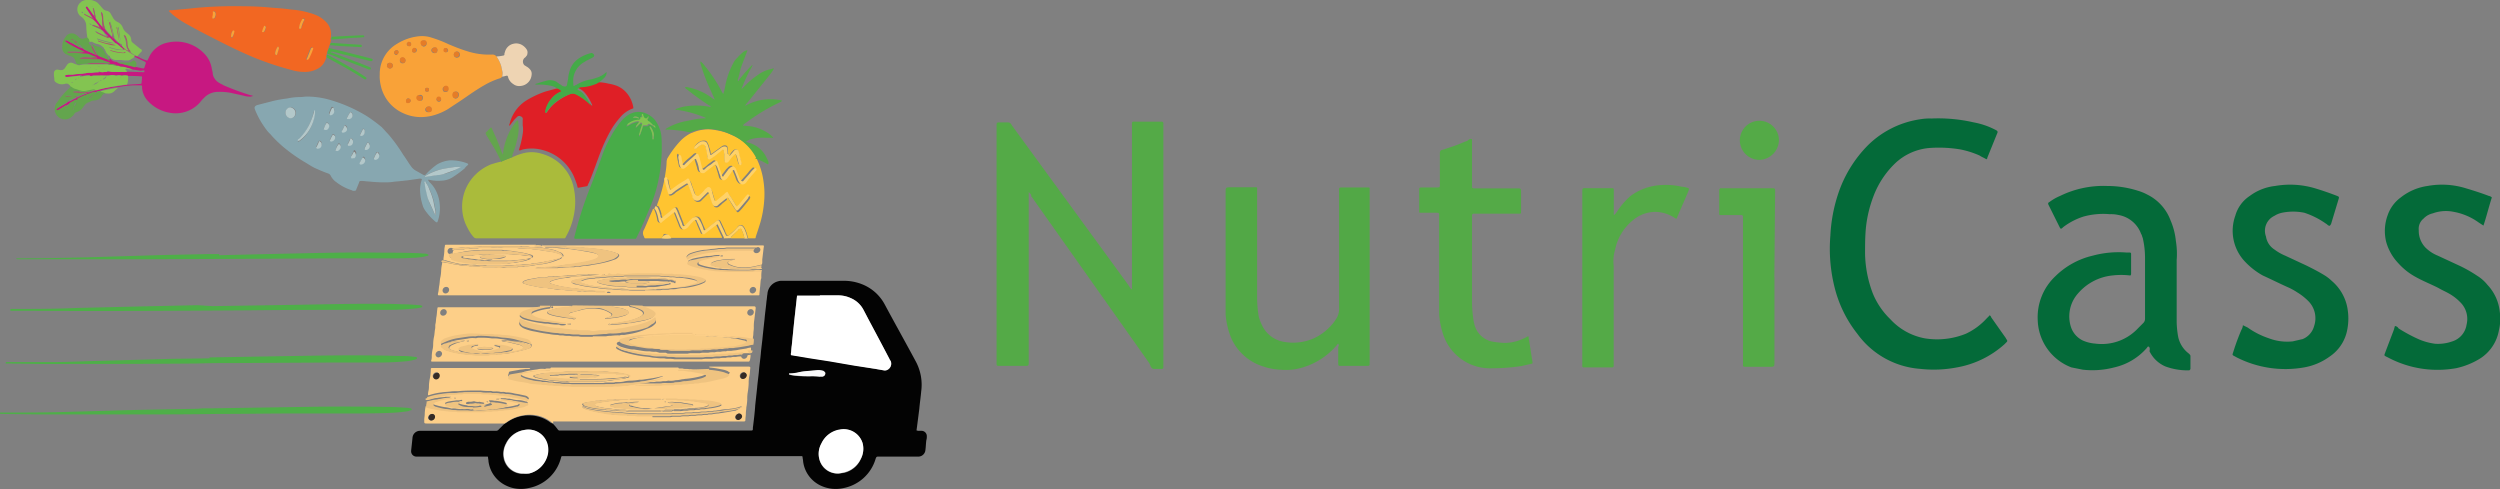 <svg xmlns="http://www.w3.org/2000/svg" viewBox="0 0 533.28 104.34"><rect x="0" y="0" width="533.28" height="104.34" fill="#808080" stroke="none"/><defs><style>.cls-1{fill:#030303;}.cls-2{fill:#fdcf89;}.cls-3{fill:#fdcf88;}.cls-4{fill:#87a7b0;}.cls-5{fill:#aabb3b;}.cls-6{fill:#ffc430;}.cls-7{fill:#48ac48;}.cls-8{fill:#df1f26;}.cls-9{fill:#f26722;}.cls-10{fill:#f9a238;}.cls-11{fill:#c71881;}.cls-12{fill:#54aa47;}.cls-13{fill:#4eaf48;}.cls-14{fill:#83c451;}.cls-15{fill:#eed4b3;}.cls-16{fill:#44aa48;}.cls-17{fill:#63a54d;}.cls-18{fill:#efc380;}.cls-19{fill:#ffd268;}.cls-20{fill:#fff;}.cls-21{fill:#f9f9fa;}.cls-22{fill:#352b25;}.cls-23{fill:#f9cc84;}.cls-24{fill:#b3c8ca;}.cls-25{fill:#e57c27;}.cls-26{fill:#ab516d;}.cls-27{fill:#046a39;}.cls-28{fill:#52a846;}</style></defs><title>logo-light</title><g id="Layer_2" data-name="Layer 2"><g id="Layer_1-2" data-name="Layer 1"><path class="cls-1" d="M118,90.44a10.59,10.59,0,0,1,1,1.2c.1.1.2.2.3.2H160c.6,0,.6,0,.6-.6.2-1.6.4-3.2.5-4.8l.4-3.7c.1-1.2.3-2.5.4-3.7s.3-2.5.4-3.7.3-2.5.4-3.7l.4-3.7c.1-1.2.3-2.5.4-3.7.1-.5.1-1,.2-1.5A3,3,0,0,1,166,60a2.2,2.2,0,0,1,.8-.1h13.1a10.36,10.36,0,0,1,3.9.7,9.36,9.36,0,0,1,4.9,4.3c2.2,4.1,4.5,8.2,6.7,12.3a10.48,10.48,0,0,1,1.1,6.3c-.1,1.2-.3,2.5-.4,3.7l-.5,3.9-.1.7a1.27,1.27,0,0,0,.6.1h.5a1.13,1.13,0,0,1,1.1,1.2,2.49,2.49,0,0,1-.1.8c-.1.7-.1,1.4-.2,2.1a1.52,1.52,0,0,1-1.5,1.4h-8.7c-.1,0-.3.1-.3.2h0l-.1.2a8.92,8.92,0,0,1-6.8,6.3,7.53,7.53,0,0,1-4.9-.5,6.59,6.59,0,0,1-3.8-5.3c0-.3-.1-.5-.1-.8a.35.35,0,0,0-.1-.2H120.3c-.6,0-.5-.1-.7.6a8.78,8.78,0,0,1-6.8,6.2,7.24,7.24,0,0,1-4.8-.5,6.64,6.64,0,0,1-3.8-5.2c0-.3-.1-.6-.1-.9a.1.1,0,0,0-.1-.1H88.8a1.13,1.13,0,0,1-1.1-1.2v-.1c.1-.9.2-1.8.3-2.8a1.6,1.6,0,0,1,1.5-1.4h16.3a.71.71,0,0,0,.6-.3l1.1-1.1.5-.3a8,8,0,0,1,6-1.5,7.34,7.34,0,0,1,3.5,1.5l.5.2M174.9,63h-4.7c-.2,0-.2,0-.2.2l-.6,5.4-.5,5c-.1.6-.1,1.2-.2,1.8,0,.2,0,.2.2.3l3.6.6,4.5.7,5.2.9,4.6.8,1.7.3a1.46,1.46,0,0,0,1.6-1.2,2.2,2.2,0,0,0-.1-.8c-.1-.1-.1-.2-.2-.3-1.5-2.8-3-5.6-4.5-8.5l-1.1-2.1a5.48,5.48,0,0,0-2.7-2.5,6.26,6.26,0,0,0-2.7-.6h-3.9m4.1,38c.3,0,.7-.1,1-.1a5.28,5.28,0,0,0,3.6-2.9,4.93,4.93,0,0,0,.4-3.4,4.06,4.06,0,0,0-4.8-2.9,5.22,5.22,0,0,0-4,3,4.48,4.48,0,0,0-.4,3.4A3.94,3.94,0,0,0,179,101m-67.3.1c.4,0,.7-.1,1.1-.1a5.21,5.21,0,0,0,3.7-3.2,4.74,4.74,0,0,0,.2-3.1,4.21,4.21,0,0,0-4.8-3,5.21,5.21,0,0,0-4,2.9,4.74,4.74,0,0,0-.4,3.5,4.21,4.21,0,0,0,4.2,3m63.5-20.8a.91.91,0,0,0,.8-.4c.1-.2.1-.5-.1-.6h-.1c-.1-.1-.3-.1-.4-.2a3.4,3.4,0,0,0-1-.1l-2.2.2a6.93,6.93,0,0,0-2,.3,5,5,0,0,1-1.7.2h-.1a.1.1,0,0,1-.1.1v.1c.1,0,.2.1.3.1.4.1.9.1,1.4.2,1,.1,2,.1,2.9.1a13.4,13.4,0,0,1,2,.1.37.37,0,0,1,.3-.1"/><path class="cls-2" d="M118,90.34l-.4-.3a7.34,7.34,0,0,0-3.5-1.5,8.5,8.5,0,0,0-6,1.5l-.5.3H91.3c-.9,0-.8,0-.8-.8,0-.4.1-.8.1-1.2a9.85,9.85,0,0,1,.2-1.7l1.2.3a17,17,0,0,0,2.2.4,4.1,4.1,0,0,0,1.1.1,9.7,9.7,0,0,0,1.7.1h.2a1.27,1.27,0,0,0,.6.1h5.3a4.48,4.48,0,0,1,1.1-.1h.5a2.77,2.77,0,0,1,.9-.1h.4c.5-.2,1,0,1.5-.2a11,11,0,0,0,1.8-.2,20.48,20.48,0,0,0,2.4-.5l.6-.3c.1-.1.3-.2.3-.3s-.2-.2-.3-.3h-.2a5.08,5.08,0,0,0-1.7-.3,5,5,0,0,1-1.2-.2c-.2,0-.4-.1-.6-.1a2.2,2.2,0,0,1-.8-.1h-.9c-.1,0-.1,0-.1.1h0c0,.1,0,.1.1.1.3,0,.7.1,1,.1a14.16,14.16,0,0,1,2,.4c.3.1.5.2.8.3.1.1.1.2,0,.2h0a.86.86,0,0,1-.6.3,15.52,15.52,0,0,1-2.1.4,3.75,3.75,0,0,0-1.1.1,4.1,4.1,0,0,1-1.1.1h-.2a3.4,3.4,0,0,1-1,.1H104a4.1,4.1,0,0,1-1.1.1h-1.4c-.5,0-.7.1-1,.1s-.7-.2-1-.1a2.72,2.72,0,0,1-.9,0c-.7.1-1.4-.2-2.2-.1h-.1a8,8,0,0,0-1.5-.3,16,16,0,0,1-2.1-.5l-.2-.1c-.2-.1-.2-.3-.1-.5a.1.1,0,0,1,.1-.1.76.76,0,0,1,.5-.2,7.37,7.37,0,0,1,1.4-.4,5.85,5.85,0,0,1,1.3-.2.76.76,0,0,0,.5-.2H95.1c-.5.1-1.1.1-1.7.2s-.9.1-1.3.2l-1.3.3V85a2.92,2.92,0,0,0,.9-.2,18.29,18.29,0,0,1,2.5-.6,19.67,19.67,0,0,1,2.4-.3H97a4.87,4.87,0,0,1,1.2-.1h.4c.2,0,.4-.1.6-.1h3.3a2.49,2.49,0,0,0,.8.1h.8a5.28,5.28,0,0,0,1.3.1h.2a8.81,8.81,0,0,0,1.7.2l2,.3c.1,0,.2.1.3.1a4.25,4.25,0,0,1,1.1.2c.5.1,1,.3,1.6.4.1,0,.2.1.3.1s.1,0,.2-.1v-.2a1.28,1.28,0,0,0-.7-.5l-1.4-.3c-.5-.1-.7-.1-1.1-.2a6.75,6.75,0,0,0-1.4-.2h-.3a1.48,1.48,0,0,0-.7-.1h-.4a4.1,4.1,0,0,0-1.1-.1h-.6a1.27,1.27,0,0,0-.6-.1,13.4,13.4,0,0,1-2-.1h-.2c-1.4,0-2.8,0-4.1.1-.7.1-1.3,0-2,.1s-1.4.1-2,.2a13.1,13.1,0,0,0-2.7.6h-.2a2.77,2.77,0,0,1,.1-.9,4.48,4.48,0,0,0,.1-1.1,8.75,8.75,0,0,1,.2-1.6,11.24,11.24,0,0,0,.2-2,.22.22,0,0,1,.2-.2h21c0,.1-.1.2-.3.2h-.7c-.4.1-.9.1-1.4.2s-1.2.2-1.7.3-.4.1-.5.5c0,.1-.1.2-.1.3s0,.3.2.3h.1c1,.3,2,.4,3,.6.3.1.7.1,1,.2s.7.1,1.1.2a7.08,7.08,0,0,0,1.4.1h.2a1.48,1.48,0,0,0,.7.1h.4a3.4,3.4,0,0,0,1,.1h.3a4.25,4.25,0,0,0,1.1.2h.5a5.28,5.28,0,0,0,1.3.1,5.7,5.7,0,0,1,1.3.1h8.7a2.2,2.2,0,0,1,.8-.1,17.7,17.7,0,0,1,2.3-.1h.2a1.7,1.7,0,0,1,.7-.1h.3c.4-.1.9-.1,1.4-.2s.8-.1,1.1-.2,1-.2,1.5-.3a15.46,15.46,0,0,0,2.3-.7.1.1,0,0,0,.1-.1h-.1a13.64,13.64,0,0,1-1.7.4c-.5.1-1.3.2-2,.3a4.87,4.87,0,0,1-1.2.1,11.08,11.08,0,0,1-1.9.2,6.05,6.05,0,0,0-1.5.2,5.28,5.28,0,0,1-1.2.1h-.5a1.7,1.7,0,0,1-.7.1h-1.4c-.2,0-.4.1-.6.1h-7a2.49,2.49,0,0,0-.8-.1h-.9a5.28,5.28,0,0,0-1.3-.1h-.3a1.7,1.7,0,0,0-.7-.1h-.4a5.85,5.85,0,0,0-1.3-.2l-1.2-.2a18.92,18.92,0,0,1-2.3-.5,4.33,4.33,0,0,1-1.2-.5.37.37,0,0,1-.1-.3l.1-.1.6-.3a23.25,23.25,0,0,1,2.8-.5,3.81,3.81,0,0,1,1.5-.1h.2a.9.9,0,0,1,.5-.1h.5a.22.22,0,0,0,.2-.2h27.2a.22.22,0,0,0,.2.2h.7c.5.2,1,0,1.5.2.3-.1.6.1.9.1a5.08,5.08,0,0,1,1.7.3l.9.3c.1,0,.1.2.1.2a.1.1,0,0,1-.1.1,3.55,3.55,0,0,1-.9.4,19.09,19.09,0,0,1-3.3.6c-.3,0-.6.1-.9.1a5.9,5.9,0,0,1-1.4.2,3.81,3.81,0,0,1-1.5.1h-.1a2.2,2.2,0,0,1-.8.1h-.3a3.4,3.4,0,0,1-1,.1H140a3.4,3.4,0,0,1-1,.1h-.4a7.57,7.57,0,0,1-1.5.1h-.5a1.7,1.7,0,0,1-.7.1c-.1,0-.2-.1-.3.1h5.5a2.77,2.77,0,0,1,.9-.1h1.7a1.7,1.7,0,0,1,.7-.1h1a3.4,3.4,0,0,1,1-.1h.3a3.4,3.4,0,0,1,1-.1h.3a1.27,1.27,0,0,1,.6-.1h.4a5.9,5.9,0,0,1,1.4-.2l1.1-.2a11,11,0,0,0,2.6-.6,5.64,5.64,0,0,0,1.2-.4c.1-.1.2-.1.3-.3s.1-.2,0-.2-.2-.1-.3-.2a6.89,6.89,0,0,0-.8-.3c-1-.2-2-.4-3-.5-.1,0-.2,0-.2-.2h8.1c.7,0,.7,0,.6.7a7.72,7.72,0,0,1-.2,1.5,7.08,7.08,0,0,0-.1,1.4,15.41,15.41,0,0,1-.2,1.9,8.08,8.08,0,0,0-.1,1.5,11.14,11.14,0,0,1-.2,1.7c0,.4-.1.8-.1,1.3s-.1.9-.1,1.4a.27.27,0,0,1-.3.3H118m15.7-9.3h.3c.1-.1.2-.1.3-.3v-.1h0c-.1-.1-.2-.1-.3-.2a13.64,13.64,0,0,0-1.7-.4,14.92,14.92,0,0,0-2.1-.2h-.1a4.19,4.19,0,0,0-1.6-.1H128a2.77,2.77,0,0,0-.9-.1h-1.4a43.41,43.41,0,0,0-5.1.1c-.7.1-1.4,0-2.1.1a16.41,16.41,0,0,1-2.3.2,14.16,14.16,0,0,0-2,.4c-.1,0-.2.1-.3.1s-.2.1-.1.2a.1.1,0,0,0,.1.1c.2.1.3.2.5.2a18.43,18.43,0,0,0,2.5.5,13.55,13.55,0,0,0,2,.2h.1a5.7,5.7,0,0,0,1.3.1h.4a2.2,2.2,0,0,0,.8.1H126a8.6,8.6,0,0,0,1.6-.1c.6-.1,1.2,0,1.8-.1s.9-.1,1.4-.2l1.9-.3a2.15,2.15,0,0,0,1-.2m7.9,7.2h1.6c.1,0,.3-.1.3-.2h.2l.1.1h1.3c.3,0,.6-.1.9-.1h.6a4.1,4.1,0,0,1,1.1-.1h.4a1.7,1.7,0,0,1,.7-.1h.4c.5-.2,1,0,1.5-.2.3,0,.6-.1.9-.1a12.86,12.86,0,0,0,1.9-.4c.1,0,.1-.1.2-.1a.22.22,0,0,0,.2-.2c0-.1-.1-.1-.1-.2-.2-.1-.4-.1-.6-.2a20.24,20.24,0,0,0-2.6-.4h-.2a4.48,4.48,0,0,0-1.1-.1h-.4a3.4,3.4,0,0,0-1-.1h-.7a1.7,1.7,0,0,0-.7-.1h-1.9a2.2,2.2,0,0,0-.8-.1h-2.1c-.2,0-.4-.1-.5.1H141a.22.22,0,0,0-.2-.2h-6.3c-.1,0-.1.1-.2.2H134a.37.37,0,0,0-.3-.1h-2.4a2.77,2.77,0,0,1-.9.1h-.9a2.77,2.77,0,0,1-.9.1h-.4c-.5.2-1,0-1.5.2l-1.9.3c-.2.1-.5.1-.6.3s.3.4.5.5l1.1.3a14.46,14.46,0,0,0,2.9.4h.2a1.7,1.7,0,0,0,.7.1h.4a3.4,3.4,0,0,0,1,.1h.3a8.08,8.08,0,0,0,1.6.1h.5a2.77,2.77,0,0,0,.9.1h6.5a.37.37,0,0,0,.3-.1l.5.1M139.2,89h3.7c.2,0,.4-.1.6-.1h1.6a2.77,2.77,0,0,1,.9-.1h.8a3.4,3.4,0,0,1,1-.1h.5a3.4,3.4,0,0,1,1-.1h.4a2.2,2.2,0,0,1,.8-.1h.4a.9.9,0,0,1,.5-.1h.4a7.72,7.72,0,0,1,1.5-.2c.4-.1.8-.1,1.2-.2.8-.1,1.6-.3,2.4-.4a4.13,4.13,0,0,0,1.1-.7l.2-.1v-.1H158a8.56,8.56,0,0,1-2.3.5,2.77,2.77,0,0,1-.9.1,6.75,6.75,0,0,0-1.4.2c-.3,0-.6.1-.9.1h-.2a2.77,2.77,0,0,1-.9.1h-.3a3.4,3.4,0,0,1-1,.1h-.5a4.48,4.48,0,0,1-1.1.1H148a2.77,2.77,0,0,1-.9.1h-.9a3.4,3.4,0,0,1-1,.1h-1.6a2.2,2.2,0,0,1-.8.1h-6.4a4.87,4.87,0,0,1-1.2-.1h-.3A12.1,12.1,0,0,1,133,88c-.5-.1-1,0-1.5-.1s-.8,0-1.2-.1l-1.9-.2a20,20,0,0,1-2.4-.4,4.42,4.42,0,0,1-1.5-.5h-.2c-.1.1-.1.1,0,.2h0a1.23,1.23,0,0,0,.8.4,22.09,22.09,0,0,0,3.7.8c.5.1,1,.1,1.4.2a4.87,4.87,0,0,0,1.2.1,13.4,13.4,0,0,0,2,.1h.2a1.7,1.7,0,0,0,.7.1h1a3.4,3.4,0,0,0,1,.1h2.8m-38.3-1.6h1.6a17.7,17.7,0,0,1,2.3-.1h.2a1.27,1.27,0,0,1,.6-.1.9.9,0,0,0,.5-.1c.3-.1.7-.1,1.1-.2a1.61,1.61,0,0,0,.9-.3c.1,0,.1-.1.1-.2a.22.22,0,0,0-.2-.2,15.52,15.52,0,0,0-2.1-.4h-.3a3.4,3.4,0,0,0-1-.1h-.1a.1.1,0,0,0-.1.1v.1c.1,0,.1,0,.2.1s.2.2,0,.3a5.73,5.73,0,0,1-1.4.4.1.1,0,0,1-.1-.1v-.1c.1,0,.1,0,.2-.1a.1.1,0,0,0,0-.2c-.3-.1-.6-.1-.9-.2a2,2,0,0,1-1.1-.1H101a2.77,2.77,0,0,1-.9.1,1,1,0,0,0-.7.2v.2a.6.6,0,0,0,.4.1h.6a3.3,3.3,0,0,0,1.4,0,.64.64,0,0,1,.6,0c.1,0,.1,0,.1.1s0,.1-.1.1c-.3,0-.6.1-1,.1a8.13,8.13,0,0,1-2.2-.1,5.27,5.27,0,0,1-1.2-.3c-.1-.1-.2-.1-.2-.2s.2-.2.3-.3.3,0,.5-.1v-.1a.1.1,0,0,0-.1-.1h-.2a1.7,1.7,0,0,1-.7.1h-.3c-.4.1-.9.1-1.3.2a2.93,2.93,0,0,0-1,.3c-.1.1-.1.1,0,.2h0a.55.55,0,0,0,.5.3,10,10,0,0,0,2.4.4h.2a3.4,3.4,0,0,0,1,.1h1.8m56.9-6.7a.65.65,0,0,0,.6.6h0a.79.79,0,0,0,.8-.8.65.65,0,0,0-.6-.6h0a.79.79,0,0,0-.8.8M93.7,80a.65.65,0,0,0-.6-.6h0a.86.86,0,0,0-.8.8.65.65,0,0,0,.6.6h0a.74.74,0,0,0,.8-.8m63.1,9a.65.65,0,0,0,.6.6h0a.79.79,0,0,0,.8-.8.65.65,0,0,0-.6-.6h0c-.4.1-.8.4-.8.8m-64.7-.7a.86.86,0,0,0-.8.8.65.65,0,0,0,.6.6h0a.86.86,0,0,0,.8-.8.58.58,0,0,0-.6-.6h0m14-3.3h0l-.2.1c-.1.1,0,.1.1.1h.4l.1-.1c0-.1,0-.1-.1-.1h-.2m-2.3.6c-.1,0-.2,0-.1.1l.1.1h.1c.1,0,.1,0,.1-.1a.1.1,0,0,0-.1-.1h-.1M97.2,85v-.1a.19.19,0,0,0-.3,0V85a.19.19,0,0,0,.3,0h0m8.4,0h0"/><path class="cls-3" d="M117.9,65.24H122a.22.22,0,0,1-.2.2c-.3,0-.6.1-1,.1a9.85,9.85,0,0,1-1.7.2,12.09,12.09,0,0,0-1.8.5.52.52,0,0,0-.4.2.25.25,0,0,0-.1.4.1.1,0,0,0,.1.1c.1.1.2.1.4.2a9.36,9.36,0,0,0,1.6.4l1.1.2c.5.1,1,.1,1.5.2a1.27,1.27,0,0,1,.6.1.64.64,0,0,0,.6,0,.1.1,0,0,0,.1-.1v-.1h-.2a4.87,4.87,0,0,1-1.1-.4c-.4-.2-.3-.3-.1-.5a.76.76,0,0,1,.4-.2,12.09,12.09,0,0,1,1.8-.5,8.42,8.42,0,0,1,2.7-.4h.5a6.45,6.45,0,0,1,2,.3,6.11,6.11,0,0,1,1.4.7.38.38,0,0,1,0,.7l-.9.3c-.1,0-.1,0-.2.1s.1.1.2.1h.5a5,5,0,0,1,1.2-.2,10.15,10.15,0,0,0,2.5-.6,1.38,1.38,0,0,0,.4-.3c.2-.1.2-.4,0-.6h0c-.1-.1-.2-.2-.3-.2a4.28,4.28,0,0,0-1.6-.5,5.9,5.9,0,0,0-1.4-.2.22.22,0,0,1-.2-.2h3.8c0,.1,0,.1.1.2a.6.6,0,0,0,.4.1,6.19,6.19,0,0,1,1.9.7,1.38,1.38,0,0,1,.4.3.48.48,0,0,1,0,.7,1.38,1.38,0,0,1-.4.3,8.65,8.65,0,0,1-1.7.7,8.47,8.47,0,0,1-1.7.4,21.66,21.66,0,0,1-2.5.4,1.42,1.42,0,0,0-.6.2h1.3a11,11,0,0,0,1.8-.2c.5.1.9-.2,1.4-.1.8-.2,1.7-.3,2.5-.5a7.37,7.37,0,0,0,1.4-.4,1.8,1.8,0,0,0,.9-.6.48.48,0,0,0,0-.7,1,1,0,0,0-.5-.4,15.39,15.39,0,0,0-1.9-.8.22.22,0,0,1-.2-.2h24c.3,0,.4.1.4.4-.1.8-.2,1.7-.3,2.5a8.08,8.08,0,0,0-.1,1.6c0,.6-.1.9-.1,1.4,0,.3-.1.6-.1.9s0,.3-.1.4h-.2a6.28,6.28,0,0,0-1.9-.3,3.81,3.81,0,0,0-1.5-.1h-.2a3.4,3.4,0,0,0-1-.1h-.5a2.77,2.77,0,0,0-.9-.1h-.8a7.57,7.57,0,0,0-1.5-.1h-.7a3.4,3.4,0,0,0-1-.1h-2.4a.37.37,0,0,0-.3-.1H144a4.33,4.33,0,0,0-1.6.1h-.2a27.15,27.15,0,0,0-2.8.1c-.6.1-1.2,0-1.8.1a7.08,7.08,0,0,1-1.4.1l-2,.3c-.2,0-.3.1-.5.1a9.36,9.36,0,0,0-1.6.4c-.1.1-.3.1-.4.2s-.2.3-.1.4l.1.1a2.51,2.51,0,0,0,.7.4,12.09,12.09,0,0,0,1.8.5,3.08,3.08,0,0,0,1,.1l1.8.3a7.57,7.57,0,0,0,1.5.1h.1a4.48,4.48,0,0,0,1.1.1,1.27,1.27,0,0,1,.6.1c.1,0,.3.1.4.1h1.1c.2,0,.3,0,.4.1s.4.1.6.1h3.9a2.77,2.77,0,0,1,.9-.1h1.7a2.77,2.77,0,0,1,.9-.1h.9a3.4,3.4,0,0,1,1-.1h.4a2.2,2.2,0,0,1,.8-.1h.4a3.4,3.4,0,0,1,1-.1.6.6,0,0,0,.4-.1h.9c.5-.1,1-.1,1.4-.2s1.2-.2,1.8-.3a3.55,3.55,0,0,1,1-.2,4.87,4.87,0,0,1-.1,1.2H159a1.27,1.27,0,0,0-.6.1H158a3.4,3.4,0,0,1-1,.1h-.2a3.4,3.4,0,0,1-1,.1h-.4a4.48,4.48,0,0,1-1.1.1h-.5a4.87,4.87,0,0,1-1.2.1H152a1.7,1.7,0,0,1-.7.1h-2a1.27,1.27,0,0,1-.6.1H144a2.77,2.77,0,0,0-.9-.1h-1.2a4.87,4.87,0,0,0-1.2-.1l-1.6-.1c-.3,0-.5-.1-.8-.1a4.48,4.48,0,0,0-1.1-.1l-1.2-.2c-.4-.1-.8-.1-1.1-.2-.6-.1-1.1-.3-1.7-.4a3.81,3.81,0,0,1-1.7-.8.3.3,0,0,0,0,.4c.1.1.2.2.3.2a5.36,5.36,0,0,0,1.1.5,23.55,23.55,0,0,0,4.6,1l1,.1a6.75,6.75,0,0,0,1.4.2,9.7,9.7,0,0,0,1.7.1h.1a2.77,2.77,0,0,0,.9.1,6.15,6.15,0,0,1,1.3.1h5.8a4.48,4.48,0,0,1,1.1-.1h1a4.87,4.87,0,0,1,1.2-.1h.4a4.48,4.48,0,0,1,1.1-.1h.3a1.7,1.7,0,0,1,.7-.1h.4a2.2,2.2,0,0,1,.8-.1h.3a4.1,4.1,0,0,1,1.1-.1h0a.63.63,0,0,0,.6.5.75.75,0,0,0,.7-.5c0-.1.1-.2.1-.3a1.27,1.27,0,0,0,.6-.1,3.4,3.4,0,0,1-.1,1,.37.37,0,0,1-.1.3.22.22,0,0,1-.2.2H92.2c-.2,0-.3-.1-.2-.3a2.77,2.77,0,0,0,.1-.9,7.72,7.72,0,0,1,.2-1.5,4.91,4.91,0,0,0,.1-1.1,8.75,8.75,0,0,1,.2-1.6c.1-.5.1-1,.2-1.5s0-.8.1-1.2.1-1,.2-1.5.1-1.1.2-1.7c0-.3.1-.3.4-.3h21.5c0,.1,0,.2-.1.2l-.6.1a23.35,23.35,0,0,0-2.5.7,2.07,2.07,0,0,0-1,.6c-.2.2-.2.3,0,.5a2.18,2.18,0,0,0,.8.5,23.28,23.28,0,0,0,3.8.8,4.87,4.87,0,0,0,1.2.1c.2,0,.4.1.7.1a9.7,9.7,0,0,0,1.7.1c.1,0,.1,0,.2.1a2.44,2.44,0,0,0,1.2,0,.1.1,0,0,0,.1-.1h0a.1.1,0,0,0-.1-.1c-.4,0-.7-.1-1.1-.1l-1.8-.3c-.8-.2-1.6-.3-2.4-.5a4.71,4.71,0,0,1-1.5-.6c-.2-.1-.4-.2-.4-.5s.3-.4.5-.5a13.23,13.23,0,0,1,3.3-.8c.2,0,.2-.1.2-.3h.2a.2.2,0,1,0,.4,0m8.4,6.2h2.9a3.4,3.4,0,0,1,1-.1,10.87,10.87,0,0,1,1.8-.1h.1a1.27,1.27,0,0,1,.6-.1h.4l1.7-.3a16,16,0,0,0,3.1-1,5.36,5.36,0,0,0,1.1-.5,4.35,4.35,0,0,0,.7-.6.44.44,0,0,0,.1-.5.37.37,0,0,0-.1-.3c-.1-.1-.2,0-.3.1a9.15,9.15,0,0,1-1.7.9,18.87,18.87,0,0,1-3.4.9l-1.4.3c-.5.1-.9.1-1.4.2s-.9.1-1.3.2a3.4,3.4,0,0,0-1,.1h-1.4a1.7,1.7,0,0,0-.7.1,2.44,2.44,0,0,1-1.2,0,2.2,2.2,0,0,0-.8-.1h-1.7a2.77,2.77,0,0,0-.9-.1h-.4a8.75,8.75,0,0,0-1.6-.2,11,11,0,0,0-1.8-.2c-.6,0-1.1-.2-1.7-.2a28,28,0,0,1-2.8-.6,17.6,17.6,0,0,1-3-1c-.1,0-.1-.1-.2-.1s-.3,0-.3.2a.78.78,0,0,0,.2.8,3,3,0,0,0,.7.5,10.27,10.27,0,0,0,2.5.7,29.31,29.31,0,0,0,2.9.5,9.85,9.85,0,0,0,1.7.2h.2a1.7,1.7,0,0,0,.7.1h.4a3.4,3.4,0,0,0,1,.1h.4a4.1,4.1,0,0,0,1.1.1h.8a2.77,2.77,0,0,0,.9.1h2.2m-19.5.9a1.88,1.88,0,0,0,.8.2,3.59,3.59,0,0,1,1.1.2c.6.1,1.2.3,1.8.4a3.55,3.55,0,0,1,.9.4c.1.1.2.2.1.4l-.1.1c-.1.1-.2.1-.4.2a10.46,10.46,0,0,1-1.7.4,8.81,8.81,0,0,1-1.7.2,7.57,7.57,0,0,1-1.5.1h-.1a2.77,2.77,0,0,1-.9.1,3.75,3.75,0,0,0-1.1.1h-2.8a3.4,3.4,0,0,0-1-.1H100a5.9,5.9,0,0,0-1.4-.2,16,16,0,0,1-2.1-.5c-.2-.1-.3-.1-.5-.2s-.2-.3-.1-.5a.1.1,0,0,1,.1-.1l.2-.2a11.73,11.73,0,0,1,1.1-.5l1-.3.8-.2v-.1h-.2a5.7,5.7,0,0,1-1.3.1,15.54,15.54,0,0,0-2.3.5,2.47,2.47,0,0,0-.9.4c-.1.1-.2.3-.1.4l.1.1a2.07,2.07,0,0,0,1,.6,15.54,15.54,0,0,0,3.1.7,13.55,13.55,0,0,0,2,.2h.2a4.48,4.48,0,0,0,1.1.1h2.5a2.77,2.77,0,0,1,.9-.1h.6c.5-.2,1.1,0,1.6-.2a7.61,7.61,0,0,0,2.1-.3,24.37,24.37,0,0,0,2.6-.6l.9-.3a.78.78,0,0,0,.4-.4c.1-.1.1-.2,0-.2h0a1.49,1.49,0,0,0-.7-.3,12.66,12.66,0,0,0-2.8-.6,8.6,8.6,0,0,0-1.6-.1h-.2a2,2,0,0,0-1.1,0m-4.2-1.2a21.75,21.75,0,0,0-2.6.1h-.1a3.75,3.75,0,0,0-1.1.1l-1.8.3a6.07,6.07,0,0,0-1.8.5,3.75,3.75,0,0,0-1.2.7.37.37,0,0,0-.1.3c0,.2.1.3.3.2l.4-.2a4.18,4.18,0,0,1,1-.4,10.55,10.55,0,0,1,1.9-.5l2-.3a4.88,4.88,0,0,1,1.7-.1h.2a1.7,1.7,0,0,1,.7-.1,17.7,17.7,0,0,1,2.3.1c.5.1,1.1,0,1.7.1s.9.1,1.4.2l2.1.3a7.94,7.94,0,0,1,2.2.6c.4.1.7.3,1.1.4.1.1.3-.1.3-.2s0-.1-.1-.2a2,2,0,0,0-.7-.6l-.8-.2a18.43,18.43,0,0,0-2.5-.5,12.25,12.25,0,0,0-1.9-.2h-.1a6.15,6.15,0,0,0-1.4-.1h-.3a2.77,2.77,0,0,0-.9-.1l-1.9-.2m2.6,2.2c.1.1.2.2.3.2l.7.2c.1,0,.2.2.2.3a.22.22,0,0,1-.2.2c-.4.1-.8.3-1.2.4l-1.3.3c-.3,0-.6-.1-.9-.1a10.46,10.46,0,0,1-1.7-.4l-.6-.3a.19.19,0,0,1,0-.3l.1-.1a1.93,1.93,0,0,1,1-.3c.1,0,.1,0,.2-.1v-.1h-.3a8.81,8.81,0,0,1-1.7.2,12.44,12.44,0,0,0-1.6.4c-.2,0-.3.1-.4.3s-.2.3,0,.4a1.33,1.33,0,0,0,.8.3,13.51,13.51,0,0,0,2.8.4,2,2,0,0,1,.8.1.45.45,0,0,0,.5,0,6.15,6.15,0,0,1,1.4-.1h.8c.5-.1,1.1-.1,1.7-.2l2-.4a.85.85,0,0,0,.5-.3.19.19,0,0,0,0-.3h0l-.3-.1a10.27,10.27,0,0,0-2.4-.5h-.3a2.77,2.77,0,0,0-.9-.1m-2,1h.7a3.55,3.55,0,0,0,1-.2l.1-.1c0-.1,0-.1-.1-.1a1.27,1.27,0,0,0-.6-.1,4.1,4.1,0,0,1-1.1-.1h-.2a2.49,2.49,0,0,1-.8.1c-.2,0-.3.1-.4.1s-.1.1-.1.2h0c0,.1.1.1.2.1a3,3,0,0,0,1.3.1m56.6-7.3a.79.79,0,0,0,.8-.8.65.65,0,0,0-.6-.6h0a.79.79,0,0,0-.8.8.65.65,0,0,0,.6.6m-65.7,8.1a.65.65,0,0,0-.6-.6.86.86,0,0,0-.8.8.65.65,0,0,0,.6.6h0a.86.86,0,0,0,.8-.8m.2-8.1a.79.79,0,0,0,.8-.8.65.65,0,0,0-.6-.6.79.79,0,0,0-.8.8.58.58,0,0,0,.6.6h0m26.9,1.9h.3l.1-.1a.1.1,0,0,0-.1-.1.64.64,0,0,0-.6,0v.2h.3m8.5.1h.2a.1.1,0,0,0,.1-.1v-.1a.3.3,0,0,0-.4,0v.1l.1.1m-30.2,3.5h.2a.1.1,0,0,0,.1-.1v-.1h-.3l-.1.1v.1h.1m15.7-20.5h47c.6,0,.6,0,.5.5-.1.8-.2,1.7-.3,2.5v.5a1.27,1.27,0,0,1-.1.6l-1.3.3a9.86,9.86,0,0,1-2.4.3h-.6a5.85,5.85,0,0,1-2.2-.5c-.2-.1-.3-.1-.5-.2a.52.52,0,0,1-.2-.4.22.22,0,0,1,.2-.2c.1-.1.3-.1.4-.2a1.85,1.85,0,0,0,.7-.2c.1,0,.2,0,.2-.1a19.27,19.27,0,0,0-2.4.1h-.1l-1.1.2a3.36,3.36,0,0,0-1.4.5c-.1.1-.2.2-.1.3a.1.1,0,0,0,.1.1c.1.1.2.2.3.2a2.35,2.35,0,0,0,.8.2,9.86,9.86,0,0,0,2.4.3h.3a1.27,1.27,0,0,0,.6.1H161a7.57,7.57,0,0,1,1.5-.1v.2a3.4,3.4,0,0,1-1,.1h-1.1a3.4,3.4,0,0,1-1,.1c-1.3,0-2.7,0-4-.1-.5-.1-1,0-1.5-.1s-.7,0-1.1-.1l-1.7-.3a12.09,12.09,0,0,1-1.8-.5c-.2-.1-.4-.3-.3-.5s.1-.2.2-.3l.6-.3L151,55a15.52,15.52,0,0,1,2.1-.4c.1,0,.3.1.4-.1s-.1-.1-.4-.1a3.4,3.4,0,0,0-1,.1,5.28,5.28,0,0,1-1.3.1l-1.7.3c-.6.1-1,.2-1.4.3-.2.1-.5.2-.7.3a.38.38,0,0,0-.1.6.1.1,0,0,0,.1.1,1.49,1.49,0,0,0,.7.3,26.81,26.81,0,0,0,2.7.7,5.85,5.85,0,0,0,1.3.2,11.08,11.08,0,0,0,1.9.2c.7,0,1.1.1,1.7.1h5.5a1.7,1.7,0,0,1,.7-.1h1a7.57,7.57,0,0,0-.1,1.5.9.9,0,0,1-.1.5c-.1.6-.1,1.3-.2,1.9,0,.4-.1.8-.1,1.3,0,.2-.1.2-.3.2H94.1c-.7,0-.8.1-.6-.7.1-.5.1-.9.2-1.4s.1-1.1.2-1.6a7.72,7.72,0,0,0,.2-1.5,7.72,7.72,0,0,1,.2-1.5c0-.2,0-.3.1-.4a2.92,2.92,0,0,0,.9.2,4.25,4.25,0,0,1,1.1.2l1.8.3a7.08,7.08,0,0,0,1.4.1h.2a1.7,1.7,0,0,0,.7.1h.4a6.15,6.15,0,0,0,1.4.1h.3a2.77,2.77,0,0,0,.9.1h1.7a2.2,2.2,0,0,1,.8.1,3.79,3.79,0,0,0,1.5,0,3.4,3.4,0,0,1,1-.1h1.9a2.2,2.2,0,0,1,.8-.1,2.2,2.2,0,0,0,.8-.1h.3a9.85,9.85,0,0,0,1.7-.2,6.75,6.75,0,0,1,1.4-.2,14.16,14.16,0,0,0,2-.4,15.87,15.87,0,0,0,2-.7,2.19,2.19,0,0,0,.5-.3v-.1h-.1l-.2.1a2.93,2.93,0,0,1-1,.3c-.8.2-1.6.4-2.3.5a11.27,11.27,0,0,1-1.8.3h-.2c-.4.1-.8.1-1.1.2a8.08,8.08,0,0,1-1.6.1h-.1a3.4,3.4,0,0,1-1,.1h-.4a4.1,4.1,0,0,1-1.1.1h-1.1a4.48,4.48,0,0,1-1.1.1h-2.9a2.77,2.77,0,0,0-.9-.1c-.8.1-1.5-.2-2.2-.1h-.6a5.7,5.7,0,0,0-1.3-.1,2.49,2.49,0,0,0-.8-.1,28.64,28.64,0,0,1-2.8-.7,1.7,1.7,0,0,0-.7-.1v-.4a13.55,13.55,0,0,0,.2-2c0-.2.1-.5.1-.7a.22.22,0,0,1,.2-.2h19.2c0,.1,0,.3.2.3h1c.2,0,.2-.1.2-.3m45.4.6H155a3.4,3.4,0,0,1-1,.1h-.6a8.75,8.75,0,0,1-1.6.2,9.85,9.85,0,0,1-1.7.2,14.34,14.34,0,0,0-2.8.7,1.79,1.79,0,0,0-.7.5c-.1.1-.2.3-.1.4s.1.3.3.2a11.92,11.92,0,0,1,2-.8c.5-.2,1-.2,1.6-.4a15.44,15.44,0,0,1,3-.4h.2a2.77,2.77,0,0,1,.9-.1h.4a2.2,2.2,0,0,1,.8-.1h5c0,.2,0,.3.1.4a.6.6,0,0,0,.6.3.85.85,0,0,0,.8-.7.56.56,0,0,0-.5-.6h-.1a.75.75,0,0,1-.5.1m-64.4.6a1.27,1.27,0,0,1,.6-.1,6.6,6.6,0,0,1,1.4-.1h.2a1.7,1.7,0,0,1,.7-.1h.5a5.7,5.7,0,0,1,1.3-.1h.4a2.2,2.2,0,0,1,.8-.1h2.2a6.73,6.73,0,0,1,2-.1h.3a2.77,2.77,0,0,0,.9.1h2.4a1.7,1.7,0,0,0,.7.1h.9a3.4,3.4,0,0,0,1,.1h.3a8.75,8.75,0,0,0,1.6.2c.6.1,1.2.2,1.9.3.2,0,.4.1.6.1a6.53,6.53,0,0,1,2,.5c.3.1.5.2.6.5h.1a.1.1,0,0,0,.1-.1.37.37,0,0,0-.1-.3c-.1-.2-.3-.3-.4-.4a6.12,6.12,0,0,1-1.2-.5,22.11,22.11,0,0,0-2.5-.5,3.4,3.4,0,0,0-1-.1,10.87,10.87,0,0,0-1.8-.1h-.1a4.1,4.1,0,0,0-1.1-.1h-.6a1.27,1.27,0,0,0-.6-.1h-7.7a2.49,2.49,0,0,1-.8.1,24.37,24.37,0,0,1-2.7.1h-.2a1.7,1.7,0,0,1-.7.1h-.4a8.75,8.75,0,0,1-1.6.2.37.37,0,0,0-.3-.1.72.72,0,0,0-.9.5.63.63,0,0,0,.4.8l.1.1v.1c-.1.3-.1.4.2.6a3.29,3.29,0,0,0,.6.3,8.65,8.65,0,0,0,2.3.6,6.75,6.75,0,0,0,1.4.2,9.7,9.7,0,0,0,1.7.1h.2a1.27,1.27,0,0,0,.6.1h4.2a3.4,3.4,0,0,1,1-.1h.5a1.7,1.7,0,0,1,.7-.1h.3l1.5-.3a6.07,6.07,0,0,0,1.8-.5h.1a.1.1,0,0,1,.1-.1c0-.1,0-.1-.1-.1h-.2a5,5,0,0,1-1.2.2,14.92,14.92,0,0,1-2.1.2h-.1a4.87,4.87,0,0,1-1.2.1h-3.5a3.4,3.4,0,0,0-1-.1h-.5a3.4,3.4,0,0,0-1-.1H102a7.72,7.72,0,0,0-1.5-.2A12.54,12.54,0,0,0,99,55c-.1,0-.2-.1-.3-.1v-.1h0a.1.1,0,0,1,.1-.1.6.6,0,0,1,.4-.1,7.08,7.08,0,0,1,1.4-.1h.2a3.4,3.4,0,0,1,1-.1h.5a4.1,4.1,0,0,1,1.1-.1h1a4.87,4.87,0,0,1,1.2-.1h2.3a7.57,7.57,0,0,1,1.5.1h.2a7.57,7.57,0,0,1,1.5.1,11.08,11.08,0,0,0,1.9.2c.2,0,.4.1.4.3s.1.1.2,0,.2-.3,0-.4-.3-.2-.5-.2a14.19,14.19,0,0,0-2.2-.5c-.4-.1-.9-.1-1.3-.2s-1-.1-1.5-.2h-.6a1.27,1.27,0,0,0-.6-.1h-4.1a2.77,2.77,0,0,1-.9.1H101c-.6.1-1.1.1-1.7.2l-1.3.3a6.11,6.11,0,0,0-1.3.3c-.1,0-.2,0-.2-.1a4.08,4.08,0,0,1,.2-.7m17.5,3.8H119a3.4,3.4,0,0,1,1-.1,18.48,18.48,0,0,1,2.3-.1h.2a1.7,1.7,0,0,1,.7-.1h.5a5.9,5.9,0,0,1,1.4-.2,5,5,0,0,0,1.2-.2A25.58,25.58,0,0,0,129,56a15.19,15.19,0,0,0,2-.6,1.69,1.69,0,0,0,1-.7.3.3,0,0,0,0-.4h0l-.2-.2-.9-.3a18.92,18.92,0,0,0-2.3-.5A20.61,20.61,0,0,0,126,53h-.2a1.27,1.27,0,0,0-.6-.1h-.4a4.87,4.87,0,0,0-1.2-.1h-.4a3.4,3.4,0,0,0-1-.1H121a4.1,4.1,0,0,0-1.1-.1h-3.5a.1.1,0,0,0-.1.1c0,.1,0,.1.1.1h1.4a3.4,3.4,0,0,0,1,.1,9.7,9.7,0,0,0,1.7.1h.2a.6.6,0,0,0,.4.1,7.72,7.72,0,0,1,1.5.2,13.8,13.8,0,0,1,2,.3,22.11,22.11,0,0,1,2.5.5.76.76,0,0,1,.4.2c.4.2.4.4.1.7l-.1.1c-.3.1-.7.3-1,.4a14.19,14.19,0,0,1-2.2.5,18.66,18.66,0,0,1-2.5.4c-.3,0-.7.1-1,.1s-.9.1-1.3.2-1,.1-1.5.2-.8.1-1.2.1h-.2a1.27,1.27,0,0,1-.6.1,3.6,3.6,0,0,0-1.8.1m23.4,4.7h3.3a1.7,1.7,0,0,1,.7-.1h1c.6-.2,1.2,0,1.8-.2a11,11,0,0,1,1.8-.2,15.67,15.67,0,0,0,2.8-.6,6.12,6.12,0,0,0,1.2-.5c.2-.1.3-.2.3-.4s-.2-.3-.4-.3a5.64,5.64,0,0,0-1.2-.4,10.79,10.79,0,0,0-1.9-.3c-.3,0-.7-.1-1-.1a13.4,13.4,0,0,0-2-.1h-.2a1.7,1.7,0,0,0-.7-.1h-1.6a2.2,2.2,0,0,0-.8-.1h-4.1a21.75,21.75,0,0,0-2.6.1,4.84,4.84,0,0,1-1.7,0c-.3,0-.6-.2-.9.1h-.2c-.4,0-.7.1-1.1-.2-.1-.1-.3-.1-.3,0v.1a.5.5,0,0,1-.8,0,.21.21,0,0,0-.4,0c-.2.4-.4.4-.8.4h-.7c-.5.1-1,.1-1.5.2s-.8.1-1.2.2-1.1.2-1.6.3a1.33,1.33,0,0,0-.8.3c-.1,0-.1.2-.1.2l.1.1.1.1a1.69,1.69,0,0,0,1,.3,16.47,16.47,0,0,0,3.2.6l1,.1a5.9,5.9,0,0,0,1.4.2,9.7,9.7,0,0,0,1.7.1h.1a2.77,2.77,0,0,0,.9.1h.6a3.4,3.4,0,0,0,1,.1h1a4.1,4.1,0,0,0,1.1.1h2.5m-9.7-3.5h-2a1.27,1.27,0,0,0-.6.1h-2.1a6.6,6.6,0,0,1-1.4.1h-.6a1.27,1.27,0,0,1-.6.1,15.48,15.48,0,0,1-2.2.1h-.2a1.7,1.7,0,0,1-.7.1H117a1.7,1.7,0,0,1-.7.1c-.5,0-.9.1-1.4.1l-1.7.3a5.73,5.73,0,0,0-1.4.4l-.2.1a.37.37,0,0,0-.1.3.1.1,0,0,0,.1.1.31.31,0,0,0,.2.1l.9.3c1.1.2,2.2.5,3.3.6a3.4,3.4,0,0,1,1,.1,5.85,5.85,0,0,1,1.3.2,8.08,8.08,0,0,0,1.6.1h.1a11,11,0,0,0,1.8.2c.4.1.9,0,1.3.1a1.7,1.7,0,0,0,1,0c.3,0,.6.1,1,.1h1.6a1.7,1.7,0,0,0,.7.1h1.7a8.75,8.75,0,0,0-1.6-.2c-.5,0-1-.1-1.5-.1l-.9-.1a5,5,0,0,1-1.2-.2l-1.4-.2c-.4,0-.8-.1-1.1-.1-.6-.1-1.2-.2-1.7-.3a18,18,0,0,1-1.9-.5c-.2-.1-.5-.1-.5-.3s.3-.3.5-.4a14,14,0,0,1,2.8-.6,5,5,0,0,0,1.2-.2,14.92,14.92,0,0,1,2.1-.2c.5,0,1-.1,1.5-.1h.6c.7-.1,1.3-.2,1.9-.3M105,55.24h1a3.92,3.92,0,0,0,1.8-.4.1.1,0,0,0,.1-.1h0a.1.1,0,0,0-.1-.1,5.85,5.85,0,0,0-1.3-.2,5.7,5.7,0,0,1-1.3-.1H105a3.75,3.75,0,0,1-1.1.1,5.85,5.85,0,0,0-1.3.2.35.35,0,0,0-.2.1c-.1.1,0,.1,0,.2a.1.1,0,0,0,.1.1,10.1,10.1,0,0,0,1.7.3h.8M94.4,62a.65.65,0,0,0,.6.6h0a.79.79,0,0,0,.8-.8.58.58,0,0,0-.6-.6h0a.79.79,0,0,0-.8.8m65.5,0a.65.65,0,0,0,.6.6h0a.86.86,0,0,0,.8-.8.65.65,0,0,0-.6-.6h0a.79.79,0,0,0-.8.8h0m-30,.5h.3v-.1a.1.1,0,0,0-.1-.1.64.64,0,0,0-.6,0s-.1.1,0,.1,0,.1,0,.1h.4m23.9-7.8h.3a.1.1,0,0,0,.1-.1v-.1h-.4a.1.1,0,0,0-.1.1v.1h.1"/><path class="cls-4" d="M99.9,35.14a3,3,0,0,0-.8.8,24.76,24.76,0,0,1-2.6,1.9,4.76,4.76,0,0,1-2.3.7,8.22,8.22,0,0,1-2.7-.2h-.1a.1.1,0,0,0-.1.1c.1.1.2.2.2.3A6.89,6.89,0,0,1,92.6,40a7.71,7.71,0,0,1,1.2,3.6,8.52,8.52,0,0,1-.3,3.2l-.1.3c-.1.4-.2.4-.5.2a12.56,12.56,0,0,1-2.2-2.4,3.79,3.79,0,0,1-.6-1.3,11.27,11.27,0,0,1-.5-3.2,7.72,7.72,0,0,1,.2-1.5l.2-.7a.9.9,0,0,0-.5-.1l-2.8.4c-.4,0-.7.1-1.1.1-.6.1-1.2.1-1.8.2s-1.3.1-2,.1c-1.1,0-2.2-.1-3.3-.2-.4,0-.8-.1-1.3-.1s-.5,0-.6.3-.4,1-.6,1.5c-.1.3-.2.3-.5.3s-.3,0-.4-.1a10.36,10.36,0,0,1-3.3-1.7,3.74,3.74,0,0,1-1.3-1.5A1,1,0,0,0,70,37c-.9-.3-1.8-.7-2.7-1.1s-1.7-1-2.6-1.5a36.17,36.17,0,0,1-3.2-2.2A26.58,26.58,0,0,1,58,29c-.3-.4-.7-.7-1-1.1a20,20,0,0,1-1.6-2.4,20,20,0,0,1-1-2.1c-.2-.5-.1-.8.5-1l3.5-.9a29.31,29.31,0,0,1,2.9-.5,13.33,13.33,0,0,1,2.8-.3c.4,0,.9-.1,1.3-.1a17.59,17.59,0,0,1,4.6.6,32.13,32.13,0,0,1,8.3,3.6,35.53,35.53,0,0,1,3.1,2.3c.5.5.9,1,1.4,1.5A32.78,32.78,0,0,1,86,33c.6.8,1.1,1.7,1.7,2.5a2.84,2.84,0,0,0,1,.9l1.6.9c.2.1.2.1.4,0s.3-.3.5-.5a16.32,16.32,0,0,1,2-1.7,6.6,6.6,0,0,1,2.8-.9,9.86,9.86,0,0,1,3.8.7c0,.1,0,.2.1.2h0m-36.4-4.9c.2,0,.3,0,.4-.1a6.09,6.09,0,0,0,1.6-1.6,8.63,8.63,0,0,0,1.6-4.1v-.7c-.2.1-.2.2-.2.3a12.47,12.47,0,0,1-1,2.7,9.73,9.73,0,0,1-2.2,3.1c0,.1-.1.2-.2.4Zm34.8,5.4H98a7.57,7.57,0,0,0-1.5.1l-1.9.3a13.16,13.16,0,0,0-3.9,1.5c-.1,0-.1.1-.1.2h.1l2-.3a2.49,2.49,0,0,1,.8-.1,5,5,0,0,0,1.2-.2,10.64,10.64,0,0,0,2.5-.9c.4-.2.7-.4,1.1-.6M93,45.94v-.6c-.1-.7-.3-1.4-.4-2.1a12.24,12.24,0,0,0-.9-2.7c-.2-.5-.5-.9-.7-1.4-.1-.1-.1-.4-.3-.3s-.1.3,0,.5c.1.7.3,1.3.4,2a10.55,10.55,0,0,0,.5,1.9c.3.7.6,1.3.9,2a3,3,0,0,0,.5.7m-31-23A1.11,1.11,0,0,0,60.9,24h0a1.16,1.16,0,0,0,1.2,1.2h0a1.15,1.15,0,0,0,1-1.3,1.1,1.1,0,0,0-1.1-1m15.8,5.2c0-.4,0-.5-.2-.6s-.2-.1-.2,0h0l-.6,1.2v.1a.6.6,0,0,0,.4.1.87.87,0,0,0,.6-.8m-3.5-2.7a.89.89,0,0,0,.8-.5A.74.74,0,0,0,75,24a.3.3,0,0,0-.4,0,10.91,10.91,0,0,1-.6,1.1v.1c0,.1,0,.1.1.1a.31.31,0,0,1,.2.1m-5,2.2a1,1,0,0,0,.8-.5.65.65,0,0,0-.2-.9h0a.19.19,0,0,0-.3,0c-.2.4-.3.7-.5,1.1-.1.2,0,.3.2.3M78.9,31a.76.76,0,0,0-.2-.5c-.2-.1-.3-.2-.4,0l-.5,1a.19.19,0,0,0,.1.3h.2a.86.86,0,0,0,.8-.8m-1,3a.76.76,0,0,0-.2-.5c-.1-.1-.3-.1-.3,0a10.91,10.91,0,0,1-.6,1.1c0,.1,0,.2.1.2H77c.4.2.8-.2.9-.8h0m3-1c0-.2,0-.4-.2-.5s-.3-.1-.4,0-.3.7-.5,1,.1.4.3.4a1,1,0,0,0,.8-.9m-9.6-9.5a1.42,1.42,0,0,0-.2-.6.37.37,0,0,0-.3-.1.1.1,0,0,0-.1.1,6.12,6.12,0,0,0-.5,1.2.37.37,0,0,0,.1.3h.1a.9.9,0,0,0,.9-.9m.5,8.5a.79.79,0,0,0,.8-.5.76.76,0,0,0-.2-.9c-.1-.1-.2-.1-.2,0a3.51,3.51,0,0,0-.6,1.4.22.22,0,0,0,.2.2m-.3-3a.76.76,0,0,0-.2-.5.3.3,0,0,0-.4,0c-.2.3-.3.7-.5,1-.1.1,0,.2.1.3h.1a.82.82,0,0,0,.9-.8h0m3.8.9c0-.2,0-.4-.2-.5a.3.3,0,0,0-.4,0,3.92,3.92,0,0,0-.4.9c-.1.1-.2.2-.1.4s.3.1.5.1a.8.8,0,0,0,.6-.9m-6.7.5c0-.2,0-.4-.2-.5a.3.3,0,0,0-.4,0,3.92,3.92,0,0,0-.4.9c-.1.1-.2.2-.1.4s.3.1.5.1a.8.8,0,0,0,.6-.9m4.6-2.5a1,1,0,0,0,.8-.5.63.63,0,0,0-.2-.8c-.1-.2-.3-.1-.3,0a9.29,9.29,0,0,0-.5,1v.1c0,.1,0,.2.1.2h.1m2,5.4a.86.86,0,0,0,.8-.8.76.76,0,0,0-.1-.4c-.1-.1-.2-.3-.3-.3s-.2.2-.2.3l-.1.2-.3.6c-.1.2,0,.3.2.3v.1Z"/><path class="cls-5" d="M109.3,33.54a13.36,13.36,0,0,1,1.8-.7,7.24,7.24,0,0,1,4.6,0,9.44,9.44,0,0,1,6.7,7.3,14.17,14.17,0,0,1,0,5.8,14.59,14.59,0,0,1-1.6,4.4c-.3.6-.2.5-.8.5H101.6a.76.76,0,0,1-.5-.2,8,8,0,0,1-1.3-1.9,9.31,9.31,0,0,1-1.2-4,9.58,9.58,0,0,1,1-5,9.94,9.94,0,0,1,5.2-4.7c.3-.1.7-.2,1-.3l1.2-.3.7-.3,1.6-.6"/><path class="cls-6" d="M161.3,33.54c.1.2.1.3.2.5a16.26,16.26,0,0,1,1.4,4.9,17.85,17.85,0,0,1,.1,4,22.31,22.31,0,0,1-.8,4.5c-.3,1-.6,1.9-.9,2.8,0,.1-.1.2-.1.4s-.1.2-.3.2h-1.3c0-.1-.1-.2-.1-.3A8.8,8.8,0,0,0,159,49a2.18,2.18,0,0,0-.5-.8.61.61,0,0,0-.8-.1.78.78,0,0,0-.4.4c-.5.6-1.2,1.1-1.7,1.6a.35.35,0,0,1-.5.1c-.1,0-.1-.1-.1-.2a3.55,3.55,0,0,1-.4-.9c-.3-.6-.6-1.3-.9-1.9a.54.54,0,0,0-.4-.3c-.1,0-.1.1-.2.1l-1.3,1-1.2,1c-.1.1-.2,0-.2-.1l-.9-2.1a1.38,1.38,0,0,0-.3-.4.76.76,0,0,0-.5-.2,1.09,1.09,0,0,0-.9.4l-1.3,1.3c-.3.3-.5.4-.7-.2v-.1l-1.1-2.8c-.1-.1-.1-.2-.2-.4s-.2-.2-.5-.1a2.7,2.7,0,0,0-.8.7l-1.5,1.2c-.5.4-.4.2-.5-.1a.9.9,0,0,1-.1-.5,7.84,7.84,0,0,0-.5-1.4.55.55,0,0,0-.5-.3c.1-.2.1-.4.2-.6a31.37,31.37,0,0,0,1.7-6.7,16.35,16.35,0,0,0,.2-2.2c0-.2.1-.3.1-.5a20.69,20.69,0,0,1,2.8-3.8,8.34,8.34,0,0,1,2.1-1.6l.2-.1.3-.1a8.37,8.37,0,0,1,5.2-.5,11.91,11.91,0,0,1,3.2,1,10.89,10.89,0,0,1,5.2,4.5c-.3,0-.2.1,0,.2m-6.2,8.7c.1,0,.2.1.3.2.5.8,1,1.7,1.6,2.5.3.5.4.5.8.1.6-.6,1.1-1.3,1.7-2l.3-.4a.76.76,0,0,0,.2-.4.19.19,0,0,0-.1-.3.19.19,0,0,0-.3,0l-.3.3-1.4,1.7-.4.4c-.2.2-.2,0-.2,0l-.1-.1-.9-1.5-.8-1.2a.25.25,0,0,0-.4-.1c-.1.1-.5.4-.8.7l-1.2,1.1c-.2.2-.4.1-.5-.1-.2-.5-.3-1.1-.5-1.6a6.37,6.37,0,0,1-.2-.7.75.75,0,0,0-.7-.5c-.1,0-.3.1-.3.2-.2.2-.4.3-.5.5a4.74,4.74,0,0,1-1,1c-.1.2-.4.2-.6.1l-.1-.1a2.18,2.18,0,0,1-.5-.8c-.2-.7-.5-1.3-.7-2a1.61,1.61,0,0,0-.4-.7.19.19,0,0,0-.3,0h0c-.7.5-1.5.9-2.2,1.4l-1.2.9c-.1.1-.2,0-.3-.1s-.1-.2-.1-.4a10.46,10.46,0,0,1-.4-1.7.37.37,0,0,0-.1-.3c-.1-.1-.2-.2-.4-.1a.1.1,0,0,0-.1.1.37.37,0,0,0-.1.3l.1.4a23.35,23.35,0,0,0,.7,2.5c0,.2.2.3.4.2h.1c.1,0,.2-.1.4-.2s.4-.3.6-.5c.8-.5,1.5-1,2.3-1.5.3-.2.4-.1.5.2l.9,2.4c0,.1.1.3.1.4a1,1,0,0,0,1.3.5c.1,0,.2-.1.3-.2l.3-.3,1-1,.2-.2c.1-.1.2,0,.3.1.2.6.4,1.2.6,1.9a3,3,0,0,0,.4.8.75.75,0,0,0,.9,0,5.72,5.72,0,0,0,.8-.7l1-.8c-.2-.3-.1-.4,0-.4m-2.6-7.1a.76.76,0,0,1,.2.4c.2.7.4,1.3.6,2,0,.1.1.3.1.4.3.5.6.6,1.2.1l.1-.1,1-1.4c.1-.1.2-.2.2-.3a.19.19,0,0,1,.3,0,.31.31,0,0,1,.1.2l.6,1.5a2.38,2.38,0,0,0,.6,1.1.74.74,0,0,0,.9.1,1.21,1.21,0,0,0,.5-.5,11.51,11.51,0,0,1,1.4-1.7c.2-.2.4-.5.6-.7a.3.3,0,0,0,0-.4h0a.3.3,0,0,0-.4,0l-.2.2a5.72,5.72,0,0,0-.7.8c-.4.5-.9,1-1.4,1.6-.1.1-.3.2-.4.1a.1.1,0,0,1-.1-.1,1.61,1.61,0,0,1-.4-.7c-.2-.6-.5-1.2-.7-1.8a1.21,1.21,0,0,0-.5-.5.19.19,0,0,0-.3,0,.76.76,0,0,0-.4.2l-.5.5-.9,1.2c-.2.2-.3.2-.4,0a6.37,6.37,0,0,1-.2-.7l-.7-2.1c-.1-.3-.3-.4-.6-.2s-.7.5-1.1.8a7,7,0,0,1-1,.8c-.4.2-.5.2-.6-.2,0-.1-.1-.2-.1-.3l-.5-2c0-.2-.1-.3-.2-.5s-.2-.3-.4-.2-.1.1-.2.1c-.7.7-1.5,1.2-2.2,2l-.2.2a.3.3,0,0,1-.4,0,.1.1,0,0,0-.1-.1,1.7,1.7,0,0,1-.1-.7,4.4,4.4,0,0,0-.2-1,.52.52,0,0,0-.2-.4c-.1,0-.2.2-.2.4s.1.5.1.7c.1.5.2.9.3,1.4s.6.7,1,.3a2.7,2.7,0,0,0,.8-.7,14.2,14.2,0,0,1,1.3-1.2c.1-.1.2-.1.2.1.2.7.4,1.3.6,2a1.42,1.42,0,0,0,.2.6.49.49,0,0,0,.6.3c.1,0,.3-.1.4-.1l1-.8a6.22,6.22,0,0,0,1.6-.7m3-1.9a1.42,1.42,0,0,1-.2-.6c0-.4-.1-.8-.1-1.1s-.2-.5-.6-.5a1.07,1.07,0,0,0-.6.2l-1.1.8-1.1.8h-.2a3.08,3.08,0,0,0-.3-1.3,3.58,3.58,0,0,0-.4-1.1.67.67,0,0,0-.7-.4,1.7,1.7,0,0,0-.7.1,2.94,2.94,0,0,0-1.2,1c-.1.1-.1.1-.1.2v.3a.19.19,0,0,0,.3,0c.1-.1.2-.1.3-.2a3.59,3.59,0,0,1,1-.7.48.48,0,0,1,.6.2V31c0,.1.1.2.1.3a6.47,6.47,0,0,1,.4,2c0,.2.1.3.1.4s.2.2.3.2a.1.1,0,0,0,.1-.1l.9-.6,1.6-1.2c.1-.1.2-.1.3-.2a.22.22,0,0,1,.2.2c0,.3.1.6.1.9,0,.5.1,1,.1,1.4a.32.32,0,0,0,.3.3c.1,0,.2,0,.2-.1s.3-.2.4-.4c.3-.4.6-.7.9-1.1s.4-.2.6.1c0,.1,0,.1.1.2a5.27,5.27,0,0,0,.3,1.2.76.76,0,0,0,.2.5c.1.1.3.2.4.1s.2-.2.1-.3l-.3-1.2-.3-1.2a.54.54,0,0,0-.7-.5.52.52,0,0,0-.4.2,4.35,4.35,0,0,0-.6.7c0,.2-.1.3-.3.4"/><path class="cls-7" d="M122.5,50.84a1.27,1.27,0,0,1,.1-.6,80.46,80.46,0,0,1,3-9.5c1-2.5,1.9-4.9,2.8-7.4a22.58,22.58,0,0,1,1.9-4.2,18.5,18.5,0,0,1,2.3-3.4,5.26,5.26,0,0,1,1.4-1.2,4,4,0,0,1,4.1-.2,4.7,4.7,0,0,1,2.2,2.2,6.49,6.49,0,0,1,.8,2.7,33.68,33.68,0,0,1-.1,5.5,32,32,0,0,1-2.6,10.1c-.8,1.9-1.6,3.8-2.5,5.6-.3.6-.2.5-.9.5H123a1.09,1.09,0,0,1-.5-.1m17.3-23.6v.1s.1,0,0-.1h0c-.1-.3-.3-.5-.5-.5a1,1,0,0,0-.8-.5.75.75,0,0,1-.5-.7h0c.3-.1.4-.3.3-.7a1.49,1.49,0,0,0-.3.7h-.1c-.3.1-.4.1-.6-.2s-.1-.3-.2-.5-.1-.1-.1-.2h-.1a.1.1,0,0,0-.1.1v.2c.2.4.1.5-.3.4h-.1v.2a.27.27,0,0,1-.3.3h-.2a3.23,3.23,0,0,0-2.1.8.52.52,0,0,0-.2.4h0a.1.1,0,0,1,.1-.1c.1,0,.2-.1.3-.1a6.39,6.39,0,0,1,1.9-.8c.1,0,.1,0,.4.1a2.41,2.41,0,0,0-.6.8.1.1,0,0,1-.1.1v.2c0,.1.1,0,.1,0l.2-.2.6-.6a.25.25,0,0,1,.4.1.1.1,0,0,0,.1.1.37.37,0,0,1-.1.3c-.2.5-.3,1.1-.5,1.7a.45.45,0,0,0,0,.5c0-.1.1-.1.1-.2s.1-.4.2-.5a6.47,6.47,0,0,1,.4-1.3c.1-.2.1-.2.3-.2h.7a.35.35,0,0,0,.2-.1c.1-.2.2-.2.4-.2s.3.1.4.2.2.1.4.1c-.1,0,.1.2.3.3m-.3,2a3.24,3.24,0,0,0-.7-2.2.35.35,0,0,0-.2-.1v.2c0,.1.1.1.1.2a3.2,3.2,0,0,1,.5,1.9v.4h.2l.1-.4m-4.5-4.1a4.87,4.87,0,0,1,1.2.1.1.1,0,1,0,0-.2c-.2-.1-.3-.1-.5-.2a.91.91,0,0,0-.7.3"/><path class="cls-8" d="M108.7,26.84a.3.3,0,0,1,0-.4,8.19,8.19,0,0,1,3.4-4.9,20.28,20.28,0,0,1,4.2-2l2.2-.6.4-.1a1.46,1.46,0,0,1,.9.6c-.1.2-.2.2-.3.2a4.89,4.89,0,0,0-1.8,1.4,5.81,5.81,0,0,0-1.3,2.6v.2c0,.1-.1.2.1.2s.2-.2.3-.3a8.39,8.39,0,0,1,2.3-2.3,12.29,12.29,0,0,1,2.5-1.4,1.48,1.48,0,0,1,1.3,0,18.19,18.19,0,0,1,2.3,1.5c.4.3.7.7,1.1,1,0,0,0,.1.1,0h-.1c0-.2,0-.3-.1-.4a9.74,9.74,0,0,0-1.5-2.4,3.92,3.92,0,0,0-1-.8l-.2-.1c-.1,0-.1-.1-.1-.2l.1-.1a3.18,3.18,0,0,1,.9-.3,13.1,13.1,0,0,0,2.7-.6l.3-.1a9.86,9.86,0,0,1,2.4.3,9.36,9.36,0,0,1,1.6.4,5.41,5.41,0,0,1,2.2,1.5,6.33,6.33,0,0,1,1.5,3.2c0,.1,0,.2-.1.2h0a6.29,6.29,0,0,0-2.8,2,16.1,16.1,0,0,0-2.1,3,38.19,38.19,0,0,0-2.3,5.1c-.7,1.9-1.4,3.9-2.2,5.8-.1.1-.1.2-.2.4a.32.32,0,0,1-.3.3l-1.7.3c-.1,0-.2,0-.2-.1h0a6.47,6.47,0,0,0-.4-1.3,10.08,10.08,0,0,0-7.3-6.7,8.53,8.53,0,0,0-4.2,0,.66.66,0,0,1-.6.1c.1-.4.2-.8.3-1.1a20.48,20.48,0,0,0,.5-2.4,5.44,5.44,0,0,0,0-1.8v-1.2a.57.57,0,0,0-.4-.7.61.61,0,0,0-.8.1l-.6.6c-.4.5-.7.9-1,1.3Z"/><path class="cls-9" d="M70.7,8.44a1.45,1.45,0,0,0-.2.7c-.1.1-.1.3-.2.5a1.42,1.42,0,0,0-.2.6,5.64,5.64,0,0,0-.4,1.2c0,.1-.1.2.1.1s-.1,0-.1.1c-.2.2-.1.4-.1.6s-.1.2-.1.3a3.49,3.49,0,0,1-1.9,2.2,5.42,5.42,0,0,1-2.5.6,9.67,9.67,0,0,1-2.9-.4,67.53,67.53,0,0,1-7.6-2.5c-3.2-1.3-6.4-2.9-9.5-4.5-1.6-.8-3.3-1.7-4.9-2.6A19.18,19.18,0,0,1,36.7,3l-.3-.3c-.1-.1-.4-.2-.3-.4s.3-.1.5-.1c1.7-.2,3.4-.3,5-.5A91.28,91.28,0,0,1,52,1.34q3,0,6,.3c1.4.1,2.8.2,4.1.4a17.78,17.78,0,0,1,3.9.7,10.66,10.66,0,0,1,1.9.7,7,7,0,0,1,1.7,1.3,3.61,3.61,0,0,1,1,2.8v.4a1.27,1.27,0,0,0-.1.6m-3.8,1.8c0-.1,0-.2-.1-.2s-.2-.1-.2,0l-.2.2-.8,2c0,.1-.1.1-.1.2s0,.1.1.1h.2c.1-.1.3-.2.3-.4a10.66,10.66,0,0,0,.7-1.9h.1m-2.8-4.2c.2,0,.2,0,.3-.1s.1-.3.2-.4a6.94,6.94,0,0,1,.5-1.3c0-.1.1-.1.1-.2s0-.1-.1-.2h-.2l-.2.2c-.2.4-.3.7-.5,1.1a1.27,1.27,0,0,0-.1.6.19.19,0,0,0,0,.3m-5.2,5.2a.37.37,0,0,0,.1.3c0,.1.1.1.2.1s.1,0,.1-.1l.4-1.3a.37.37,0,0,0-.1-.3c-.1-.1-.2-.1-.2,0a2.66,2.66,0,0,0-.5,1.3M46,2.94a.6.6,0,0,0-.1-.4c0-.1-.1-.1-.2-.1s-.2,0-.2.1v.2a2.2,2.2,0,0,1-.1.8v.3a.1.1,0,0,0,.1.1h.2c.1,0,.1-.1.2-.2a2,2,0,0,0,.1-.8m3.3,4.7v.2a.22.22,0,0,0,.2.2c.1,0,.1,0,.1-.1a2.28,2.28,0,0,0,.3-1.1c0-.1,0-.2-.1-.2h0a.37.37,0,0,0-.3.1h0a2.92,2.92,0,0,0-.2.9m7.4-1.8v-.1c0-.1,0-.2-.1-.2s-.2,0-.2.1a4.87,4.87,0,0,0-.4,1.1v.1h.2c.1,0,.2-.1.3-.2a3.09,3.09,0,0,0,.2-.8"/><path class="cls-10" d="M107.1,16.34a.82.82,0,0,1-.6.4,16.58,16.58,0,0,0-3.3,1.5c-1.4.8-2.7,1.7-4,2.6s-2.4,1.6-3.6,2.4a12.27,12.27,0,0,1-2.6,1.2,10.27,10.27,0,0,1-2.4.5,9,9,0,0,1-4.6-.8,8.39,8.39,0,0,1-4.8-6,8.58,8.58,0,0,1-.2-2.3,7.43,7.43,0,0,1,3.7-6.5,11,11,0,0,1,4.6-1.6,6.55,6.55,0,0,1,2.8.3,26.71,26.71,0,0,1,3.6,1.4c1.2.5,2.4,1,3.7,1.4a15.22,15.22,0,0,0,5.6.8,1.09,1.09,0,0,1,.9.4,7.5,7.5,0,0,1,1,2c.1.5.2.9.3,1.4a2.77,2.77,0,0,1-.1.9m-9.2,3.9c0-.4-.2-.7-.6-.7s-.7.2-.7.6v.2a.67.67,0,0,0,.6.7.85.85,0,0,0,.7-.8m-7.7.6a.53.53,0,0,0-.6-.6.6.6,0,0,0,0,1.2h0q.6.15.6-.6m.3-12.2c-.5,0-.7.2-.7.6a.67.67,0,0,0,.6.7.65.65,0,0,0,.6-.6c0-.4-.2-.7-.5-.7h0M92,23.34a.44.44,0,0,0-.4-.6h-.2a.75.75,0,0,0-.7.6c0,.4.3.6.7.6a.56.56,0,0,0,.6-.5c.1,0,.1,0,0-.1m1.3-12.6a.53.53,0,0,0-.6-.6.67.67,0,0,0-.7.6.67.67,0,0,0,.7.6.56.56,0,0,0,.6-.5v-.1M82.6,14a.56.56,0,0,0,.5.6h.1a.6.6,0,1,0,0-1.2c-.4,0-.7.2-.6.6m14.2-2.3a.65.65,0,0,0,.6.6c.4,0,.7-.2.7-.6s-.2-.7-.6-.7a.68.68,0,0,0-.7.7h0M95.6,19c0-.4-.1-.5-.4-.6s-.5.1-.7.3a.64.64,0,0,0,0,.6.45.45,0,0,0,.3.3c.6.1.9-.2.8-.6m-9.7-5.5c.3,0,.5-.1.6-.6a.65.65,0,0,0-.6-.6.63.63,0,0,0-.6.5v.1a.53.53,0,0,0,.6.6m7.2,7.7a.54.54,0,0,0,.5.5.47.47,0,0,0,.5-.5.62.62,0,0,0-.6-.4c-.2,0-.3.2-.4.4m-4.7-10a.47.47,0,0,0,.5-.5c0-.3-.2-.5-.5-.4s-.5.3-.4.5h0c-.1.3.1.4.4.4M87.1,21c-.3,0-.4.1-.4.5s.1.4.4.4a.47.47,0,0,0,.5-.5.66.66,0,0,0-.5-.4M85,11.14c0-.3-.2-.5-.5-.4a.46.46,0,0,0-.4.5.47.47,0,0,0,.5.5c.2-.2.4-.4.4-.6m10.6-.4a.66.66,0,0,0-.4-.5c-.3,0-.5.1-.5.4s.1.5.4.5h.1a.43.43,0,0,0,.4-.4m-7.9-1.3a.55.55,0,0,0-.3-.5.76.76,0,0,0-.5.2c-.1.1-.2.2-.1.4s.2.3.4.3.5-.1.5-.4m3.8,9.7c0-.3-.1-.4-.4-.4s-.4.1-.4.4.1.4.3.4h.1c.3,0,.4-.1.4-.4"/><path class="cls-11" d="M29.3,12a7.22,7.22,0,0,0,2,.9c.1,0,.2,0,.2-.1l.2-.4a5.58,5.58,0,0,1,4-3.3,8.24,8.24,0,0,1,8.2,2.7,5.77,5.77,0,0,1,1.3,3,4.25,4.25,0,0,1,.2,1.1,2.83,2.83,0,0,0,1.4,1.8c.3.2.6.3.9.5a55.39,55.39,0,0,0,5.7,2.1l.5.1c0,.2-.2.1-.3.2a4.68,4.68,0,0,1-1.7-.2l-2.7-.6a12.74,12.74,0,0,0-2.8-.2,4.11,4.11,0,0,0-2.9,1.3,6.47,6.47,0,0,0-.8.9,6.91,6.91,0,0,1-6.2,2.3,8.18,8.18,0,0,1-4.8-2.4,4.7,4.7,0,0,1-1.4-3v-.3c0-.1-.1-.2-.3-.2h-.9a19.53,19.53,0,0,0-3.4.3c-.2,0-.4.1-.6.1h-.2a18.63,18.63,0,0,0-3.4.7.35.35,0,0,0-.2.1,1.61,1.61,0,0,0-.9.3c-.1-.1-.1-.1-.3,0l-1.4.5c-.2,0-.3.2-.5.3s-.1,0-.1,0H18l-1.1.5c-.1.1-.3.2-.4.3a.6.6,0,0,0-.4.1L15,22c-.2.1-.3.2-.5.3s-.2,0-.3.3a.19.19,0,0,0-.3,0l-1.3.8-.3.2a.37.37,0,0,1-.3-.1c-.1-.1-.1-.2,0-.2s.2-.2.3-.2L14.2,22a.22.22,0,0,0,.2-.2c0-.1-.3,0-.4-.1a2,2,0,0,0,1.5-.4l.6-.3c.2,0,.3-.1.3-.2a.76.76,0,0,0,.5-.2l1.2-.5a.55.55,0,0,0,.5-.3,3.81,3.81,0,0,0,1.5-.5,1.7,1.7,0,0,0,.7-.1,19.42,19.42,0,0,1,3.3-.7,27,27,0,0,0,2.8-.4l3-.2H30c.1,0,.1-.1.2-.1,0-.4.1-.9.1-1.3,0-.1,0-.2-.1-.2h0c-1-.1-2-.1-3-.1a2.85,2.85,0,0,0-1.3,0h0a1.45,1.45,0,0,0-1.1-.1h-.2a2.2,2.2,0,0,0-.8-.1c-.3,0-.6.1-.9.1a22.55,22.55,0,0,1-2.6,0h-.4a.76.76,0,0,0-.5.2c-.1.1-.2-.3-.4-.3a7.72,7.72,0,0,0-1.5.2c-.1-.1-.2-.2-.4-.1l-2.7.3h-.3a.22.22,0,0,1-.2-.2A.35.35,0,0,1,14,16c.1-.1.3,0,.4-.1h1.1a15,15,0,0,1,2.2-.2,1.27,1.27,0,0,0,.6-.1,4.1,4.1,0,0,1,1.1-.1h.3a7.08,7.08,0,0,1,1.4-.1.37.37,0,0,0,.3-.1,1.7,1.7,0,0,0,1,0H23c.1.1.2,0,.4-.1s.5.1.7.1h3.3l3.1.1h.2c.1,0,.1-.1.1-.2s0-.2-.1-.2l-.7.1-1.8-.3a14.62,14.62,0,0,0-2-.5c-.3-.1-.6,0-.9-.2h-.2a.6.6,0,0,0-.4-.1,2.77,2.77,0,0,0-1.3-.3.22.22,0,0,0-.2-.2c-.5-.2-1-.3-1.5-.5a3.55,3.55,0,0,0-1-.2c-.1-.3-.1-.3-.4-.3a3.85,3.85,0,0,1-1.2-.5,5.64,5.64,0,0,0-1.2-.4c.1-.2.1-.2-.1-.2a2.19,2.19,0,0,0-.5-.3c-1.1-.5-2.1-1.1-3.2-1.7,0-.2,0-.3-.1-.4a.37.37,0,0,1-.1-.3c0-.1.1-.1.2-.1s.3.1.5.2l2,1.1a.76.76,0,0,0,.5.2.1.1,0,0,0,.1.1,1,1,0,0,0,.4.1,2.09,2.09,0,0,0,.6.4l2.1.9c.2.2.2.2.4,0a1.61,1.61,0,0,0,.7.4l1.5.6.4.1c.1,0,.1,0,.2-.1h.1a1.61,1.61,0,0,0,1.3.6,1.61,1.61,0,0,0,.9.3.44.44,0,0,1,.5.1c.1.1.2.1.4.1l1.6.4a.75.75,0,0,0,.5.1,11.63,11.63,0,0,0,1.8.4.22.22,0,0,0,.2-.2l.3-.9a.37.37,0,0,0-.1-.3h0l-2.1-1-.3-.2c-.6-.4-1.3-.8-1.9-1.2-.1-.1-.1-.2-.2-.2l-1.4-1.1c-.1-.1-.3-.3-.5-.2v-.1a.1.1,0,0,0-.1-.1l-1-1a.52.52,0,0,0-.4-.2.55.55,0,0,0-.3-.5c-.2-.2-.4-.3-.5-.5a6.47,6.47,0,0,0-.9-.8c0-.1,0-.3-.1-.3h-.1a8,8,0,0,0-1.5-1.7.3.3,0,0,0,0-.4h0L18.5,2c-.1-.1-.1-.2-.2-.4s0-.2.1-.2h.2a1.38,1.38,0,0,1,.3.4c.4.5.7,1,1.1,1.5a1,1,0,0,0,.4.5,2.19,2.19,0,0,0,.3.5,17.1,17.1,0,0,0,1.1,1.4c.1.2.2.4.5.4a2.09,2.09,0,0,0,.4.6l1,1.1c.1,0,.1.1.2.1V8c0,.1.2.1.3.1a4.36,4.36,0,0,0,1.4,1.3h.1c-.1.1,0,.2.1.3s.1.1.2.1a.1.1,0,0,0,.1.1,4.7,4.7,0,0,0,1.2.9h0c0,.1.1.1.1.2a.52.52,0,0,0,.4.2,3.77,3.77,0,0,0,1.5.9"/><path class="cls-12" d="M161.3,33.54c-.1-.1-.2-.3-.3-.4a10.89,10.89,0,0,0-5.2-4.5,11.91,11.91,0,0,0-3.2-1,10.32,10.32,0,0,0-5.2.5l-.3.1a15.72,15.72,0,0,0-2.3-.4,26.35,26.35,0,0,0-2.8-.2c-.1-.1.1-.2.1-.2a12.61,12.61,0,0,1,4.2-1.6l2-.4a13.55,13.55,0,0,1,2-.2h.2a.2.2,0,0,0-.2-.2,23.77,23.77,0,0,0-5.2-1.5,2.77,2.77,0,0,0-.9-.1c-.1,0-.1,0-.1-.1s0-.1.1-.1a10.93,10.93,0,0,1,1.7-.5,15.13,15.13,0,0,1,5.2,0c.2,0,.4.2.5,0-.1-.2-.2-.2-.4-.3a50.87,50.87,0,0,1-4.7-3.4.78.78,0,0,1-.4-.4.85.85,0,0,1,.7,0A12.4,12.4,0,0,1,152,21c.1.1.2.1.3.2l.1.1v-.2c-.2-.5-.5-1.1-.7-1.6a39.2,39.2,0,0,1-2.3-6v-.4a2.18,2.18,0,0,1,.5.4c.3.3.5.7.8,1a32,32,0,0,1,3.4,5.3c0,.1.1.1.2.2.1-.3.2-.7.3-1.1a17.19,17.19,0,0,1,1.8-5.4,3.78,3.78,0,0,1,.9-1.2,9.43,9.43,0,0,1,1-1,2.38,2.38,0,0,1,1.1-.6.6.6,0,0,1-.1.4c-.4,1.1-.8,2.1-1.2,3.2-.1.3-.2.7-.3,1.1a8.33,8.33,0,0,1-.4,1.5v.4c.2,0,.2-.1.2-.2a34.67,34.67,0,0,1,2.5-2.9l.3-.3h.1V14c-.1.1-.1.3-.2.4a29.28,29.28,0,0,0-1.9,4c-.1.1-.1.3-.2.4v.1h.1l.8-.8a15.91,15.91,0,0,1,2.4-2,7.27,7.27,0,0,1,3.1-1.4l.3-.1h.2a6.73,6.73,0,0,1-.7,1.1l-4,5-1.3,1.6c-.1.1-.1.1-.1.2s-.1,0-.1,0v.1l.1-.1a.37.37,0,0,0,.3-.1,10.81,10.81,0,0,1,7.3-1,.35.35,0,0,1,.2.1c-.1.2-.3.2-.4.3a41.64,41.64,0,0,0-7.3,4.4,2.65,2.65,0,0,0-.6.5v.1h.1c.4,0,.8.1,1.2.1a9.42,9.42,0,0,1,4.2,1.6,5.72,5.72,0,0,1,.8.7c.1,0,.1.1.1.2h-1.4a10.12,10.12,0,0,0-3,.2,4.33,4.33,0,0,0-1.2.5.1.1,0,0,0-.1.1c0,.1,0,.1.1.1l.6.2a5.85,5.85,0,0,1,3.6,3.1l.3.6a1.06,1.06,0,0,1,.1.8c-.1.1-.2,0-.4-.1a12.81,12.81,0,0,0-2.4-1.1"/><path class="cls-13" d="M44.7,76.24l17.8-.3c5.9-.1,12.1-.2,18.2-.1,1.8,0,3.7.1,5.5.1a17.85,17.85,0,0,1,2.3.2.6.6,0,0,1,.4.1.19.19,0,0,1,0,.3h0c-.1.1-.3.1-.4.2l-1.6.3q-3.15.3-6.3.3h-11l-18.5.1c-3,0-6.1,0-9.1.1-11.2.1-22.4.1-33.6.1l-6.8-.1H1.3c-.1,0-.1,0-.1-.1a.35.35,0,0,1,.1-.2h9.3c2.8,0,5.5-.1,8.3-.2l10.6-.3,7.2-.2,8-.1m2-22,8.4-.2L65.8,54c5.3-.1,10.6-.2,15.9-.1,2.4,0,4.8,0,7.2.1.6,0,1.1.1,1.7.1a.9.9,0,0,1,.5.1.37.37,0,0,1,.3.2c0,.1-.1.2-.3.2s-.3.1-.4.1a14.28,14.28,0,0,1-2.9.3c-1.2.1-2.3.1-3.5.1H72l-16.8.1-23.4.1H3.6l-.1-.1c0-.1,0-.1.1-.1H4.8c4.5,0,9.1-.1,13.6-.2l6.4-.2,9.8-.3,9.7-.2h2.5m-1.5,11.1L64.4,65c4.9-.1,9.9-.2,14.8-.2,2.2,0,4.4,0,6.6.1,1.2,0,2.5.1,3.7.2.2,0,.3.1.5.1a.19.19,0,0,1,0,.3h0a.37.37,0,0,1-.3.1,5,5,0,0,1-1.2.2,54.9,54.9,0,0,1-5.8.3h-6c-8,0-15.9,0-23.8.1-15.3.1-30.6.2-46,.1H2.3c-.1,0-.1-.1-.1-.2h0a.35.35,0,0,1,.1-.2h.2c4.5,0,9.1,0,13.6-.2l12.5-.3,13.5-.3,3.2.2m-2.1,21.8h2l19.6-.3q8.85-.15,17.7,0c1.5,0,3,.1,4.4.2.2,0,.5.1.7.1s.1.1.2.2,0,.2-.1.2-.4.1-.6.2a35.7,35.7,0,0,1-4.6.4c-3,.1-6,.1-9,.1H62.3c-5.4,0-10.7.1-16.1.1-6.3.1-12.7.1-19,.1H8.8l-8.2-.1H.2c-.1,0-.2,0-.2-.2s.1-.1.2-.1H.5c4.1,0,8.3,0,12.4-.1l10.6-.3c6.2-.2,12.4-.3,18.6-.4l1.1-.1h0"/><path class="cls-14" d="M29.3,12a6,6,0,0,1-1.5-.9c0-.1,0-.1-.1-.2a4,4,0,0,1-.6-1.5A3.19,3.19,0,0,0,26.8,8a2.19,2.19,0,0,0-.3-.5h0a.1.1,0,0,0-.1.1c0,.1.1.2.1.3a4.19,4.19,0,0,1,.4,1.5,2,2,0,0,0,.3,1.1.37.37,0,0,1,.1.3h0a2.73,2.73,0,0,1-1.2-.9l-.1-.2v-.2a4.71,4.71,0,0,1-.4-1.6c-.1-.5-.1-.9-.2-1.4-.1-.3,0-.6-.2-.8a1.13,1.13,0,0,0,.1.8A11.08,11.08,0,0,0,25.8,9a.6.6,0,0,1,.1.4h-.1a5.71,5.71,0,0,1-1.4-1.3v-.2l-.6-2.4-.3-.9c-.1.2,0,.3,0,.4.2.7.4,1.5.6,2.2a1.27,1.27,0,0,0-.1.6c-.1,0-.1-.1-.2-.1l-1-1.1c-.1-.2-.3-.4-.4-.6a8.52,8.52,0,0,1-.4-2.3,2,2,0,0,0-.3-1.1s-.1-.1-.1,0v.3a4.14,4.14,0,0,1,.2,1.6,3.4,3.4,0,0,0,.1,1c0,.1,0,.2-.1.2h0a13.44,13.44,0,0,1-1.1-1.4c-.1-.2-.3-.3-.3-.5v-.2l-.3-1.5c-.1-.1-.1-.2-.2-.4h0a.1.1,0,0,0-.1.1c0,.1,0,.1.1.2a4.4,4.4,0,0,0,.2,1c0,.1.1.3-.1.3-.4-.5-.7-1-1.1-1.5-.1-.1-.2-.3-.3-.4h-.2c-.1.1-.1.1-.1.2s.1.2.2.4l1.2,1.8a.6.6,0,0,1-.4-.1l-1-.5-.3-.3h-.1V3l.1.1,1.7.9a8,8,0,0,1,1.5,1.7v.1a.6.6,0,0,1-.4-.1l-1.1-.4h-.1v.1l.1.1,1.6.7a2.36,2.36,0,0,1,.9.8,1.21,1.21,0,0,0,.5.5.37.37,0,0,1-.3.1l-1.7-.8c-.1-.1-.2-.2-.4-.1l.1.1A20.29,20.29,0,0,0,23,7.94h.1c.1.1.3.1.4.2l1,1,.1.1L23.5,9a23.35,23.35,0,0,1-2.5-.7l-.3-.1h0v.1l.1.1a21.72,21.72,0,0,0,2.4.7,2.88,2.88,0,0,0,1.3.1c.2,0,.3.1.5.2l1.3,1.1c0,.1-.1.1-.2.1a2.77,2.77,0,0,1-.9-.1,8.47,8.47,0,0,1-1.7-.4h-.2c-.1,0,.1.1.1.1a8.68,8.68,0,0,0,2.8.5.52.52,0,0,0,.4-.2c.6.4,1.2.8,1.9,1.2l.3.2c-.1.1-.1.2-.2.2a.37.37,0,0,0-.1.3c-.2,0-.3.1-.5.2a1.14,1.14,0,0,1-.8.3,5.7,5.7,0,0,1-1.3-.1H24.8a1.61,1.61,0,0,1-1.3-.6.46.46,0,0,0-.5-.4c.1-.1,0-.2-.1-.2h0c0-.1,0-.1-.1-.1h0c0-.1,0-.2-.1-.2h0c0-.1,0-.1-.1-.1a.76.76,0,0,0-.2-.5c0-.1,0-.3-.2-.2,0-.2,0-.3-.2-.4a.1.1,0,0,0-.1-.1h0l-.1-.1a1.91,1.91,0,0,0-1-.5,3,3,0,0,1-1-.4.6.6,0,0,0-.4-.1L19,9a1.16,1.16,0,0,0-.4-1v-.2a17.85,17.85,0,0,1-.2-2.3,2.43,2.43,0,0,0-.9-1.8l-.5-.4a1.94,1.94,0,0,1,.2-2.8.1.1,0,0,0,.1-.1A2.1,2.1,0,0,1,18.4,0a3.33,3.33,0,0,1,1.7.2,2.29,2.29,0,0,1,1,.7c.3.3.5.6.8.9a1.37,1.37,0,0,0,.8.5,1.15,1.15,0,0,1,.9.6l.4.7a2.19,2.19,0,0,0,.9,1c.1,0,.1.1.2.1a2.16,2.16,0,0,1,1.1,1.2,2.36,2.36,0,0,0,.6.9l.7.6a1.61,1.61,0,0,1,.5,1.1.71.71,0,0,0,.3.6l1.6,1.3.2.1c.2.2.2.2.1.5a7.3,7.3,0,0,0-.9,1M19.4,1h0m-.3,4h0c0,.2.1.2.2.2l.1.1h.1v-.1l-.1-.1c-.1,0-.2-.1-.3-.1m-1.7-2.5h0a.27.27,0,0,0,.3.3.27.27,0,0,0-.3-.3M23,4.24a.35.35,0,0,0,.1.2v-.2s0-.1-.1,0h0m-3.3-2.8c0-.1,0-.1-.1-.1h0c0,.1,0,.1.1.1h0m-2.3,14.9a7.77,7.77,0,0,1,1.6-.2,4.33,4.33,0,0,1,.5.1c.1,0,.4-.1.5-.1h.4a22.55,22.55,0,0,1,2.6,0c.3,0,.6-.1.9-.1a2.2,2.2,0,0,1,.8.1h.2a2.05,2.05,0,0,1,1.1,0h0a2.85,2.85,0,0,1,1.3,0,4,4,0,0,1-.2,1.9,27,27,0,0,0-2.8.4c-1.1.2-2.2.4-3.3.7a1.27,1.27,0,0,1-.6.1h-.3c-.5.1-1,.2-1.6.3a2.44,2.44,0,0,1-1.2,0c-.5-.1-.9-.3-1.3-.4a1.61,1.61,0,0,1-.7-.4.37.37,0,0,0-.3-.1c.1-.3-.1-.4-.3-.6a.73.73,0,0,0-.6-.2c-.2,0-.3.1-.5.1a2.09,2.09,0,0,1-1.7-.4.6.6,0,0,1-.3-.6c0-.3-.1-.6-.1-1v-.4a.75.75,0,0,1,.7-.7h.1l.5.1a1,1,0,0,0,1.1-.5l.4-.6a1,1,0,0,1,1.2-.4h0l.7.3a.37.37,0,0,1,.3.1.85.85,0,0,0,.7,0,5.7,5.7,0,0,1,1.3-.1H23a.6.6,0,0,0,.4.1h.5a2.2,2.2,0,0,0,.8.1c.1.2.2.1.4.1h.2a1.34,1.34,0,0,0,.9.2c.7.1,1.3.4,2,.5a1.1,1.1,0,0,1-.8,0,.85.85,0,0,0-.7,0,2.09,2.09,0,0,1,.4.6H24a1.7,1.7,0,0,1-.7-.1c-.1-.1-.2-.1-.4-.1,0-.1,0-.1-.1,0l.1.1v.1h-.6a1.7,1.7,0,0,1-1,0c-.2-.2-.2-.2-.3.1a6.15,6.15,0,0,0-1.4.1h-.3a3.75,3.75,0,0,0-1.1.1,1.27,1.27,0,0,0-.6.1,14.92,14.92,0,0,0-2.1.2h-1c-.2.1-.3,0-.5.1s-.1.1-.1.2a.22.22,0,0,0,.2.2h.3l2.7-.3v.2s-.1,0,0,.1l.1-.1c.1,0,.3,0,.3-.1m5.1.1c.1,0,.1,0,.1-.1l.1-.1.1-.1h-.1l-.1.1a.35.35,0,0,0-.1.2c-.1,0-.1,0-.1.1s-.1,0-.1.1l-.1.1a.35.35,0,0,0-.2.1l-.1.1s-.1.1,0,.1h.1l.1-.1a.35.35,0,0,0,.2-.1l.1-.1a.1.1,0,0,0,.1-.1v-.2m-6.9,1h0c-.1-.2,0-.1,0,0h0m.4-.3c.1-.1.2-.1.2-.2s.1,0,0-.1l-.1.1a.1.1,0,0,0-.1.1s-.1,0,0,.1c-.1,0-.2,0-.1.1l.1-.1m9.3,0s.1-.1,0-.1V17c-.1-.1-.1,0,0,0h0m.3-.4c.1,0,.1-.1,0-.1v.1c-.1,0-.2.1,0,0h0m-5.4-2.7h0l-.1-.1h0l.1.1h0m.6.2h0l-.1-.1v.1h.1c0,.1.1.1.2.1s.1.1.2.1,0,.1.1,0h-.1c0-.1-.1-.1-.2-.1s-.1-.1-.2-.1m1,.5h0c0,.1.1.1.2.1s.1.1.2.1,0,.1.1.1l-.1-.1c0-.1-.1-.1-.2-.1s-.1-.1-.2-.1m-2.7-.3h0l.2.1v-.1h-.2l-.1-.1h0l.1.1m1,.3s-.1-.1-.1,0h.1c.1.2.2.3.4.3,0,0,.1.1.1,0V15c-.1-.2-.3-.2-.5-.2m.8,2.7a2.38,2.38,0,0,0-1.1.6h-.1s-.1,0,0,.1l.1-.1a2.38,2.38,0,0,0,1.1-.6c.1,0,.2,0,.1-.1s-.1.1-.1.1m.3-.2h0a.76.76,0,0,0,.4-.2.52.52,0,0,0-.4.2m-5.8.2c-.1,0-.2,0-.2.1v.1a.22.22,0,0,0,.2-.2h0m1.3-1-.1.1v.1c.1,0,.1,0,.1-.2Z"/><path class="cls-6" d="M141.1,50.84h-3.3c-.3,0-.3,0-.4-.3l-.1-.2a1.39,1.39,0,0,1,.1-1.4c.6-1.3,1.1-2.6,1.7-3.9.1-.2.1-.3.2-.5a.32.32,0,0,1,.3.3,8.3,8.3,0,0,1,.6,2.1.76.76,0,0,0,.2.4c.1.1.2.2.4.1l.2-.2c.7-.5,1.4-1.1,2.1-1.7s.6-.3.8.2c.3.8.6,1.5.9,2.3a1.61,1.61,0,0,0,.4.7c.1.2.4.2.6.1a1.56,1.56,0,0,0,.8-.6,12,12,0,0,1,1.1-1.2c.1-.1.1-.1.2-.1s.3-.1.4.1a3.55,3.55,0,0,1,.4.9l.7,1.6a.35.35,0,0,0,.1.2c.1.2.3.2.5.1l.1-.1,1.7-1.4.7-.5c0-.1.1-.1.2,0h0a.31.31,0,0,1,.1.2c.4.8.8,1.7,1.2,2.5v.2H142.9c-.1-.2-.2-.5-.4-.6a.77.77,0,0,0-1-.1c.1.2-.2.4-.4.8"/><path class="cls-15" d="M107.1,16.34a2.77,2.77,0,0,0,.1-.9c-.1-.5-.2-.9-.3-1.4a7.5,7.5,0,0,0-1-2,7.72,7.72,0,0,0,1.5-.2.22.22,0,0,0,.2-.2.9.9,0,0,1,.1-.5,2.37,2.37,0,0,1,1.8-1.8,2.47,2.47,0,0,1,2.2.5,2.7,2.7,0,0,1,.7.8,1.18,1.18,0,0,1,.1.8.76.76,0,0,1-.2.5c-.1.1-.2.3-.4.4a1.09,1.09,0,0,0-.1,1.5l.1.1c.2.1.3.2.5.3a2.65,2.65,0,0,1,.6.5,1.37,1.37,0,0,1,.4,1.2,2.58,2.58,0,0,1-2.4,2.4,2,2,0,0,1-1.5-.4,2.59,2.59,0,0,1-1.1-1.4.52.52,0,0,0-.2-.4c-.3,0-.7.2-1.1.2"/><path class="cls-16" d="M126.2,22.64c-.4-.3-.7-.7-1.1-1a11.35,11.35,0,0,0-2.3-1.5,1.48,1.48,0,0,0-1.3,0,11.88,11.88,0,0,0-2.5,1.3,10,10,0,0,0-2.3,2.3c-.1.1-.1.3-.3.3s-.1-.2-.1-.2v-.2a5.81,5.81,0,0,1,1.3-2.6,4.89,4.89,0,0,1,1.8-1.4c.1-.1.3-.1.3-.2a1.8,1.8,0,0,0-.9-.6,3.7,3.7,0,0,0-1.1-.5,12.65,12.65,0,0,0-2.8-.3h-.7c0-.2.2-.2.3-.2a21.72,21.72,0,0,1,2.4-.7,2.89,2.89,0,0,1,1.8.3c.3.2.5.4.7.5s.4.3.6.4a1.27,1.27,0,0,0,.6.1c.1,0,.3-.1.3-.2l.3-1.5a5,5,0,0,1,.2-1.2,4.87,4.87,0,0,1,2.1-3.1,8,8,0,0,1,2.5-1.1c.2-.1.4,0,.6.2a.38.38,0,0,1,0,.6h0a2.19,2.19,0,0,1-.5.3L125,13l-.3.2a4.58,4.58,0,0,0-2.4,4.6V18c0,.4.1.4.4.2.1-.1.3-.1.4-.2a8.25,8.25,0,0,1,2.6-1,8.33,8.33,0,0,0,1.5-.4,4.9,4.9,0,0,0,2-1.1l.1-.1c.1,0,.1.1.1.2a1.8,1.8,0,0,1-.4.9,6.89,6.89,0,0,1-1.3,1.1l-.5.3-.3.1a8.76,8.76,0,0,1-2.7.6,1.4,1.4,0,0,0-.9.3c-.1,0-.1.1-.1.2l.1.1.2.1a2.54,2.54,0,0,1,1,.8,9.74,9.74,0,0,1,1.5,2.4c.1-.1.1,0,.2.1Z"/><path class="cls-17" d="M15,18.44c.1,0,.2.1.3.1a1.61,1.61,0,0,0,.7.4c.4.1.9.3,1.3.4a2.44,2.44,0,0,0,1.2,0c.5-.1,1-.2,1.6-.3h.3a8.8,8.8,0,0,1-1.5.5h-.5a2.44,2.44,0,0,1-1.2,0,4.3,4.3,0,0,0-1.6,0,.1.1,0,0,1,.1.1,19.27,19.27,0,0,0,2.4.1.37.37,0,0,1,.3.1l-1.2.5c-.2.1-.4.1-.5.2-.1-.1-.2-.1-.4-.1h-.9a4.48,4.48,0,0,0-1.1-.1.37.37,0,0,0-.3.1h1.8c.2,0,.5,0,.6.2l-.6.3a2.6,2.6,0,0,1-1.5.4c.1.2.3,0,.4.1s-.1.1-.2.2L12.4,23c-.1.1-.2.1-.3.2s-.1.2,0,.2.2.2.3.1.2-.1.3-.2l1.3-.8a.19.19,0,0,1,.3,0,.31.31,0,0,0-.1.2s-.1,0,0,.1l.1-.1c.1,0,.1-.1.1-.2h0c.2,0,.2,0,.3-.3.1-.1.2-.3.4-.4l1.1-.6c0,.1-.1.2,0,.2s.1,0,.2-.1a.31.31,0,0,0,.1-.2,1.38,1.38,0,0,1,.4-.3l1.1-.5c.1,0,.1-.1.2,0s.1.1.1,0a.55.55,0,0,1,.5-.3l1.4-.5V20h-.1c0,.1.1,0,.1,0s.3-.2.3-.3a1.22,1.22,0,0,1,.9-.3,5.64,5.64,0,0,1,1.2.4l-.4.2a1.21,1.21,0,0,0-.5.5,1.69,1.69,0,0,1-1.4.9l-.7.1-.6.3a1.83,1.83,0,0,0-1,.7.1.1,0,0,1-.1.1,2.73,2.73,0,0,1-1.5,1.3c-.3.1-.5.2-.6.5-.1.1-.2.3-.4.4a2.12,2.12,0,0,1-3.1,0,2.18,2.18,0,0,1-.5-2.3,1.61,1.61,0,0,1,.4-.7,16.26,16.26,0,0,1,2.7-3.1c0-.2,0-.2.1-.3m-1,4.9s.1,0,0-.1v.1c0-.1-.1,0,0,0h0m5.1-2.2.1-.1.1-.1.1-.1.1-.1.1-.1.1-.1.1-.1h-.1l-.1.1-.1.1-.1.1-.1.1-.1.1L19,21v.1h.1m-5.3,2.5s.1,0,0-.1v.1l-.2.1h0l.1-.1.1-.1m1.8-.3c.1,0,.1-.1.2-.2v-.1a.1.1,0,0,0-.1.1c-.1,0-.1.1-.1.2s-.1.1,0,.2.1,0,.1-.1m.2-.7c.2-.1.2-.4.3-.6s0-.1,0-.1L16,22a.66.66,0,0,0-.1.6m2.7-9a5.7,5.7,0,0,0-1.3.1.85.85,0,0,1-.7,0c-.1,0-.2-.1-.3-.1l-.3-.8a1.06,1.06,0,0,0-.6-.7c-.2-.1-.3-.2-.5-.2s-.3-.1-.5-.2a1.57,1.57,0,0,1-1.1-1.8A3.08,3.08,0,0,1,13.9,8c.1-.1.2-.3.3-.4a1.53,1.53,0,0,1,2-.2c.1.1.3.2.4.3l.3.3a1.09,1.09,0,0,0,1.1.2,1.42,1.42,0,0,1,.6-.2,1.23,1.23,0,0,1,.5,1c-.1,0-.2,0-.2.1a.9.9,0,0,0,.6.6c0,.1,0,.2.1.2V10a10.93,10.93,0,0,0,.8,1.5c.1.1.1.2,0,.2l-2.1-1a2.09,2.09,0,0,1-.6-.4l-.5-.6c-.1-.1-.2-.2-.3-.2l-.1-.1-.1-.1-.1-.1-.1-.1L16.3,9a.32.32,0,0,0-.3-.3c0-.1-.1-.1-.2-.1l-.1-.1c-.1-.1-.1-.1-.2-.1s-.1-.1-.2-.1.1.1.1.1.1.1.2.1l.1.1c.1.1.1.1.2.1.1.2.2.3.4.3l.1.1.1.1.1.1.1.1.1.1c0,.2.3.3.4.6a.76.76,0,0,1-.5-.2l-2.1-1.1a.76.76,0,0,0-.5-.2c-.1,0-.2,0-.2.1s0,.2.1.2.2.1.3.2a32.39,32.39,0,0,0,3.2,1.7,2.19,2.19,0,0,1,.5.3h-.3A12.21,12.21,0,0,0,15,11h-.4c-.1,0-.2,0-.1.1l.1.1h.9a8.6,8.6,0,0,1,1.6.1,3.4,3.4,0,0,0,1,.1,3.08,3.08,0,0,1,1.3.3c.4.2.8.3,1.2.5,0,.1-.1.1-.2.1h-.7a9.7,9.7,0,0,0-1.7-.1,2.92,2.92,0,0,0-.9.2.6.6,0,0,0,.4.1,22.6,22.6,0,0,1,2.6.1h.8a3.55,3.55,0,0,1,1,.2,8.8,8.8,0,0,0,1.5.5c-.2.3-.5.2-.7.2s-.4-.1-.6-.1H19.8c-.5.1-.8.1-1.2.2m90.7,19.9-1.7.7-.7.3c-.4-.9-.8-1.7-1.3-2.6l-1.8-3c-.3-.6-.3-.5.2-1l.7-.7c.2,0,.2.2.3.4a48.85,48.85,0,0,1,2,4.8c.1.2.2.3.2.5.2,0,.1-.2.1-.2a14,14,0,0,1,1.6-5,12.74,12.74,0,0,1,1.3-1.9l.2-.1h.1a9.41,9.41,0,0,1-.2,4.1,17,17,0,0,1-1,3.2v.5"/><path class="cls-18" d="M130.5,65.24a.22.22,0,0,0,.2.2c.5.1.9.1,1.4.2a9.83,9.83,0,0,1,1.6.5c.1.1.2.1.3.2s.2.4,0,.6h0a.76.76,0,0,1-.4.2,11.36,11.36,0,0,1-2.5.6,5,5,0,0,0-1.2.2h-.5a.12.12,0,1,1,0-.2l.9-.3c.4-.2.4-.5,0-.7a6.11,6.11,0,0,0-1.4-.7,3.4,3.4,0,0,0-2-.3h-.5a8.42,8.42,0,0,0-2.7.4,12.09,12.09,0,0,1-1.8.5.52.52,0,0,0-.4.2c-.2.2-.2.4.1.5a7.6,7.6,0,0,1,1.1.4h.2v.1a.1.1,0,0,1-.1.1.64.64,0,0,1-.6,0c-.2,0-.4-.1-.6-.1a7.72,7.72,0,0,1-1.5-.2l-1.1-.2a9.36,9.36,0,0,1-1.6-.4c-.1,0-.2-.1-.4-.2a.25.25,0,0,1-.1-.4.1.1,0,0,1,.1-.1.76.76,0,0,1,.4-.2,12.09,12.09,0,0,1,1.8-.5,9.85,9.85,0,0,1,1.7-.2c.3,0,.6-.1,1-.1a.22.22,0,0,0,.2-.2l8.4.1m17.7,6.2h2.4a3.4,3.4,0,0,1,1,.1h.7a7.57,7.57,0,0,1,1.5.1h.8a2.77,2.77,0,0,1,.9.1h.5a3.4,3.4,0,0,1,1,.1h.2a7.57,7.57,0,0,1,1.5.1l1.9.3h.2a5.7,5.7,0,0,1-.1,1.3,3.55,3.55,0,0,0-1,.2l-1.8.3c-.6.1-1,.1-1.4.2h-.9c-.1,0-.3.1-.4.1a3.4,3.4,0,0,0-1,.1h-.4a2.2,2.2,0,0,0-.8.1h-.5a3.4,3.4,0,0,0-1,.1h-.9a2.77,2.77,0,0,0-.9.1H148a2.77,2.77,0,0,0-.9.1h-3.8a1.27,1.27,0,0,1-.6-.1c-.1,0-.3-.1-.4-.1h-1.1c-.2,0-.3,0-.4-.1s-.4-.1-.6-.1a3.75,3.75,0,0,1-1.1-.1H139a7.57,7.57,0,0,1-1.5-.1l-1.8-.3a3.08,3.08,0,0,0-1-.1,12.09,12.09,0,0,1-1.8-.5,1.61,1.61,0,0,1-.7-.4c-.1-.1-.2-.3-.1-.4l.1-.1a.52.52,0,0,1,.4-.2,7.49,7.49,0,0,1,1.6-.4c.2,0,.3-.1.5-.1l2-.3a6.6,6.6,0,0,0,1.4-.1c.5-.1,1.2,0,1.8-.1a25.28,25.28,0,0,1,2.8-.1h.2A2.81,2.81,0,0,1,144,71h3.8a.22.22,0,0,1-.2.2h-4.4a3.4,3.4,0,0,1-1,.1,19.27,19.27,0,0,1-2.4.1h-.2a1.27,1.27,0,0,1-.6.1h-.4l-2.1.3c-.5.1-1,.2-1.4.3-.2.1-.5.2-.7.3s-.2.2-.1.4a.1.1,0,0,0,.1.1l.6.3a5.26,5.26,0,0,0,1.7.4c1,.2,2,.3,3,.4h.2a2.77,2.77,0,0,0,.9.1h.5a3.4,3.4,0,0,0,1,.1h1.5a1.27,1.27,0,0,0,.6.1h2a2.77,2.77,0,0,1,.9-.1h2a1.7,1.7,0,0,1,.7-.1h.9a3.4,3.4,0,0,1,1-.1h.4c.6-.2,1.2,0,1.8-.2a6.15,6.15,0,0,0,1.4-.1l2.1-.3a6.47,6.47,0,0,0,1.3-.4c.1-.1.4-.1.4-.3s-.1-.3-.4-.3c-.6-.1-1.2-.3-1.8-.4l-1-.1a7.72,7.72,0,0,0-1.5-.2,12.1,12.1,0,0,0-1.9-.1h-.2a1.7,1.7,0,0,0-.7-.1h-.9a3.4,3.4,0,0,0-1-.1h-1.3c-.1,0-.3-.1-.3-.2h0m2.9,7.5a.22.22,0,0,0,.2.2,15.67,15.67,0,0,1,3,.5c.3.1.5.2.8.3.1,0,.2.1.3.2s.1.2,0,.2l-.3.3a5.64,5.64,0,0,1-1.2.4c-.9.2-1.8.4-2.6.6l-1.1.2a6.75,6.75,0,0,0-1.4.2h-.4a1.27,1.27,0,0,0-.6.1h-.3a3.4,3.4,0,0,0-1,.1h-.3a3.4,3.4,0,0,0-1,.1h-1a1.7,1.7,0,0,0-.7.1h-1.7a2.77,2.77,0,0,0-.9.1h-5.5c.1-.2.2-.1.3-.1a1.7,1.7,0,0,0,.7-.1h.5a7.57,7.57,0,0,0,1.5-.1h.4a3.4,3.4,0,0,0,1-.1h.4a3.4,3.4,0,0,0,1-.1h.3a2.2,2.2,0,0,0,.8-.1h.1a7.57,7.57,0,0,0,1.5-.1,6.75,6.75,0,0,0,1.4-.2,2.77,2.77,0,0,1,.9-.1,19.09,19.09,0,0,0,3.3-.6,3.55,3.55,0,0,0,.9-.4c.1,0,.1-.2.1-.2a.1.1,0,0,0-.1-.1l-.9-.3-1.7-.3c-.3,0-.6-.2-.9-.1a7.72,7.72,0,0,0-1.5-.2h-.7a.22.22,0,0,1-.2-.2l6.6-.2"/><path class="cls-19" d="M154.4,50.84v-.2c-.4-.8-.8-1.7-1.2-2.5a.35.35,0,0,0-.1-.2c0-.1-.1-.1-.2,0h0l-.7.5-1.8,1.4-.1.1a.44.44,0,0,1-.5-.1.31.31,0,0,1-.1-.2L149,48c-.1-.3-.3-.6-.4-.9s-.2-.2-.4-.1-.1.1-.2.1a12,12,0,0,0-1.1,1.2,1.56,1.56,0,0,1-.8.6.66.66,0,0,1-.6-.1,2.51,2.51,0,0,1-.4-.7c-.3-.8-.6-1.5-.9-2.3-.2-.5-.2-.7-.8-.2s-1.4,1.1-2.1,1.7l-.2.2c-.1.1-.3,0-.4-.1s-.1-.2-.2-.4a8.3,8.3,0,0,0-.6-2.1c-.1-.1-.1-.3-.3-.3a1.42,1.42,0,0,1,.2-.6.55.55,0,0,1,.5.3,5.78,5.78,0,0,1,.5,1.4.9.9,0,0,1,.1.5c.1.3.2.4.5.1s1-.8,1.5-1.2a5,5,0,0,1,.8-.7c.2-.1.4-.1.5.1s.1.2.2.4l1.1,2.8v.1c.2.6.4.5.7.2l1.3-1.3a1.27,1.27,0,0,1,.9-.4.76.76,0,0,1,.5.2c.1.1.2.3.3.4a9.49,9.49,0,0,1,.9,2.1c0,.1.1.1.2.1h.1l1.2-1,1.3-1c.1-.1.4-.2.5,0a.35.35,0,0,1,.1.2c.3.6.6,1.3.9,1.9.1.3.3.6.4.9a.37.37,0,0,0,.5.2c.1,0,.1-.1.2-.1a12.88,12.88,0,0,0,1.7-1.6l.4-.4a.61.61,0,0,1,.8.1,2.18,2.18,0,0,1,.5.8,8.8,8.8,0,0,1,.5,1.5c0,.1.1.2.1.3h-.7a6.36,6.36,0,0,0-.6-1.8c-.1-.3-.3-.3-.5-.2s-.2.1-.2.2l-1.5,1.4a.37.37,0,0,0-.1.3Z"/><path class="cls-18" d="M117.5,78.74a.22.22,0,0,1-.2.2h-.5a.75.75,0,0,0-.5.1h-.2a7.57,7.57,0,0,0-1.5.1,27.41,27.41,0,0,0-2.8.5.86.86,0,0,0-.6.3.37.37,0,0,0-.1.3l.1.1a6.12,6.12,0,0,0,1.2.5,18.92,18.92,0,0,0,2.3.5l1.2.2a5.85,5.85,0,0,1,1.3.2h.4a1.48,1.48,0,0,1,.7.1h.3a6.15,6.15,0,0,1,1.3.1h.9a2,2,0,0,1,.8.1h7a1.27,1.27,0,0,0,.6-.1h1.4a1.7,1.7,0,0,0,.7-.1h.5a4.87,4.87,0,0,0,1.2-.1,7.08,7.08,0,0,1,1.5-.1,13.66,13.66,0,0,0,1.9-.2,4.87,4.87,0,0,1,1.2-.1l2-.3a7.09,7.09,0,0,0,1.7-.4h.1c0,.1,0,.1-.1.1a15.46,15.46,0,0,1-2.3.7l-1.5.3c-.5.1-.8.1-1.1.2a9.32,9.32,0,0,0-1.4.2h-.3a2.35,2.35,0,0,0-.8.2h-.2c-.8-.1-1.5.2-2.3.1a2.2,2.2,0,0,0-.8.1H122a5.7,5.7,0,0,0-1.3-.1,6.15,6.15,0,0,1-1.3-.1h-.5a3.75,3.75,0,0,1-1.1-.1h-.3a3.4,3.4,0,0,1-1-.1h-.4a1.7,1.7,0,0,1-.7-.1h-.2c-.5,0-1-.1-1.4-.1a3.59,3.59,0,0,1-1.1-.2c-.3-.1-.7-.1-1-.2a15.94,15.94,0,0,1-3-.6h-.1c-.1,0-.2-.2-.2-.3h0c0-.1.1-.2.1-.3.1-.4,0-.4.5-.5s1.2-.2,1.7-.3.9-.1,1.4-.2h.7c.1,0,.2,0,.3-.2h4.2c0-.3.1-.3.2-.4M91,85.64l1.3-.3c.4-.1.9-.1,1.3-.2s1.1-.1,1.7-.2h1.1c-.1.2-.3.2-.5.2a5.07,5.07,0,0,0-1.3.2,7.37,7.37,0,0,0-1.4.4c-.2,0-.3.1-.5.2s-.2.3-.2.5.1.1.2.2a.35.35,0,0,0,.2.1,16,16,0,0,0,2.1.5,6.75,6.75,0,0,1,1.4.2h.1a15.48,15.48,0,0,0,2.2.1h.9c.3,0,.7.1,1,.1s.7-.2,1-.1a6.48,6.48,0,0,0,1.4,0,4.1,4.1,0,0,0,1.1-.1h.6a3.4,3.4,0,0,0,1-.1h.2a4.1,4.1,0,0,0,1.1-.1,4.48,4.48,0,0,1,1.1-.1,15.52,15.52,0,0,0,2.1-.4.71.71,0,0,0,.6-.3c.1-.1.1-.2,0-.2h0a1.14,1.14,0,0,0-.8-.3,14.16,14.16,0,0,0-2-.4c-.3,0-.6-.1-1-.1-.1,0-.1,0-.1-.1s0-.1.1-.1h.9a2.2,2.2,0,0,0,.8.1,1.27,1.27,0,0,1,.6.1c.4.1.8.1,1.2.2l1.7.3h.2c.1.1.3.1.3.3a.27.27,0,0,1-.3.3l-.6.3c-.8.2-1.6.3-2.4.5a11,11,0,0,1-1.8.2c-.5.2-1,0-1.5.2h-.4a2.77,2.77,0,0,0-.9.1h-.5a3.75,3.75,0,0,0-1.1.1H97.9a1.27,1.27,0,0,1-.6-.1h-.2a9.7,9.7,0,0,1-1.7-.1c-.4,0-.7-.1-1.1-.1-.8-.1-1.5-.3-2.2-.4l-1.2-.3a3.4,3.4,0,0,1,.1-1"/><path class="cls-13" d="M69.8,11.44a5.64,5.64,0,0,1,.4-1.2c1.1.3,2.2.5,3.3.8l5.5,1.4.3.1c.2.1.3.2.2.3s-.2.2-.3.2H79l-8-2h-.5c.1.2.2.2.4.2l6.8,2.6,1.2.5c.1,0,.2.1.2.3s-.2.2-.3.2a1.42,1.42,0,0,1-.6-.2l-6-2.3-2-.8c-.1,0-.2-.1-.2,0,0-.1-.1-.1-.2-.1"/><path class="cls-18" d="M91.2,84.64h.2a13.1,13.1,0,0,1,2.7-.6,15,15,0,0,1,2-.2,14.08,14.08,0,0,0,2-.1c1.4-.1,2.8-.1,4.1-.1h.2a6.73,6.73,0,0,0,2,.1,1.27,1.27,0,0,1,.6.1h.6a4.1,4.1,0,0,1,1.1.1h.4a1.7,1.7,0,0,1,.7.1h.3a5.9,5.9,0,0,1,1.4.2c.4.1.7.1,1.1.2s.9.2,1.4.3a1.79,1.79,0,0,1,.7.5v.2a.35.35,0,0,1-.2.1.37.37,0,0,1-.3-.1c-.5-.1-1-.3-1.6-.4a3.59,3.59,0,0,0-1.1-.2.37.37,0,0,1-.3-.1c-.7-.1-1.4-.2-2-.3a7.77,7.77,0,0,1-1.6-.2h-.2a6.15,6.15,0,0,1-1.3-.1h-.8a2,2,0,0,1-.8-.1H99.2a1.27,1.27,0,0,0-.6.1h-.4a4.87,4.87,0,0,0-1.2.1h-.1a9.86,9.86,0,0,0-2.4.3,11.36,11.36,0,0,0-2.5.6,3.55,3.55,0,0,1-1,.2,1.45,1.45,0,0,1,.2-.7m3.1-29.1a1.48,1.48,0,0,1,.7.1c.9.3,1.9.4,2.8.7.3.1.6,0,.8.1a5.7,5.7,0,0,0,1.3.1h.4c.1,0,.2.1.2,0a17,17,0,0,0,2.2.1,2.77,2.77,0,0,1,.9.1h2.9a3.75,3.75,0,0,0,1.1-.1h1.1a4.1,4.1,0,0,0,1.1-.1h.4a3.4,3.4,0,0,0,1-.1h.1a9.15,9.15,0,0,0,1.6-.1,3.59,3.59,0,0,0,1.1-.2h.2a5.66,5.66,0,0,0,1.8-.3c.8-.2,1.6-.3,2.3-.5.3-.1.6-.2,1-.3l.2-.1h.1V55c-.2.1-.3.3-.5.3-.7.2-1.3.5-2,.7a14.16,14.16,0,0,1-2,.4c-.5,0-.9.2-1.4.2a9.85,9.85,0,0,1-1.7.2h-.3a2.2,2.2,0,0,1-.8.1,2.2,2.2,0,0,0-.8.1h-1.9a3.4,3.4,0,0,0-1,.1,3.79,3.79,0,0,1-1.5,0,2.2,2.2,0,0,0-.8-.1h-1.7a2.77,2.77,0,0,1-.9-.1H102a6.6,6.6,0,0,1-1.4-.1h-.4a1.7,1.7,0,0,1-.7-.1h-.2a6.75,6.75,0,0,1-1.4-.2,11.27,11.27,0,0,1-1.8-.3c-.3-.1-.7-.1-1.1-.2a2.92,2.92,0,0,1-.9-.2l.2-.3m68,2.4h-1a1.7,1.7,0,0,0-.7.1h-5.5c-.6,0-1.1-.1-1.7-.1a12.25,12.25,0,0,1-1.9-.2c-.4,0-.9-.2-1.3-.2a26.81,26.81,0,0,1-2.7-.7c-.2-.1-.5-.2-.7-.3a.38.38,0,0,1-.1-.6.1.1,0,0,1,.1-.1.91.91,0,0,1,.7-.3c.5-.1,1-.2,1.4-.3s1.1-.2,1.7-.3a5.7,5.7,0,0,0,1.3-.1,3.4,3.4,0,0,1,1-.1.58.58,0,0,1,.4.1,1,1,0,0,1-.4.1,15.52,15.52,0,0,0-2.1.4l-1.2.3-.6.3a.45.45,0,0,0-.2.6c.1.1.2.2.3.2a12.09,12.09,0,0,0,1.8.5l1.7.3a4.1,4.1,0,0,1,1.1.1c.5.1,1,0,1.5.1,1.3.1,2.7.1,4,.1a3.4,3.4,0,0,0,1-.1h1.1a3.4,3.4,0,0,0,1-.1v.3m-25.2,7.3a.22.22,0,0,0,.2.2,6.39,6.39,0,0,1,1.9.8,2.18,2.18,0,0,1,.5.4.48.48,0,0,1,0,.7,1.8,1.8,0,0,1-.9.6,5.73,5.73,0,0,1-1.4.4c-.8.2-1.7.3-2.5.5a6.6,6.6,0,0,1-1.4.1,11,11,0,0,1-1.8.2h-1.3a.76.76,0,0,1,.5-.2,21.66,21.66,0,0,0,2.5-.4,10.46,10.46,0,0,0,1.7-.4,12.2,12.2,0,0,0,1.7-.7c.1-.1.3-.2.4-.3a.48.48,0,0,0,0-.7,1.38,1.38,0,0,0-.4-.3,10.66,10.66,0,0,0-1.9-.7c-.1,0-.3-.1-.4-.1s-.1-.1-.1-.2l2.7.1m-19.7,0c0,.2,0,.3-.2.3a13.23,13.23,0,0,0-3.3.8c-.2.1-.5.2-.5.5s.2.4.4.5a4.71,4.71,0,0,0,1.5.6,20.48,20.48,0,0,0,2.4.5l1.8.3a4.1,4.1,0,0,0,1.1.1.1.1,0,1,1,0,.2h0a2.44,2.44,0,0,1-1.2,0c-.1,0-.1,0-.2-.1a9.7,9.7,0,0,1-1.7-.1c-.2,0-.4-.1-.7-.1a4.87,4.87,0,0,1-1.2-.1,16.06,16.06,0,0,1-3.8-.8,2.18,2.18,0,0,1-.8-.5c-.2-.2-.2-.3,0-.5a2.07,2.07,0,0,1,1-.6,18.24,18.24,0,0,1,2.5-.7l.6-.1c.1,0,.1-.1.1-.2h2.2"/><path class="cls-18" d="M162.3,57.24a3.81,3.81,0,0,0-1.5.1H156a1.27,1.27,0,0,1-.6-.1h-.3a9.86,9.86,0,0,1-2.4-.3,2.35,2.35,0,0,0-.8-.2c-.1,0-.2-.1-.3-.2a.19.19,0,0,1,0-.3l.1-.1a5.78,5.78,0,0,1,1.4-.5l1.1-.2h.1a19.27,19.27,0,0,1,2.4-.1c0,.1-.1.1-.2.1s-.5.1-.7.2a.76.76,0,0,0-.4.2.22.22,0,0,0-.2.2.52.52,0,0,0,.2.4c.2.1.3.1.5.2a7.85,7.85,0,0,0,2.2.5h.6a9.86,9.86,0,0,0,2.4-.3l1.3-.3a.88.88,0,0,1-.1.7"/><path class="cls-13" d="M69.7,12.24a1.27,1.27,0,0,1,.1-.6l.4.2c2.6,1.4,5.1,2.8,7.5,4.4.1.1.3.2.4.3a.19.19,0,0,1,0,.3.37.37,0,0,1-.3.1l-.5-.3c-2.3-1.5-4.7-2.8-7.1-4.1l-.5-.3m1-3.8a1.27,1.27,0,0,1,.1-.6l3.7-.2,2.5-.1h.5a.22.22,0,0,1,.2.2h0c0,.1,0,.2-.1.2h-.3a8.6,8.6,0,0,1-1.6.1l-5,.4"/><path class="cls-6" d="M155.9,50.84a.37.37,0,0,1,.1-.3l1.5-1.5.2-.2c.3-.2.4-.2.5.2a6.36,6.36,0,0,1,.6,1.8h-2.9"/><path class="cls-13" d="M70.4,9.64c0-.2.1-.3.2-.5l6.1.4H77c.1,0,.2.2.2.3a.22.22,0,0,1-.2.2h-.2l-3.9-.2-2.5-.2"/><path class="cls-14" d="M22.6,19.94a5.64,5.64,0,0,0-1.2-.4.35.35,0,0,0,.2-.1c1.1-.3,2.3-.5,3.4-.7h.2a5.72,5.72,0,0,0-.8.7,1.74,1.74,0,0,1-1.5.5h-.3"/><path class="cls-19" d="M141.1,50.84a1.58,1.58,0,0,1,.7-.7.77.77,0,0,1,1,.1,2.09,2.09,0,0,1,.4.6,7.39,7.39,0,0,1-2.1,0"/><path class="cls-18" d="M115.4,52.34c0,.1,0,.3-.2.3h-1c-.2,0-.2-.1-.2-.3a3.3,3.3,0,0,1,1.4,0m45,22.9a1.27,1.27,0,0,1-.6.1,2.09,2.09,0,0,0-.4-.6h1.1a.75.75,0,0,1-.1.5m-42.5-10c0,.1,0,.2-.2.2s-.2-.1-.2-.2Z"/><path class="cls-8" d="M108.7,26.74h0"/><path class="cls-12" d="M146.1,18.54h0"/><path class="cls-20" d="M174.9,63h3.9a6.6,6.6,0,0,1,2.7.6,5.48,5.48,0,0,1,2.7,2.5l1.1,2.1c1.5,2.8,3,5.6,4.5,8.5,0,.1.1.2.2.3a1.51,1.51,0,0,1-.7,1.9,1.06,1.06,0,0,1-.8.1l-1.7-.3-4.6-.7-5.2-.9-4.5-.7-3.6-.6c-.2,0-.2-.1-.2-.3.1-.6.1-1.2.2-1.8l.5-5,.6-5.4c0-.2.1-.2.2-.2h4.7m4,37.9a4.09,4.09,0,0,1-4.1-3,4.48,4.48,0,0,1,.4-3.4,5.22,5.22,0,0,1,4-3,4.24,4.24,0,0,1,4.8,2.9,4.54,4.54,0,0,1-.4,3.4,5.19,5.19,0,0,1-3.7,2.9,8.66,8.66,0,0,1-1,.2m-67.2,0a4.09,4.09,0,0,1-4.1-3,4.48,4.48,0,0,1,.4-3.4,5.21,5.21,0,0,1,4-2.9,4.21,4.21,0,0,1,4.8,3,4.74,4.74,0,0,1-.2,3.1,5.4,5.4,0,0,1-3.7,3.2,4.82,4.82,0,0,1-1.2,0"/><path class="cls-21" d="M175.2,80.34h-.3a13.4,13.4,0,0,0-2-.1,27.15,27.15,0,0,1-2.9-.1,6.75,6.75,0,0,1-1.4-.2c-.1,0-.2-.1-.3-.1v-.1a.1.1,0,0,1,.1-.1h.1a8.81,8.81,0,0,0,1.7-.2,13.8,13.8,0,0,1,2-.3l2.2-.2a3.4,3.4,0,0,1,1,.1.52.52,0,0,1,.4.2.48.48,0,0,1,.2.6v.1a.74.74,0,0,1-.8.4"/><path class="cls-3" d="M141.8,85h.2c0,.1.1.2.3.2h1.9a1.7,1.7,0,0,0,.7.1h.9a3.4,3.4,0,0,0,1,.1h.3a8.75,8.75,0,0,0,1.6.2c.5.1,1.2.2,1.8.3.2,0,.3.1.5.2s.1.1.1.2-.1.1-.1.2l-.5.2a6.93,6.93,0,0,1-2,.3c-.3,0-.6.1-1,.1a3.4,3.4,0,0,0-1,.1c-.6,0-1.2.1-1.8.1H144a.37.37,0,0,0-.3.1h-1.8c-.1,0-.2.1-.3.2h-.5c-.2-.2-.4-.1-.6-.1h-6.6a4.87,4.87,0,0,0-1.2-.1h-.5a2.77,2.77,0,0,0-.9-.1H131a7.72,7.72,0,0,0-1.5-.2,15.52,15.52,0,0,1-2.1-.4c-.2,0-.3-.1-.5-.2a.21.21,0,0,1,0-.4,1.85,1.85,0,0,1,.7-.2l1.8-.3c.4,0,.8-.1,1.1-.1a3.4,3.4,0,0,1,1-.1h.4a2.77,2.77,0,0,1,.9-.1h.8a.37.37,0,0,0,.3-.1h7.3a.73.73,0,0,0,.6-.2m.6.8c.2.1.3.2.5.2a1.42,1.42,0,0,1,.6.2s.1.1,0,.1h0c-.1.1-.2.1-.2.2a4.25,4.25,0,0,1-1.1.2,4.25,4.25,0,0,0-1.1.2,7.72,7.72,0,0,0-1.5.2c-1,0-2,0-3-.1l-1.4-.3a2.35,2.35,0,0,0-.8-.2l-.1-.1c0-.1,0-.2.1-.2s.1-.1.2-.1c.3,0,.6-.2,1-.2a1.85,1.85,0,0,0,.7-.2,10.87,10.87,0,0,0-1.8.1,1.39,1.39,0,0,1-.9,0c-.3,0-.6.1-1,.1a6.28,6.28,0,0,0-1.9.3l-.4.1c-.1,0-.1.1-.1.2a.1.1,0,0,0,.1.1,2.66,2.66,0,0,0,1.2.3,4.87,4.87,0,0,0,1.2.1,5.28,5.28,0,0,0,1.3.1h.2a2.77,2.77,0,0,0,.9.1H137a4.3,4.3,0,0,0,1.6,0,4.1,4.1,0,0,1,1.1-.1h2.4a1.7,1.7,0,0,1,.7-.1h1c.6-.2,1.3,0,1.9-.2a11,11,0,0,0,1.8-.2c.1,0,.2-.1.3-.1s.1-.1,0-.2h0a.1.1,0,0,1-.1-.1l-.8-.1c-.4-.1-.8-.1-1.2-.2s-.7-.1-1.1-.1h-.4a5.44,5.44,0,0,0-1.8,0m-.4-.1h0c0-.1-.1-.1,0,0-.1-.1-.2-.1-.2,0a.1.1,0,0,0,.1.1c.1,0,.1,0,.1-.1"/><path class="cls-18" d="M133.8,80.44a1.61,1.61,0,0,1-.9.3,6.28,6.28,0,0,1-1.9.3,6.75,6.75,0,0,0-1.4.2c-.5.1-1.2,0-1.8.1a8.6,8.6,0,0,1-1.6.1h-4.5a2.2,2.2,0,0,1-.8-.1h-.4a5.7,5.7,0,0,1-1.3-.1h-.1a13.55,13.55,0,0,1-2-.2,22.11,22.11,0,0,1-2.5-.5.76.76,0,0,1-.5-.2c-.1,0-.2-.1-.1-.2a.1.1,0,0,1,.1-.1c.1,0,.2-.1.3-.1a14.16,14.16,0,0,1,2-.4,17.85,17.85,0,0,1,2.3-.2,14.08,14.08,0,0,0,2.1-.1c1.7-.2,3.4,0,5.1-.1h1.4a2.77,2.77,0,0,1,.9.1h.5a9.15,9.15,0,0,1,1.6.1h.1a14.92,14.92,0,0,1,2.1.2,8.47,8.47,0,0,1,1.7.4c.1,0,.2.1.3.2v.1h0l-.3.3c0-.2,0-.3-.2-.4s-.3-.1-.4-.1a9.7,9.7,0,0,0-1.7-.1h-.2a2.77,2.77,0,0,0-.9-.1h-.9a3.4,3.4,0,0,0-1-.1h-5a.1.1,0,0,0-.1.1c0,.1,0,.1.1.1h2.4a2.49,2.49,0,0,0,.8.1,2.35,2.35,0,0,1,.8.2s.1.1,0,.1h0c-.1.1-.1.1-.2.1-.4.1-.7.1-1.1.2h-.5a3.4,3.4,0,0,1-1,.1h-1.3a.1.1,0,0,0-.1.1c0,.1,0,.1.1.1h2.9c1,0,2,0,3-.1.5-.1,1.1,0,1.6-.1s1.2-.1,1.8-.2c.2,0,.4-.1.7-.1h0m-11.5.3h.8l.1-.1v-.1H123a3.75,3.75,0,0,1-1.1-.1c-.1,0-.2-.1-.3-.1v-.1a.1.1,0,0,1,.1-.1c.4-.1.7-.1,1.1-.2h.4v-.1h0a.1.1,0,0,0-.1-.1h-1.8a8.6,8.6,0,0,1-1.6.1h-.3a1.27,1.27,0,0,1-.6.1c-.5,0-.9.1-1.4.1a.1.1,0,0,0-.1.1c0,.1,0,.1.1.1a4.1,4.1,0,0,0,1.1.1h.3a2.2,2.2,0,0,0,.8.1h.4a4.48,4.48,0,0,0,1.1.1h.4a1.2,1.2,0,0,0,.8.2m16.9,8.1h-2.8a3.4,3.4,0,0,1-1-.1h-1a1.7,1.7,0,0,1-.7-.1h-.2a13.4,13.4,0,0,1-2-.1c-.4,0-.8-.1-1.2-.1s-1-.1-1.4-.2a24.47,24.47,0,0,1-3.7-.8,2,2,0,0,1-.8-.4c-.1-.1-.1-.1,0-.2h.2a3.81,3.81,0,0,0,1.5.5,20,20,0,0,0,2.4.4l1.9.2c.4.1.8,0,1.2.1s1,0,1.5.1a12.1,12.1,0,0,0,1.9.1h.3a4.87,4.87,0,0,0,1.2.1h6.4a2.2,2.2,0,0,0,.8-.1h1.6a3.4,3.4,0,0,0,1-.1h.9a2.77,2.77,0,0,0,.9-.1h.5a3.75,3.75,0,0,0,1.1-.1h.5a3.4,3.4,0,0,0,1-.1h.3a2.77,2.77,0,0,0,.9-.1h.2c.3,0,.6-.1.9-.1.5,0,1-.2,1.4-.2s.6-.1.9-.1a18.92,18.92,0,0,0,2.3-.5h.2V87H158a3.58,3.58,0,0,1-1.1.4,20,20,0,0,1-2.4.4,5,5,0,0,0-1.2.2,7.72,7.72,0,0,0-1.5.2h-.4a.75.75,0,0,0-.5.1h-.4a2.2,2.2,0,0,0-.8.1h-.4a3.4,3.4,0,0,0-1,.1h-.5a3.4,3.4,0,0,0-1,.1H146a2.77,2.77,0,0,0-.9.1h-1.6a1.27,1.27,0,0,0-.6.1h-3.7m-38.3-1.6H99.1a3.4,3.4,0,0,1-1-.1h-.2a10,10,0,0,1-2.4-.4.55.55,0,0,1-.5-.3c-.1,0-.1-.1,0-.2h0a1.69,1.69,0,0,1,1-.3,5.85,5.85,0,0,1,1.3-.2h.3a1.48,1.48,0,0,0,.7-.1h.2a.1.1,0,0,1,.1.1v.1c-.2.1-.3,0-.5.1s-.3.1-.3.3.1.2.2.2a3.26,3.26,0,0,0,1.4.4,8.13,8.13,0,0,0,2.2.1c.3,0,.6-.1,1-.1l.1-.1v-.1h0a.64.64,0,0,0-.6,0,3.3,3.3,0,0,1-1.4,0h-.6c-.2,0-.3,0-.4-.1v-.2a1.45,1.45,0,0,1,.7-.2,2.77,2.77,0,0,0,.9-.1h.2a4.48,4.48,0,0,0,1.1.1,2.92,2.92,0,0,1,.9.2.1.1,0,0,1,0,.2c-.1,0-.1,0-.2.1v.1l.1.1c.4-.2.9-.2,1.4-.4q.3-.15,0-.3c-.2-.1-.1-.1-.2-.1s0-.1,0-.1l.1-.1h.1a3.4,3.4,0,0,1,1,.1h.3a15.52,15.52,0,0,1,2.1.4.22.22,0,0,1,.2.2c0,.1,0,.2-.1.2l-.9.3c-.3.1-.7.1-1.1.2-.2,0-.3.1-.5.1a1.27,1.27,0,0,0-.6.1H105c-.8-.1-1.5.2-2.3.1H101"/><path class="cls-18" d="M134,85.24a.37.37,0,0,1-.3.1H133a2.77,2.77,0,0,0-.9.1h-.4a3.4,3.4,0,0,0-1,.1,4.48,4.48,0,0,1-1.1.1l-1.8.3a1.85,1.85,0,0,0-.7.2.21.21,0,0,0,0,.4.76.76,0,0,0,.5.2,15.52,15.52,0,0,0,2.1.4,7.72,7.72,0,0,1,1.5.2h.3a2.77,2.77,0,0,1,.9.1h.5a4.87,4.87,0,0,1,1.2.1h6.6c.2,0,.4-.1.6.1a.37.37,0,0,1-.3.1h-6.5a2.77,2.77,0,0,1-.9-.1h-.5a9.15,9.15,0,0,1-1.6-.1h-.3a3.4,3.4,0,0,1-1-.1h-.4a1.7,1.7,0,0,1-.7-.1h-.2a28.86,28.86,0,0,1-2.9-.4l-1.1-.3c-.2-.1-.5-.2-.5-.5s.3-.3.6-.3a6.28,6.28,0,0,1,1.9-.3c.5-.2,1,0,1.5-.2h.4a2.77,2.77,0,0,0,.9-.1h.9a2.77,2.77,0,0,0,.9-.1h2.4l.1.1"/><path class="cls-3" d="M133.8,80.44h0a1.1,1.1,0,0,0-.8,0,11,11,0,0,1-1.8.2,8.08,8.08,0,0,0-1.6.1c-1,.1-2,.1-3,.1h-2.9c-.1,0-.1,0-.1-.1a.1.1,0,0,1,.1-.1H125a3.4,3.4,0,0,0,1-.1h.5a4.25,4.25,0,0,0,1.1-.2c.1,0,.1-.1.2-.1s.1-.1,0-.1h0a1.88,1.88,0,0,0-.8-.2,2,2,0,0,1-.8-.1h-2.4c-.1,0-.1,0-.1-.1a.1.1,0,0,1,.1-.1h5a3.4,3.4,0,0,1,1,.1h.9a2.77,2.77,0,0,1,.9.1h.2a9.15,9.15,0,0,1,1.7.1c.1,0,.3.1.4.1s.2.2.2.4Z"/><path class="cls-18" d="M143.7,87.54a.37.37,0,0,1,.3-.1h.7a10.87,10.87,0,0,1,1.8-.1,3.4,3.4,0,0,1,1-.1c.3,0,.6-.1,1-.1l2-.3c.2-.1.3-.1.5-.2s.1-.1.1-.2,0-.2-.1-.2-.3-.1-.5-.2a11.27,11.27,0,0,1-1.8-.3c-.6-.2-1.1,0-1.6-.2h-.3a3.4,3.4,0,0,1-1-.1h-.9a1.7,1.7,0,0,1-.7-.1h-1.9c-.1,0-.3-.1-.3-.2V85h1.9a2.2,2.2,0,0,1,.8.1h1.7a1.7,1.7,0,0,1,.7.1h.7a3.4,3.4,0,0,1,1,.1h.4a3.75,3.75,0,0,1,1.1.1h.2a11.71,11.71,0,0,1,2.6.4,1.42,1.42,0,0,1,.6.2c.1,0,.1.1.1.2a.22.22,0,0,1-.2.2c-.1,0-.1.1-.2.1a12.86,12.86,0,0,1-1.9.4c-.3,0-.6.2-.9.1-.5.2-1,0-1.5.2h-.4a1.7,1.7,0,0,0-.7.1h-.4a4.1,4.1,0,0,0-1.1.1h-.6a2.77,2.77,0,0,0-.9.1h-1.3l-.1-.1"/><path class="cls-22" d="M157.9,80.24a.86.86,0,0,1,.8-.8.65.65,0,0,1,.6.6h0a.86.86,0,0,1-.8.8.58.58,0,0,1-.6-.6h0m-64.1-.1a.79.79,0,0,1-.8.8.65.65,0,0,1-.6-.6h0a.79.79,0,0,1,.8-.8c.3-.1.6.2.6.6h0M156.9,89a.86.86,0,0,1,.8-.8.65.65,0,0,1,.6.6h0c0,.4-.4.7-.8.8a.65.65,0,0,1-.6-.6h0m-64.7-.7a.58.58,0,0,1,.6.6h0a.79.79,0,0,1-.8.8.65.65,0,0,1-.6-.6h0c.1-.5.4-.8.8-.8"/><path class="cls-18" d="M141.1,85.24h-6.7a.22.22,0,0,1,.2-.2h6.3c.1-.1.1.1.2.2m.5,2.5a.22.22,0,0,1,.2-.2h1.6a.22.22,0,0,1-.2.2h-1.6m-35.4-2.8h.2a.1.1,0,0,1,.1.1c0,.1,0,.1-.1.1H106a.1.1,0,0,1,0-.2h.2m-2.4.6h.1a.1.1,0,0,1,.1.1c0,.1,0,.1-.1.1h-.1a.1.1,0,0,1,0-.2M97.2,85l-.1.1c-.1,0-.2,0-.2-.1v-.1c.1-.1.2-.1.3.1h0m44.6,0c-.1.2-.3.1-.5.1a.75.75,0,0,1,.5-.1m-36.3,0h0"/><path class="cls-23" d="M148.2,71.44c0,.1.1.2.3.2h1.3a3.4,3.4,0,0,1,1,.1h.9a1.48,1.48,0,0,1,.7.1h.2a12.1,12.1,0,0,1,1.9.1,7.72,7.72,0,0,1,1.5.2l1,.1c.6.1,1.2.3,1.8.4.3.1.4.2.4.3s-.2.2-.4.3a5,5,0,0,1-1.3.4,7.61,7.61,0,0,1-2.1.3,6.6,6.6,0,0,1-1.4.1c-.6.2-1.2,0-1.8.2h-.4a3.4,3.4,0,0,0-1,.1h-.9a1.7,1.7,0,0,0-.7.1h-2a2.77,2.77,0,0,0-.9.1h-2a1.27,1.27,0,0,1-.6-.1h-1.5a3.4,3.4,0,0,1-1-.1h-.5a2.77,2.77,0,0,1-.9-.1h-.2c-1-.1-2-.2-3-.4a8.47,8.47,0,0,1-1.7-.4l-.6-.3c-.1-.1-.2-.2-.1-.4a.1.1,0,0,1,.1-.1,4.88,4.88,0,0,1,.7-.3,8.87,8.87,0,0,1,1.4-.3l2.1-.3h.4a1.27,1.27,0,0,0,.6-.1h.2c.8.1,1.6-.2,2.4-.1a3.4,3.4,0,0,0,1-.1h4.4c.1,0,.1-.1.2-.2s.2.1.3.1"/><path class="cls-18" d="M126.5,71.44h-2.2a2.77,2.77,0,0,1-.9-.1h-.8a4.1,4.1,0,0,1-1.1-.1h-.4a3.4,3.4,0,0,1-1-.1h-.4a1.7,1.7,0,0,1-.7-.1h-.2a9.85,9.85,0,0,1-1.7-.2,29.31,29.31,0,0,1-2.9-.5,23.35,23.35,0,0,1-2.5-.7,1.34,1.34,0,0,1-.7-.6.78.78,0,0,1-.2-.8c0-.1.2-.2.3-.2s.1.1.2.1a17.6,17.6,0,0,0,3,1l2.8.6a9.85,9.85,0,0,0,1.7.2,11,11,0,0,1,1.8.2,8.75,8.75,0,0,1,1.6.2h.4a2.77,2.77,0,0,1,.9.1h1.7a2.2,2.2,0,0,1,.8.1,2.44,2.44,0,0,0,1.2,0c.2,0,.5-.1.7-.1h1.4a3.4,3.4,0,0,1,1-.1,5.85,5.85,0,0,0,1.3-.2c.4-.1.9-.1,1.4-.2l1.4-.3a21.36,21.36,0,0,0,3.4-.9,5.56,5.56,0,0,0,1.7-.9c.1-.1.2-.2.3-.1a.37.37,0,0,1,.1.3.75.75,0,0,1-.1.5,1.34,1.34,0,0,1-.7.6c-.3.2-.7.5-1,.7a15.67,15.67,0,0,1-3.1.8l-1.7.3h-.4a1.27,1.27,0,0,0-.6.1h-.1a10.87,10.87,0,0,1-1.8.1,3.4,3.4,0,0,0-1,.1h-.5l-2.4.2m31.9,4.2a4.1,4.1,0,0,0-1.1.1H157a2.2,2.2,0,0,0-.8.1h-.4a1.7,1.7,0,0,0-.7.1h-.3a3.75,3.75,0,0,0-1.1.1h-.4a4.87,4.87,0,0,0-1.2.1h-1a3.75,3.75,0,0,0-1.1.1h-5.8a5.28,5.28,0,0,0-1.3-.1,2.77,2.77,0,0,1-.9-.1h-1.9a6.75,6.75,0,0,1-1.4-.2l-1-.1a23.55,23.55,0,0,1-4.6-1,5.36,5.36,0,0,1-1.1-.5c-.1-.1-.2-.1-.3-.2a.3.3,0,0,1,0-.4,5.31,5.31,0,0,0,1.7.8c.6.1,1.1.3,1.7.4.4.1.8.1,1.1.2l1.2.2a4.48,4.48,0,0,0,1.1.1c.3,0,.5.1.8.1l1.6.1a4.87,4.87,0,0,1,1.2.1h1.2a2.77,2.77,0,0,1,.9.1h4.7a1.27,1.27,0,0,0,.6-.1h2a1.7,1.7,0,0,0,.7-.1h.6a4.87,4.87,0,0,0,1.2-.1h.5a3.75,3.75,0,0,0,1.1-.1h.4a3.4,3.4,0,0,0,1-.1h.2a3.4,3.4,0,0,0,1-.1h.4a1.61,1.61,0,0,0-.4.7m-51.3-3.1a2,2,0,0,1,1.1,0h.2a8.6,8.6,0,0,1,1.6.1,14,14,0,0,1,2.8.6c.2.1.5.2.7.3s.1.2,0,.2h0c-.1.2-.3.3-.4.4l-.9.3-2.6.6-2.1.3c-.5.2-1.1,0-1.6.2h-.6a2.77,2.77,0,0,0-.9.1h-2.5a3.75,3.75,0,0,1-1.1-.1h-.2a13.55,13.55,0,0,1-2-.2,17.29,17.29,0,0,1-3.1-.7,2.07,2.07,0,0,1-1-.6c-.3-.2-.3-.4-.2-.5l.1-.1a1.8,1.8,0,0,1,.9-.4c.8-.2,1.6-.4,2.3-.5a5.7,5.7,0,0,1,1.3-.1H99v.1h0l-.8.2-1.1.2a5.36,5.36,0,0,0-1.1.5.22.22,0,0,0-.2.2c-.1.1-.2.4,0,.5a.1.1,0,0,1,.1.1.76.76,0,0,0,.5.2,16,16,0,0,0,2.1.5,6.75,6.75,0,0,1,1.4.2h.4a3.4,3.4,0,0,1,1,.1H104a4.48,4.48,0,0,1,1.1-.1,2.77,2.77,0,0,0,.9-.1h.1a7.57,7.57,0,0,0,1.5-.1,9.85,9.85,0,0,0,1.7-.2,8.47,8.47,0,0,0,1.7-.4.76.76,0,0,0,.4-.2c.1-.1.2-.2.1-.4l-.1-.1a3.55,3.55,0,0,0-.9-.4c-.6-.1-1.2-.3-1.8-.4-.4-.1-.8-.1-1.1-.2a2.35,2.35,0,0,1-.8-.2"/><path class="cls-18" d="M102.8,71.24h1.8a2.77,2.77,0,0,1,.9.1h.3a6.6,6.6,0,0,1,1.4.1h.1a12.25,12.25,0,0,1,1.9.2,22.11,22.11,0,0,1,2.5.5l.8.2a1.34,1.34,0,0,1,.7.6.35.35,0,0,1,.1.2c0,.2-.2.3-.3.2a3.58,3.58,0,0,0-1.1-.4l-2.2-.6a15.17,15.17,0,0,0-2.1-.3,5.9,5.9,0,0,1-1.4-.2c-.4-.1-1.1,0-1.7-.1a17.7,17.7,0,0,0-2.3-.1,1.7,1.7,0,0,0-.7.1h-.2a9.15,9.15,0,0,0-1.7.1l-2,.3a10.55,10.55,0,0,0-1.9.5c-.3.1-.7.3-1,.4-.1.1-.2.1-.4.2s-.3,0-.3-.2.1-.2.1-.3a2.4,2.4,0,0,1,1.2-.7,12.09,12.09,0,0,1,1.8-.5l1.8-.3c.4,0,.8-.1,1.1-.1h.1a24.37,24.37,0,0,1,2.7.1"/><path class="cls-18" d="M105.4,73.44a2.77,2.77,0,0,1,.9.1h.3a6.87,6.87,0,0,1,2.4.5l.2.1a.19.19,0,0,1,0,.3h0a.55.55,0,0,1-.5.3l-2,.4a9.85,9.85,0,0,0-1.7.2h-.8a6.6,6.6,0,0,0-1.4.1.45.45,0,0,1-.5,0,2.49,2.49,0,0,0-.8-.1,8.63,8.63,0,0,1-2.8-.4,6.89,6.89,0,0,1-.8-.3c-.2-.1-.2-.2,0-.4s.3-.2.4-.3a12.44,12.44,0,0,0,1.6-.4,9.85,9.85,0,0,0,1.7-.2h.3v.1a.35.35,0,0,1-.2.1c-.3.1-.7.2-1,.3-.1.1-.2.2-.1.3a.1.1,0,0,0,.1.1.86.86,0,0,0,.6.3,12.09,12.09,0,0,0,1.8.5,2.77,2.77,0,0,0,.9-.1,5,5,0,0,0,1.3-.3,5.64,5.64,0,0,0,1.2-.4c.1,0,.2-.2.2-.3a.22.22,0,0,0-.2-.2l-.7-.2c-.2.1-.3,0-.4-.1"/><path class="cls-18" d="M103.4,74.54a5.7,5.7,0,0,1-1.3-.1.35.35,0,0,1-.2-.1c0-.1,0-.2.1-.2h0a.6.6,0,0,1,.4-.1,2,2,0,0,0,.8-.1h.2a4.1,4.1,0,0,0,1.1.1c.2,0,.4.1.6.1l.1.1-.1.1a3.55,3.55,0,0,1-1,.2h-.7"/><path class="cls-18" d="M121.3,69.24H121V69a.64.64,0,0,1,.6,0,.1.1,0,1,1,0,.2h-.3m8.6.1h-.1v-.1a.3.3,0,0,1,.4,0s.1,0,0,.1a.1.1,0,0,1-.1.1l-.2-.1m-30.2,3.5h-.2v-.1a.1.1,0,0,1,.1-.1h.3v.1a.1.1,0,0,1-.1.1h-.1m14.4-15.6a4.68,4.68,0,0,1,1.7-.2,1.27,1.27,0,0,0,.6-.1h.2c.4,0,.8-.1,1.2-.1a7.72,7.72,0,0,0,1.5-.2,5.85,5.85,0,0,0,1.3-.2,3.4,3.4,0,0,1,1-.1c.8-.1,1.7-.3,2.5-.4a17.42,17.42,0,0,0,2.2-.5,4.18,4.18,0,0,0,1-.4.1.1,0,0,0,.1-.1c.3-.3.3-.5-.1-.7-.1-.1-.3-.1-.4-.2a18.43,18.43,0,0,0-2.5-.5l-2-.3c-.5-.1-1-.1-1.5-.2-.2,0-.3,0-.4-.1h-.2c-.6,0-1.1-.1-1.7-.1a3.4,3.4,0,0,1-1-.1h-1.4a.1.1,0,0,1-.1-.1c0-.1,0-.1.1-.1h3.5a4.1,4.1,0,0,1,1.1.1H122a3.4,3.4,0,0,1,1,.1h.4a4.87,4.87,0,0,1,1.2.1h.4a1.27,1.27,0,0,1,.6.1h.2a23,23,0,0,1,2.6.3,15.54,15.54,0,0,1,2.3.5l.9.3a.22.22,0,0,1,.2.2.3.3,0,0,1,0,.4h0a3.59,3.59,0,0,1-1,.7c-.6.2-1.3.4-2,.6a25.58,25.58,0,0,1-2.7.5c-.4.1-.8.1-1.2.2a6.75,6.75,0,0,0-1.4.2H123a1.7,1.7,0,0,0-.7.1h-.2a18.48,18.48,0,0,1-2.3.1,3.4,3.4,0,0,0-1,.1h-.3l-4.4.1m23.4,4.7H135a4.1,4.1,0,0,1-1.1-.1h-1a3.4,3.4,0,0,1-1-.1h-.6a2.77,2.77,0,0,1-.9-.1h-.1a9.7,9.7,0,0,1-1.7-.1,6.75,6.75,0,0,1-1.4-.2l-1-.1a18,18,0,0,1-3.2-.6c-.4-.1-.7-.2-1-.3l-.1-.1c-.1,0-.1-.2-.1-.2l.1-.1a6.89,6.89,0,0,1,.8-.3l1.6-.3c.5-.1.8-.1,1.2-.2s1-.1,1.5-.2h.7a.74.74,0,0,0,.8-.4.3.3,0,0,1,.4,0,.5.5,0,0,0,.8,0c0-.1.2-.2.3-.2h.1c.3.3.7.2,1.1.2h.2c.3-.3.6-.1.9-.1a4.84,4.84,0,0,0,1.7,0,23.48,23.48,0,0,1,2.6-.1h4.1a2.2,2.2,0,0,1,.8.1h1.6a1.7,1.7,0,0,1,.7.1h.2a13.4,13.4,0,0,1,2,.1c.3,0,.7.1,1,.1.6.1,1.2.2,1.9.3a5.64,5.64,0,0,1,1.2.4c.1.1.4.1.4.3s-.2.3-.3.4c-.4.2-.8.3-1.2.5-.9.2-1.8.4-2.8.6-.6.1-1.2.1-1.8.2a11,11,0,0,0-1.8.2h-1a1.7,1.7,0,0,0-.7.1h-.5l-2.9.2m-.9-.4h3.5a1.27,1.27,0,0,1,.6-.1,14.77,14.77,0,0,0,2.1-.1c.3,0,.7-.1,1-.1a4.1,4.1,0,0,1,1.1-.1c.4,0,.7-.2,1-.2a9.38,9.38,0,0,0,2.4-.6c.1,0,.2-.1.3-.1s.1-.1.1-.2-.1-.1-.1-.2a.31.31,0,0,1-.2-.1,7,7,0,0,0-2.5-.5,3.81,3.81,0,0,0-1.5-.1h-.1a3.4,3.4,0,0,0-1-.1h-.4a2.77,2.77,0,0,0-.9-.1,6.15,6.15,0,0,1-1.4-.1h-7.4a1.7,1.7,0,0,1-.7.1,10.87,10.87,0,0,0-1.8.1h-.2a6.6,6.6,0,0,0-1.4.1h-.8c-.5.2-1,0-1.5.2a11,11,0,0,0-1.8.2l-.9.3a.37.37,0,0,0-.1.3.22.22,0,0,0,.2.2l.3.1a12.21,12.21,0,0,0,2.6.6l1,.1a6.75,6.75,0,0,0,1.4.2,9.7,9.7,0,0,0,1.7.1h.1a4.48,4.48,0,0,0,1.1.1h.7a1.7,1.7,0,0,0,.7.1l2.8-.1M96.4,54c0,.1.1.2.2.1a5.85,5.85,0,0,1,1.3-.2l1.2-.2c.6-.1,1.1-.1,1.7-.2h.9a2.77,2.77,0,0,0,.9-.1h4.1a1.27,1.27,0,0,1,.6.1h.6a6.6,6.6,0,0,1,1.4.1c.4.1.9.1,1.3.2a8.73,8.73,0,0,1,2.2.5,1.69,1.69,0,0,0,.5.2c.2.1.2.2,0,.4s-.2.1-.2,0a.45.45,0,0,0-.4-.3,11.08,11.08,0,0,0-1.9-.2,7.57,7.57,0,0,0-1.5-.1h-.2a3.81,3.81,0,0,0-1.5-.1h-2.3a4.87,4.87,0,0,0-1.2.1h-1a4.1,4.1,0,0,0-1.1.1h-.5a3.4,3.4,0,0,0-1,.1h-.2c-.5,0-1,.1-1.4.1-.2,0-.3.1-.4.1l-.1.1v.1h0a.76.76,0,0,0,.4.2,3.59,3.59,0,0,1,1.1.2,7.72,7.72,0,0,1,1.5.2h.3a3.4,3.4,0,0,1,1,.1h.5a3.4,3.4,0,0,1,1,.1h3.5a4.87,4.87,0,0,0,1.2-.1h.1a14.92,14.92,0,0,0,2.1-.2,5,5,0,0,0,1.2-.2h.2c.1,0,.1,0,.1.1h0a.1.1,0,0,1-.1.1h-.1a12.09,12.09,0,0,1-1.8.5,8,8,0,0,0-1.5.3h-.3a1.7,1.7,0,0,0-.7.1h-.5a3.4,3.4,0,0,0-1,.1h-4.2a1.27,1.27,0,0,1-.6-.1h-.2a9.15,9.15,0,0,1-1.7-.1,6.75,6.75,0,0,1-1.4-.2,9.77,9.77,0,0,1-2.3-.6c.2-.4,0-.4-.2-.5s-.3-.2-.2-.6v-.1c.2-.1.5-.1.6-.2"/><path class="cls-18" d="M127.9,58.54a4.13,4.13,0,0,1-1.9.2h-.6a7.57,7.57,0,0,0-1.5.1,14.92,14.92,0,0,1-2.1.2,5,5,0,0,0-1.2.2,12.66,12.66,0,0,0-2.8.6c-.2.1-.5.1-.5.4s.3.3.5.3a10.55,10.55,0,0,0,1.9.5c.7.1,1.2.2,1.7.3a4.48,4.48,0,0,0,1.1.1l1.4.2c.4.1.8.1,1.2.2l1,.1c.5,0,1,.1,1.5.1a4.4,4.4,0,0,1,1.6.2c-.1.1-.2,0-.2.1h-1.4a1.7,1.7,0,0,1-.7-.1h-1.6c-.4,0-.6-.2-1-.1h-1c-.4-.1-.9,0-1.3-.1a11,11,0,0,1-1.8-.2H120c-.5.1-1-.2-1.6-.1a5.85,5.85,0,0,0-1.3-.2,3.4,3.4,0,0,0-1-.1c-1.1-.1-2.2-.4-3.3-.6l-.9-.3a.35.35,0,0,1-.2-.1.37.37,0,0,1-.1-.3.1.1,0,0,1,.1-.1l.2-.1a10.26,10.26,0,0,1,1.4-.4l1.7-.3a6.6,6.6,0,0,1,1.4-.1,1.7,1.7,0,0,0,.7-.1h.5a1.7,1.7,0,0,0,.7-.1h.2c.7.1,1.4-.2,2.2-.1a1.27,1.27,0,0,0,.6-.1h.6a6.6,6.6,0,0,0,1.4-.1h2.1a1.27,1.27,0,0,1,.6-.1h2M96.5,53a8.75,8.75,0,0,1,1.6-.2h.4a1.7,1.7,0,0,0,.7-.1h.2c.9.1,1.8-.2,2.7-.1a2,2,0,0,0,.8-.1h7.7a1.27,1.27,0,0,1,.6.1h.6a4.1,4.1,0,0,1,1.1.1h.1a10.87,10.87,0,0,1,1.8.1c.3,0,.7.1,1,.1a18.43,18.43,0,0,1,2.5.5,6.12,6.12,0,0,1,1.2.5.78.78,0,0,1,.4.4.37.37,0,0,1,.1.3.1.1,0,0,1-.1.1h-.1c-.1-.3-.3-.4-.6-.5a11.7,11.7,0,0,0-2-.5c-.2,0-.4-.1-.6-.1-.6-.1-1.2-.2-1.9-.3a8.75,8.75,0,0,1-1.6-.2h-.3a3.4,3.4,0,0,1-1-.1h-.9a1.7,1.7,0,0,1-.7-.1h-2.4a2.77,2.77,0,0,1-.9-.1h-.3a13.4,13.4,0,0,0-2,.1h-2.2a2.2,2.2,0,0,0-.8.1h-.4a5.7,5.7,0,0,0-1.3.1h-.5a1.7,1.7,0,0,0-.7.1h-.2c-.5,0-1,.1-1.4.1a1.27,1.27,0,0,0-.6.1V53m64.2.5h-5a2.2,2.2,0,0,0-.8.1h-.4a2.77,2.77,0,0,0-.9.1h-.2c-1,.1-2,.2-3,.4a12.44,12.44,0,0,0-1.6.4,7,7,0,0,0-2,.8c-.2.1-.3,0-.3-.2s0-.3.1-.4a1.79,1.79,0,0,1,.7-.5,12.76,12.76,0,0,1,2.8-.7c.6-.1,1.1-.1,1.7-.2a8.75,8.75,0,0,0,1.6-.2h.6a3.4,3.4,0,0,0,1-.1h6.1a1,1,0,0,0-.4.5M105,55.24h-.8a5.08,5.08,0,0,1-1.7-.3c-.1,0-.1,0-.1-.1s-.1-.1,0-.2a.31.31,0,0,1,.2-.1c.4-.1.9-.1,1.3-.2a2.08,2.08,0,0,0,1.1-.1h.2a5.7,5.7,0,0,0,1.3.1,5.85,5.85,0,0,1,1.3.2.1.1,0,0,1,.1.1c0,.1,0,.1-.1.1a11.63,11.63,0,0,1-1.8.4l-1,.1"/><path class="cls-24" d="M98.3,35.64a13.39,13.39,0,0,1-1.2.6c-.8.3-1.7.6-2.5.9a4.25,4.25,0,0,1-1.1.2c-.3,0-.6.1-.8.1l-2,.3h-.1c0-.1.1-.1.1-.2A13.16,13.16,0,0,1,94.6,36c.6-.1,1.2-.2,1.9-.3a7.57,7.57,0,0,1,1.5-.1h.3M93,45.94a2.18,2.18,0,0,1-.5-.8c-.3-.7-.6-1.3-.9-2a7,7,0,0,1-.6-1.9,14.16,14.16,0,0,1-.4-2c0-.2-.2-.4,0-.5s.2.2.3.3a6.11,6.11,0,0,1,.7,1.4,14.26,14.26,0,0,1,.9,2.7c.1.7.3,1.4.4,2.1a1.48,1.48,0,0,0,.1.7m-31-23a1.15,1.15,0,0,1,1,1.3,1.07,1.07,0,0,1-1,1A1.2,1.2,0,0,1,60.9,24a1.11,1.11,0,0,1,1.1-1.1h0M63.5,30c0-.2.1-.3.3-.4a11,11,0,0,0,2.2-3.1,14.76,14.76,0,0,0,1-2.7c0-.1,0-.2.2-.3v.7a8.63,8.63,0,0,1-1.6,4.1,8.08,8.08,0,0,1-1.6,1.6.44.44,0,0,1-.5.1Zm14.3-1.9a.87.87,0,0,1-.6.9.6.6,0,0,1-.4-.1v-.1l.6-1.2c.1-.1.2-.1.2,0h0c.2,0,.2.2.2.5m-3.5-2.7h-.2a.1.1,0,0,1-.1-.1v-.1a10.91,10.91,0,0,1,.6-1.1c.1-.2.2-.2.4,0a.74.74,0,0,1,.1.9.74.74,0,0,1-.8.4m-5,2.3c-.2,0-.3-.1-.2-.3a5.36,5.36,0,0,1,.5-1.1.19.19,0,0,1,.3,0,.68.68,0,0,1,.2,1,.63.63,0,0,1-.8.4m9.6,3.4a.88.88,0,0,1-.8.9c-.1,0-.3,0-.3-.2v-.2l.5-1c.1-.2.2-.2.4,0a1.69,1.69,0,0,1,.2.5m-1,3.1a.9.9,0,0,1-.9.9h-.1a.22.22,0,0,1-.2-.2v-.1a10.91,10.91,0,0,1,.6-1.1.19.19,0,0,1,.3,0h0a.91.91,0,0,1,.3.5m3-1a.88.88,0,0,1-.8.9c-.2,0-.4-.1-.3-.4a4.67,4.67,0,0,1,.5-1c.2-.3.3-.2.4,0s.2.3.2.5m-9.6-9.5a.88.88,0,0,1-.8.9.22.22,0,0,1-.2-.2v-.1a6.12,6.12,0,0,1,.5-1.2.37.37,0,0,1,.3-.1.1.1,0,0,1,.1.1c0,.2.1.4.1.6m.5,8.5c-.2,0-.3-.1-.2-.2a3.38,3.38,0,0,1,.6-1.2c.1-.1.2-.1.2,0a.65.65,0,0,1,.2.9c-.2.3-.5.6-.8.5m-.3-2.9a.9.9,0,0,1-.9.9h0a.22.22,0,0,1-.2-.2v-.1a9.29,9.29,0,0,1,.5-1c.1-.2.2-.2.4,0a.4.4,0,0,1,.2.4m3.8.9a.8.8,0,0,1-.6.9c-.2,0-.4.1-.5-.1s0-.2.1-.4.3-.6.4-.9.2-.2.4,0a.65.65,0,0,1,.2.5m-6.7.6a.8.8,0,0,1-.6.9c-.2,0-.4.1-.5-.1s0-.2.1-.4.3-.6.4-.9.2-.2.4,0a.55.55,0,0,1,.2.5m4.6-2.5h-.1a.22.22,0,0,1-.2-.2h0V28a9.29,9.29,0,0,0,.5-1c.2-.4.2-.2.4,0a.83.83,0,0,1,.2.8,1,1,0,0,1-.8.5m2,5.5h-.1c-.2,0-.2-.1-.2-.3s.2-.4.3-.6l.1-.2c.1-.1.1-.3.2-.3a.32.32,0,0,1,.3.3.8.8,0,0,1-.3,1.1.19.19,0,0,0-.3,0"/><path class="cls-19" d="M155.1,42.24c-.1,0-.1.1-.2.1l-1,.8a5.72,5.72,0,0,0-.8.7.75.75,0,0,1-.9,0,2,2,0,0,1-.4-.8c-.2-.6-.4-1.2-.6-1.9-.1-.1-.2-.2-.3-.1l-.2.2-1,1-.3.3a1,1,0,0,1-1.4,0c-.1-.1-.1-.2-.2-.3s-.1-.2-.1-.4l-.9-2.4c-.1-.3-.2-.4-.5-.2-.8.5-1.6,1-2.3,1.5-.2.2-.4.3-.6.5s-.2.1-.4.2a.37.37,0,0,1-.5-.2v-.1a18.24,18.24,0,0,1-.7-2.5l-.1-.4a.37.37,0,0,1,.1-.3c.1-.1.2-.2.4-.1a.1.1,0,0,1,.1.1c0,.1.1.2.1.3a8.47,8.47,0,0,0,.4,1.7c0,.1.1.3.1.4s.1.2.3.1l1.2-.9c.7-.5,1.5-.9,2.2-1.4a.19.19,0,0,1,.3,0h0a2.51,2.51,0,0,1,.4.7c.2.7.5,1.3.7,2a1.37,1.37,0,0,0,.5.8c.1.2.4.2.6.1l.1-.1a9.43,9.43,0,0,0,1-1,1.21,1.21,0,0,1,.5-.5.53.53,0,0,1,.8-.1c.1.1.2.2.2.3a1.45,1.45,0,0,1,.2.7c.2.5.3,1.1.5,1.6.1.3.3.3.5.1l1.2-1c.3-.2.5-.5.8-.7s.3-.1.4.1l.8,1.2.9,1.5.1.1c.1.1.2.1.2,0s.3-.2.4-.4l1.4-1.7.3-.3a.19.19,0,0,1,.3,0c.1.1.2.2.1.3a.76.76,0,0,0-.2.4l-.3.4-1.7,2c-.4.4-.5.4-.8-.1-.5-.8-1.1-1.7-1.6-2.5.1.3,0,.2-.1.2m-2.6-7.1-1.2.9-1,.8c-.1.1-.2.1-.4.1a.71.71,0,0,1-.6-.3,1.42,1.42,0,0,1-.2-.6,7.62,7.62,0,0,0-.6-2c0-.1-.1-.2-.3-.1a14.2,14.2,0,0,0-1.3,1.2,5,5,0,0,1-.8.7.6.6,0,0,1-1-.3,3.19,3.19,0,0,1-.3-1.4,1.48,1.48,0,0,1-.1-.7.52.52,0,0,1,.2-.4c.2,0,.3.1.4.3s.1.7.2,1a2,2,0,0,1,.1.7c0,.1.2.2.3.2a.1.1,0,0,0,.1-.1l.2-.2c.7-.7,1.5-1.3,2.2-2a.44.44,0,0,1,.5-.1.35.35,0,0,1,.1.2c.1.2.1.3.2.5l.5,2a.37.37,0,0,0,.1.3c.1.4.3.5.6.2a3.92,3.92,0,0,1,1-.8c.4-.2.7-.6,1.1-.8s.5-.1.6.2l.7,2.1a6.37,6.37,0,0,1,.2.7c.1.3.3.3.4,0l.9-1.2c.1-.2.3-.3.5-.5a.76.76,0,0,1,.4-.2.19.19,0,0,1,.3,0,1.21,1.21,0,0,1,.5.5c.2.6.5,1.2.7,1.8a2.51,2.51,0,0,0,.4.7c.1.1.3.2.4.1a.1.1,0,0,0,.1-.1c.4-.5.9-1,1.4-1.6a5,5,0,0,1,.7-.8l.2-.2a.28.28,0,1,1,.4.4h0c-.2.2-.4.5-.6.7a21,21,0,0,0-1.4,1.7,1.21,1.21,0,0,1-.5.5.74.74,0,0,1-.9-.1,2.38,2.38,0,0,1-.6-1.1l-.6-1.5a.35.35,0,0,0-.1-.2.19.19,0,0,0-.3,0c-.1.1-.2.2-.2.3l-1,1.4-.1.1c-.5.5-.9.4-1.2-.1-.1-.1-.1-.2-.1-.4l-.7-2c-.2-.3-.3-.5-.5-.5"/><path class="cls-19" d="M155.6,33.24c.2-.1.3-.3.4-.4s.4-.5.6-.7a.53.53,0,0,1,.8-.1.52.52,0,0,1,.2.4l.3,1.2.3,1.2a.52.52,0,0,1-.2.4c-.1,0-.3,0-.3-.1a1.69,1.69,0,0,1-.2-.5l-.3-1.2c0-.1,0-.1-.1-.2-.1-.4-.3-.4-.6-.1a10.63,10.63,0,0,0-.9,1.1c-.1.1-.2.3-.4.4a.45.45,0,0,1-.5,0c-.1-.1-.1-.1-.1-.2a7.08,7.08,0,0,1-.1-1.4c0-.3-.1-.6-.1-.9a.22.22,0,0,0-.2-.2c-.1,0-.2.1-.3.2l-1.5,1.2-.9.6a.3.3,0,0,1-.4,0l-.1-.1a.6.6,0,0,1-.1-.4,11.8,11.8,0,0,0-.4-2,.37.37,0,0,0-.1-.3.49.49,0,0,0-.6-.3h-.1a3.59,3.59,0,0,0-1,.7c-.1.1-.2.1-.3.2h-.3v-.3c0-.1.1-.1.1-.2a5.8,5.8,0,0,1,1.2-1,1.48,1.48,0,0,1,.7-.1.84.84,0,0,1,.7.4,4.87,4.87,0,0,1,.4,1.1c.1.4.2.9.3,1.3,0,.1.1.1.2.1h0l1.1-.8,1.1-.8a1.42,1.42,0,0,1,.6-.2c.4,0,.6.1.6.5a4.48,4.48,0,0,1,.1,1.1c.2,0,.3.2.4.4"/><path class="cls-14" d="M139.3,26.74a.6.6,0,0,1-.4-.1.76.76,0,0,0-.4-.2c-.1-.1-.2,0-.4.2,0,.1-.1.1-.2.1h-.5c-.2,0-.3,0-.3.2a6.47,6.47,0,0,1-.4,1.3c-.1.2-.1.4-.2.5s-.1.1-.1.2a.45.45,0,0,1,0-.5,15.43,15.43,0,0,1,.5-1.7c0-.1.1-.2.1-.3a.32.32,0,0,0-.3-.3c-.1,0-.1,0-.1.1l-.6.6-.2.2c-.1.1-.1.1-.1,0v-.2l.1-.1c.2-.3.4-.5.6-.8-.3-.1-.3-.1-.4-.1a4.55,4.55,0,0,0-1.9.8.37.37,0,0,1-.3.1.52.52,0,0,1,.2-.4,3.87,3.87,0,0,1,2.1-.8h.2c.2,0,.2,0,.3-.3V25c.4,0,.5,0,.3-.4v-.2a.1.1,0,0,0,.1-.1h.1c.1,0,.1.1.1.2s.1.3.2.5a.45.45,0,0,0,.6.2h.1a.57.57,0,0,0,.4.7h0a5.72,5.72,0,0,1,.8.8"/><path class="cls-14" d="M139.4,29.24v.5h-.2v-.4a4.14,4.14,0,0,0-.5-1.9c0-.1-.1-.1-.1-.2V27c.1-.1.1,0,.2.1a3.38,3.38,0,0,1,.6,1.2,1.39,1.39,0,0,1,0,.9m-4.4-4.1a.62.62,0,0,1,.7-.2c.2,0,.3.1.5.2a.1.1,0,0,0,.1.1l-.1.1a1.72,1.72,0,0,0-1.2-.2m4.8,2.1c-.2,0-.4-.2-.5-.5a.47.47,0,0,1,.5.5Zm-1.8-1.8a4.88,4.88,0,0,1,.3-.7c0,.4,0,.6-.3.7m-4.2,1.5c0,.1-.1.1,0,0l-.1.1h0l.1-.1m6,.3h0l.1.1a.1.1,0,0,0-.1-.1Z"/><path class="cls-10" d="M66.8,10.34v.1a15.39,15.39,0,0,1-.8,1.9,1.38,1.38,0,0,1-.3.4h-.2l-.1-.1c0-.1,0-.1.1-.2l.8-2a.22.22,0,0,1,.2-.2c.1-.1.2-.1.2,0,.1-.1.1,0,.1.1m-2.9-4.2a.31.31,0,0,1-.1-.2c0-.2.1-.4.1-.6a5.36,5.36,0,0,1,.5-1.1.22.22,0,0,1,.2-.2h.2c.1,0,.1.1.1.2s0,.1-.1.2a6.94,6.94,0,0,0-.5,1.3.52.52,0,0,1-.2.4h-.2m-5.2,5.2a3,3,0,0,1,.5-1.3c0-.1.2-.1.2,0a.37.37,0,0,1,.1.3l-.4,1.3-.1.1c-.1,0-.2,0-.2-.1a.37.37,0,0,1-.1-.3M46,2.94a2.35,2.35,0,0,1-.2.8c0,.1-.1.1-.2.2h-.2a.1.1,0,0,1-.1-.1v-.3a2.2,2.2,0,0,0,.1-.8v-.2c0-.1.1-.1.2-.1s.1.1.2.1.1.2.2.4m3.3,4.7a1.93,1.93,0,0,1,.3-1,.19.19,0,0,1,.3-.1h0c.1,0,.1.1.1.2h0a3.58,3.58,0,0,1-.4,1.1c0,.1-.1.1-.2.1a.1.1,0,0,1-.1-.1v-.2m7.4-1.8a6.89,6.89,0,0,1-.3.8c-.1.1-.1.2-.3.2h-.2v-.1a4.87,4.87,0,0,1,.4-1.1c0-.1.1-.2.2-.1s.2.1.2.3h0"/><path class="cls-25" d="M97.8,20.24a.68.68,0,0,1-.7.7c-.4,0-.6-.3-.6-.7s.2-.7.6-.7.7.2.7.6v.1m-7.7.6a.66.66,0,0,1-.6.7.75.75,0,0,1-.7-.6h0c0-.4.2-.7.6-.6s.7.1.7.5m.3-12.2A.44.44,0,0,1,91,9v.2c0,.4-.3.6-.7.6s-.6-.3-.6-.7.3-.5.7-.5m1.7,14.7a.44.44,0,0,1-.4.6h-.2a.75.75,0,0,1-.7-.6c0-.4.3-.6.7-.6a.56.56,0,0,1,.6.5v.1m1.2-12.6c0,.3-.2.6-.4.6h-.1c-.3,0-.7-.3-.7-.6s.3-.6.7-.6.5.2.5.6M82.6,14a.53.53,0,0,1,.6-.6.6.6,0,1,1,0,1.2.75.75,0,0,1-.7-.5.1.1,0,0,0,.1-.1m14.2-2.4a.6.6,0,0,1,1.2,0h0c0,.4-.3.6-.7.6h0a.56.56,0,0,1-.5-.6m-1.1,7.3c0,.5-.3.7-.8.6a.27.27,0,0,1-.3-.3.64.64,0,0,1,0-.6.61.61,0,0,1,.7-.3.57.57,0,0,1,.4.6m-9.8-5.5c-.4,0-.5-.2-.6-.6a.56.56,0,0,1,.5-.6h.1a.65.65,0,0,1,.6.6q0,.75-.6.6m7.2,7.7a.46.46,0,0,1,.4-.5h.1a.47.47,0,0,1,.5.5h0a.47.47,0,0,1-.5.5.54.54,0,0,1-.5-.5m-4.8-9.9c-.3,0-.4-.1-.4-.4a.55.55,0,0,1,.4-.6h0a.46.46,0,0,1,.5.4c0,.4-.2.6-.5.6M87.1,21a.47.47,0,0,1,.5.5.56.56,0,0,1-.6.5h0c-.3,0-.4-.1-.4-.4s.1-.5.5-.6M85,11.14a.47.47,0,0,1-.5.5c-.3,0-.4-.3-.4-.5a.43.43,0,0,1,.4-.4c.3-.1.5.1.5.4m10.5-.4a.43.43,0,0,1-.4.4c-.3,0-.5-.1-.5-.4s.1-.5.4-.5h.1a.46.46,0,0,1,.4.5m-7.8-1.3c0,.3-.2.5-.5.4s-.3-.2-.4-.3a.76.76,0,0,1,.1-.4c.1-.2.2-.3.4-.2a.51.51,0,0,1,.4.5m3.8,9.7c0,.3-.1.4-.4.4s-.4-.1-.4-.3v-.1c0-.3.1-.4.4-.4a.37.37,0,0,1,.4.4"/><path class="cls-17" d="M19.5,9.44a.6.6,0,0,1,.4.1,3,3,0,0,0,1,.4,1.39,1.39,0,0,1,1,.5l.1.1a.1.1,0,0,0,.1.1.52.52,0,0,0,.2.4c0,.1,0,.3.2.2a.37.37,0,0,0,.2.5h0c0,.1,0,.1.1.1s0,.2.1.2,0,.1.1.1,0,.2.1.2h0a.55.55,0,0,0,.3.5c0,.1-.1.1-.2.1l-.2-.2-1.5-.6a1.61,1.61,0,0,1-.7-.4l-.8-1.6c0-.1-.1-.1-.1-.2a.1.1,0,0,1-.1-.1c0-.1,0-.2-.1-.2h0c-.1-.1-.1-.2-.2-.2"/><path class="cls-17" d="M28.7,12.94a.87.87,0,0,1,.4.9c0,.2-.1.3-.2.5a.9.9,0,0,1-.5-.1l-1.6-.4c-.1,0-.3-.1-.4-.1s-.3-.2-.5-.1l-.9-.3h2.4a1.14,1.14,0,0,0,.8-.3.44.44,0,0,1,.5-.1"/><path class="cls-26" d="M18.6,13.64a3.55,3.55,0,0,1,1-.2H22c.2,0,.4.1.6.1s.5.1.7-.2c.2,0,.2.1.2.2s-.3.1-.5.1H18.6m-.6-2.2a3.4,3.4,0,0,1-1-.1,8.6,8.6,0,0,0-1.6-.1h-.9c-.1,0-.1,0-.1-.1a.1.1,0,0,1,.1-.1H15a12.29,12.29,0,0,1,2.7.2H18c.2,0,.2,0,0,.2m7.6-2c0-.2,0-.3-.1-.4a18.43,18.43,0,0,1-.5-2.5c0-.3-.2-.5-.1-.8.2.2.1.5.2.8a6.75,6.75,0,0,1,.2,1.4,7.49,7.49,0,0,0,.4,1.6v.2c0,.1-.2,0-.2-.1s.2-.2.1-.2Zm1.8,1.4a.37.37,0,0,0-.1-.3,2.66,2.66,0,0,1-.3-1.2,2.82,2.82,0,0,0-.4-1.5c0-.1-.1-.2-.1-.3a.1.1,0,0,1,.1-.1h0c.1.2.3.3.3.5a3.19,3.19,0,0,1,.3,1.4,2,2,0,0,0,.6,1.5c0,.1,0,.1.1.2a.4.4,0,0,1-.4-.2Zm-6.6,1.8H20a22.6,22.6,0,0,0-2.6-.1.6.6,0,0,1-.4-.1,2.92,2.92,0,0,1,.9-.2,9.7,9.7,0,0,1,1.7.1h.7c.1,0,.2,0,.2-.1.2,0,.2,0,.3.4m1-6.9c.1,0,.1-.1.1-.2h0a3.4,3.4,0,0,1-.1-1,8.75,8.75,0,0,0-.2-1.6c0-.1-.1-.2,0-.3s.1,0,.1,0a2,2,0,0,1,.3,1.1,6.72,6.72,0,0,0,.4,2.4c-.3,0-.4-.2-.6-.4m2.9,3.9a2.88,2.88,0,0,1-1.3-.1,21.72,21.72,0,0,1-2.4-.7.1.1,0,0,1-.1-.1v-.1h0l.3.1a10.55,10.55,0,0,0,2.4.6l1.1.3h0m2.1,1.5a.76.76,0,0,1-.4.2,9.18,9.18,0,0,1-2.8-.5l-.1-.1a.14.14,0,0,1,.2,0,13.64,13.64,0,0,0,1.7.4c.3,0,.6.1.9.1.1,0,.1,0,.2-.1s.3-.1.3,0m-2.9-3.2a.85.85,0,0,0,0-.7c-.2-.7-.4-1.5-.6-2.2,0-.1-.1-.2,0-.4a1.61,1.61,0,0,1,.3.9c.2.8.4,1.6.6,2.5v.2a.37.37,0,0,1-.3-.1c-.1-.1.1-.2,0-.2Zm-.7.2h-.1A18.89,18.89,0,0,1,20.6,7l-.1-.1c.2-.1.3,0,.4.1l1.7.8c.1,0,.2.1.3-.1.2,0,.3.2.3.4m-6.9,12.7a.48.48,0,0,0-.6-.2H13.9a.37.37,0,0,1,.3-.1,3.75,3.75,0,0,1,1.1.1h.9a.6.6,0,0,1,.4.1.19.19,0,0,1-.3.1m2.1-.9a.37.37,0,0,0-.3-.1,19.27,19.27,0,0,1-2.4-.1.1.1,0,0,1-.1-.1,4.3,4.3,0,0,1,1.6,0,2.44,2.44,0,0,0,1.2,0h.5a.55.55,0,0,1-.5.3m1.4-15.8-1.7-.9-.1-.1S17.9,3,18,3h.1l.4.2,1,.5c.1.1.2.1.4.1s.1.2,0,.3h0m-.3,5.7c.1,0,.1,0,.1.1s.1.1.1.2l.9,1.6c-.1.2-.1.2-.4,0,.1-.1.1-.2,0-.2a10.93,10.93,0,0,1-.8-1.5c.1,0,.1-.1.1-.2m.4-6.5c.2-.1.1-.2.1-.3a4.4,4.4,0,0,1-.2-1c0-.1,0-.1-.1-.2l.1-.1h0a.76.76,0,0,1,.2.5l.3,1.5v.1c-.2-.2-.3-.4-.4-.5m1.5,2.9-1.6-.7a.1.1,0,0,1-.1-.1v-.1h.1l1.1.4c.1.1.2.1.4.1,0,.1.1.1.1,0a.48.48,0,0,1,0,.4"/><path class="cls-17" d="M23.1,13.74a1.09,1.09,0,0,0,.5-.1,3.08,3.08,0,0,1,1.3.3,2.2,2.2,0,0,1-.8-.1h-.5a.75.75,0,0,1-.5-.1"/><path class="cls-17" d="M25.2,14a.6.6,0,0,1-.4-.1c.2,0,.3,0,.4.1"/><path class="cls-14" d="M25.6,9.44a.37.37,0,0,1,.1.3c0-.1-.2-.2-.1-.3"/><path class="cls-26" d="M14.2,22.94c0-.1,0-.2.1-.2a.31.31,0,0,1-.1.2Z"/><path class="cls-17" d="M17.2,10.24a.1.1,0,0,1,.1.1.1.1,0,0,1-.1-.1"/><path class="cls-26" d="M19.6,20.44l.1-.1.1.1h-.2"/><path class="cls-26" d="M19.5,20.54l.1-.1.1.1h-.2"/><path class="cls-26" d="M19.6,20.64l-.1.1-.1-.1h.2"/><path class="cls-26" d="M19.3,20.84l.1-.1.1.1h-.2"/><path class="cls-26" d="M19.1,20.94l.1-.1.1.1h-.2M19,21l.1-.1.1.1H19"/><path class="cls-26" d="M14.2,22.94h0m-.2.3Zm0,0h0c-.1.1-.1,0,0,0m1.6,0h0c-.1.1-.1,0,0,0m.7-14.1c-.2,0-.3-.2-.4-.3l.1-.1c.2,0,.3.2.4.3l-.1.1m3.2.5c.1,0,.1.1.1.2s-.1-.1-.1-.2m-4.2-1.2c-.1,0-.2,0-.1-.1s.1-.1.1.1h0m.1-.1a.35.35,0,0,1,.2.1v.1c-.1,0-.2,0-.2-.2m.3.2a.35.35,0,0,1,.2.1l-.1.1s-.1,0-.1-.2h0"/><path class="cls-26" d="M15.7,8.64l-.1-.1.1-.1v.2h0m.9.8-.1-.1h0l.1.1h0"/><path class="cls-26" d="M16.7,9.54l-.1-.1.1-.1v.2h0m-.2-.2-.1-.1.1-.1v.2h0"/><path class="cls-26" d="M16.3,9l.1.1-.1.1V9h0m.5.4.1.1h-.1v-.1h0"/><path class="cls-18" d="M142.4,85.84a4.88,4.88,0,0,1,1.7.1h.4a4.1,4.1,0,0,1,1.1.1c.4.1.8.1,1.2.2l.8.1a.1.1,0,0,1,.1.1c.1,0,.1.1,0,.2h0a.37.37,0,0,1-.3.1,11,11,0,0,1-1.8.2c-.6.2-1.3,0-1.9.2h-1a1.7,1.7,0,0,0-.7.1h-2.4a4.1,4.1,0,0,0-1.1.1,4.3,4.3,0,0,1-1.6,0H135a2.77,2.77,0,0,1-.9-.1h-.2a6.15,6.15,0,0,1-1.3-.1,4.87,4.87,0,0,0-1.2-.1l-1.2-.3-.1-.1c0-.1,0-.2.1-.2l.4-.1a6.28,6.28,0,0,1,1.9-.3c.3,0,.6-.2,1-.1a1.39,1.39,0,0,0,.9,0,10.87,10.87,0,0,1,1.8-.1,1.45,1.45,0,0,1-.7.2,4.4,4.4,0,0,0-1,.2c-.1,0-.1,0-.2.1s-.1.1-.1.2l.1.1a1.88,1.88,0,0,0,.8.2l1.4.3c1,.1,2,.1,3,.1A7.72,7.72,0,0,1,141,87c.4-.1.7-.1,1.1-.2s.8-.1,1.1-.2a.35.35,0,0,0,.2-.1s.1-.1,0-.1h0c-.2-.1-.3-.1-.5-.2a1,1,0,0,0-.5-.4"/><path class="cls-18" d="M142,85.74c0,.1-.1.1-.2.1a.1.1,0,0,1-.1-.1c.1,0,.2-.1.3,0h0"/><path class="cls-3" d="M122.4,80.84a3.4,3.4,0,0,1-1-.1H121a3.75,3.75,0,0,1-1.1-.1h-.4a2.2,2.2,0,0,1-.8-.1h-.3a4.1,4.1,0,0,1-1.1-.1.1.1,0,0,1,0-.2,6.15,6.15,0,0,1,1.4-.1,1.27,1.27,0,0,0,.6-.1h.3a8.6,8.6,0,0,0,1.6-.1H123l.1.1v.1h-.4a4.25,4.25,0,0,0-1.1.2l-.1.1v.1a.37.37,0,0,0,.3.1,4.1,4.1,0,0,0,1.1.1h.2v.1h0a.1.1,0,0,1-.1.1h-.2l-.4-.1m14.2-19.2h-2.9a1.7,1.7,0,0,1-.7-.1c-.2,0-.5-.1-.7,0a3.75,3.75,0,0,1-1.1-.1h-.1a9.15,9.15,0,0,1-1.7-.1,7.84,7.84,0,0,1-1.4-.2l-1-.1a11,11,0,0,1-2.6-.6l-.3-.1a.2.2,0,1,1,0-.4l.9-.3a11,11,0,0,1,1.8-.2c.5-.2,1,0,1.5-.2h.8a6.15,6.15,0,0,1,1.4-.1h.2a10.87,10.87,0,0,1,1.8-.1,1.7,1.7,0,0,0,.7-.1h7.4a7.08,7.08,0,0,0,1.4.1,2.77,2.77,0,0,1,.9.1h.4a3.4,3.4,0,0,1,1,.1h.1a7.57,7.57,0,0,1,1.5.1,22.11,22.11,0,0,1,2.5.5c.1,0,.1,0,.2.1s.1.1.1.2a.35.35,0,0,1-.1.2.37.37,0,0,1-.3.1,10.55,10.55,0,0,1-2.4.6c-.3,0-.7.2-1,.2s-.7.1-1.1.1a3.4,3.4,0,0,1-1,.1,14.77,14.77,0,0,1-2.1.1,1.27,1.27,0,0,0-.6.1.64.64,0,0,1-.6,0h-2.9m-.8-.3h2a1.7,1.7,0,0,1,.7-.1h.9a7.72,7.72,0,0,0,1.5-.2,15.52,15.52,0,0,0,2.1-.4.1.1,0,0,0,.1-.1h0l-.1-.1c-.1-.1-.3,0-.4.1a2.2,2.2,0,0,0-.8.1,3.4,3.4,0,0,1-1,.1h-.3a4.48,4.48,0,0,1-1.1.1,6.15,6.15,0,0,0-1.4.1.64.64,0,0,1-.6,0,1.7,1.7,0,0,0-.7-.1h-2.1a4.1,4.1,0,0,0-1.1-.1H133a3.4,3.4,0,0,0-1-.1h-.4a1.27,1.27,0,0,0-.6-.1,2.77,2.77,0,0,1-.9-.1c-.1,0-.1,0-.1-.1a.1.1,0,0,1,.1-.1,7.57,7.57,0,0,1,1.5-.1h.4a7.57,7.57,0,0,1,1.5-.1h.6c.2,0,.5-.1.7-.1h5.5a12.1,12.1,0,0,0,1.9.1h.2a.9.9,0,0,0,.5.1c.3,0,.5.1.7.1s.1.1.2.1.1.1.2.1a.37.37,0,0,0,.1-.3V60a.22.22,0,0,0-.2-.2,12.23,12.23,0,0,0-1.7-.3,4.19,4.19,0,0,0-1.6-.1h-.2a1.27,1.27,0,0,0-.6-.1,11.48,11.48,0,0,1-1.9-.1H134a1.7,1.7,0,0,1-.7.1h-1.5a2.2,2.2,0,0,1-.8.1h-.4a8.75,8.75,0,0,1-1.6.2c-.5.1-.9.2-1.3.3-.1,0-.1.1-.2.1a.19.19,0,0,0,0,.3h0c.1,0,.1.1.2.1a8.33,8.33,0,0,0,1.5.4,10.68,10.68,0,0,0,2.5.3h.2a1.7,1.7,0,0,0,.7.1h.9a4.1,4.1,0,0,0,1.1.1h1.2m.3-1.5h-1.3a5.85,5.85,0,0,0-1.3.2.1.1,0,0,0-.1.1v.1a5.27,5.27,0,0,0,1.2.3h2.6a5,5,0,0,0,1.2-.2.1.1,0,0,0,0-.2,4.87,4.87,0,0,0-1.2-.1h-1.1"/><path class="cls-18" d="M135.8,61.24h-1.2a4.1,4.1,0,0,1-1.1-.1h-.9a1.48,1.48,0,0,1-.7-.1h-.2a21.3,21.3,0,0,1-2.5-.3,8.33,8.33,0,0,1-1.5-.4c-.1,0-.1,0-.2-.1a.19.19,0,0,1,0-.3h0c.1,0,.1-.1.2-.1l1.3-.3c.4-.1,1.1-.1,1.6-.2h.4a2.2,2.2,0,0,0,.8-.1h1.5a1.7,1.7,0,0,0,.7-.1h3.9a6.08,6.08,0,0,0,1.9.1,1.27,1.27,0,0,1,.6.1h.2a9.15,9.15,0,0,1,1.6.1c.6.1,1.2.2,1.7.3a.35.35,0,0,1,.2.1c0,.1,0,.2-.1.2s-.1,0-.2-.1-.1-.1-.2-.1a1.7,1.7,0,0,0-.7-.1.9.9,0,0,1-.5-.1h-.2c-.6,0-1.3-.1-1.9-.1h-5.5a1.7,1.7,0,0,0-.7.1c-.2,0-.4.1-.6,0a7.57,7.57,0,0,0-1.5.1h-.4c-.5,0-1,.1-1.5.1a.1.1,0,0,0-.1.1c0,.1,0,.1.1.1a2.77,2.77,0,0,0,.9.1,1.27,1.27,0,0,1,.6.1h.4a3.4,3.4,0,0,1,1,.1h.5a4.1,4.1,0,0,1,1.1.1h2.1a1.7,1.7,0,0,1,.7.1.64.64,0,0,0,.6,0,7.08,7.08,0,0,1,1.4-.1,3.75,3.75,0,0,0,1.1-.1h.3a3.4,3.4,0,0,0,1-.1c.3,0,.5-.1.8-.1.1,0,.2-.1.4-.1s.1,0,.1.1,0,.1-.1.1h0c-.7.1-1.4.3-2.1.4a7.72,7.72,0,0,1-1.5.2h-.9a1.7,1.7,0,0,0-.7.1h-2"/><path class="cls-18" d="M136.1,59.94h1.3c.4,0,.8.1,1.2.1a.1.1,0,0,1,.1.1c0,.1,0,.1-.1.1a5,5,0,0,1-1.2.2h-2.6a2.66,2.66,0,0,1-1.2-.3V60a.1.1,0,0,1,.1-.1c.4-.1.9-.1,1.3-.2h1.1"/><path class="cls-12" d="M219.44,41V77.56a.43.43,0,0,1-.49.49h-5.88c-.32,0-.49,0-.49-.49V26.93c0-.82,0-.82.82-.82H215a.85.85,0,0,1,.66.33l.32.49,24.66,33.8.66,1c.16,0,.16-.16.16-.32V27.09c0-1.31-.16-1.14,1.14-1.14h5.23a.35.35,0,0,1,.33.32V78.05c0,.65,0,.65-.66.65h-1.47c-.49-.16-.65-.65-.81-1.14L219.93,41.79c.17-.16-.16-.49-.49-.82"/><path class="cls-27" d="M423.75,34c-.49-.33-1-.49-1.47-.82a19.31,19.31,0,0,0-4.08-1.3,27.81,27.81,0,0,0-6.37-.33A12.07,12.07,0,0,0,404,35.09,19.07,19.07,0,0,0,399.58,42,26.41,26.41,0,0,0,398,48.81c-.16,1.8-.16,3.6-.16,5.39a25.14,25.14,0,0,0,1.63,8.33,16,16,0,0,0,3.75,5.55,13.25,13.25,0,0,0,7.35,4.09,16.33,16.33,0,0,0,8.82-1,14,14,0,0,0,4.41-3.27l.49-.49c0-.16.17-.16.33,0h0l.16.33,3.11,4.41c0,.16.16.16.16.32a.31.31,0,0,1,0,.49l-.49.49a20.48,20.48,0,0,1-10,4.9,26.3,26.3,0,0,1-8,.33,18.18,18.18,0,0,1-13.39-7.51,26,26,0,0,1-4.73-9.48,33.83,33.83,0,0,1-1-11.43,33.4,33.4,0,0,1,1.63-8.82A26.61,26.61,0,0,1,398.44,31a20,20,0,0,1,11.1-5.55,11.93,11.93,0,0,1,2.45-.17,33.83,33.83,0,0,1,9,.82,16.59,16.59,0,0,1,4.73,1.63c.33.17.49.33.33.66l-2.12,5.22c0,.17,0,.17-.17.33m34.46,40c-.16,0-.16.17-.32.33A13,13,0,0,1,451,78.37a18.29,18.29,0,0,1-6.7.49l-2.45-.49a11.13,11.13,0,0,1-7.18-10.12,12,12,0,0,1,3.75-9.31,16.8,16.8,0,0,1,8-4.41,21.06,21.06,0,0,1,7.19-.66h.65c.33,0,.33.17.33.33v4.25a.5.5,0,0,1-.16.32,16.07,16.07,0,0,0-3.92,0,11.14,11.14,0,0,0-7.19,3.76,7.38,7.38,0,0,0-1.63,7,4.89,4.89,0,0,0,2.61,3.11,7.88,7.88,0,0,0,2.61.65A10.57,10.57,0,0,0,456.09,70l1.14-1.14a1.21,1.21,0,0,0,.33-.82V55a18.67,18.67,0,0,0-.49-4.25c-.16-.32-.16-.65-.33-.81a6.26,6.26,0,0,0-4.9-4.09,6.79,6.79,0,0,0-1.79-.16,15.82,15.82,0,0,0-5.56.49,14.24,14.24,0,0,0-4.41,2.29c-.16.16-.32.32-.49.32l-.16-.16L437,43.75c-.16-.33-.16-.49.16-.65a10.66,10.66,0,0,1,2.29-1.31,21,21,0,0,1,10-2.12,21.68,21.68,0,0,1,6.54,1,10.43,10.43,0,0,1,2,.81A10,10,0,0,1,463,47a14.66,14.66,0,0,1,1.14,4.41,16.9,16.9,0,0,1,.17,4.08V68.74a20.37,20.37,0,0,0,.32,3.1,6,6,0,0,0,2.29,3.59c.16.17.33.33.33.49V78.7A.59.59,0,0,1,467,79h0a13.77,13.77,0,0,1-5.06-.82,6.67,6.67,0,0,1-3.43-3.27c.16-.65,0-1-.33-1"/><path class="cls-28" d="M285.42,73.31a15.19,15.19,0,0,1-8.82,5.39,12,12,0,0,1-3.43.16,12.62,12.62,0,0,1-3.59-.65,11.05,11.05,0,0,1-7-6.21,17.33,17.33,0,0,1-1.14-4.9v-26c0-1.15,0-1.15,1.14-1.15H268c.16,0,.16.17.16.33V63.84a25.62,25.62,0,0,0,.33,3.59,7.82,7.82,0,0,0,.65,1.8,6.29,6.29,0,0,0,4.25,3.59,11,11,0,0,0,6.86-.65,11.37,11.37,0,0,0,3.59-2.62,8.6,8.6,0,0,0,1.14-1.47,3.74,3.74,0,0,0,.66-2.28V41.3c0-1.47-.17-1.31,1.14-1.31H292c.16,0,.16.17.16.33V77.56c0,.32,0,.49-.49.49h-5.55c-.66,0-.66,0-.66-.66V74a.48.48,0,0,0,0-.65"/><path class="cls-27" d="M510.8,69.55a.92.92,0,0,1,.82.49,33.64,33.64,0,0,0,4.24,2.29,12.94,12.94,0,0,0,3.6,1,9.1,9.1,0,0,0,3.59-.49,4.42,4.42,0,0,0,3.1-3.59,5,5,0,0,0-1.47-4.9,10.09,10.09,0,0,0-2.12-1.64c-.82-.49-1.63-.81-2.45-1.3-1.63-.82-3.27-1.47-4.74-2.29a13.75,13.75,0,0,1-3.75-2.94A10.78,10.78,0,0,1,509,51.59a9.75,9.75,0,0,1,.33-5.72,7.82,7.82,0,0,1,2.78-3.75,11.87,11.87,0,0,1,5.71-2.45,17.19,17.19,0,0,1,8.17.49c1.63.49,3.27,1,4.9,1.63a1.19,1.19,0,0,1,.65.33c-.65,2-1.14,4.08-1.79,6l-1-.65a13.16,13.16,0,0,0-5.39-2.29,8.12,8.12,0,0,0-4.41.33,3.88,3.88,0,0,0-2,1.14,2.77,2.77,0,0,0-1,2.45,5.14,5.14,0,0,0,1.47,3.75A7.92,7.92,0,0,0,520,54.53l4.57,2.12a28.53,28.53,0,0,1,3.76,2.12,8.75,8.75,0,0,1,2.28,2,9.81,9.81,0,0,1,2.62,5.72,10.57,10.57,0,0,1-.17,3.92,9,9,0,0,1-3.92,6,16.12,16.12,0,0,1-5.22,2.13,22.53,22.53,0,0,1-14.54-2.29c-1-.49-.82-.33-.49-1.31l1.8-4.73c0-.17.16-.49.16-.66M496.92,48.16c-.33,0-.49-.33-.82-.49a17.18,17.18,0,0,0-4.57-2.29,11.81,11.81,0,0,0-4.74,0,5,5,0,0,0-1.63.66,3.51,3.51,0,0,0-1.8,4.41,4,4,0,0,0,1.8,2.77,10.43,10.43,0,0,0,2.29,1.31L492,56.65c1.31.65,2.61,1.31,3.92,2.12a9.22,9.22,0,0,1,1.47,1.15,9.91,9.91,0,0,1,3.43,6.37,12.43,12.43,0,0,1-.16,4.24,8.83,8.83,0,0,1-3.76,5.56,13.08,13.08,0,0,1-5.39,2.28,22.93,22.93,0,0,1-14.37-2.12c-1.15-.65-1-.33-.66-1.47a46.34,46.34,0,0,1,1.64-4.41,2.35,2.35,0,0,0,.32-1l1,.49A17.09,17.09,0,0,0,484,72.17a11,11,0,0,0,5.06.65l2.12-.49a4.15,4.15,0,0,0,2.45-2.78,5.18,5.18,0,0,0-1.3-5.39,12.58,12.58,0,0,0-2.29-1.79,13.81,13.81,0,0,0-2.12-1.15c-1.8-.81-3.43-1.63-5.23-2.45a15.55,15.55,0,0,1-4.08-3.26,9.53,9.53,0,0,1-1.8-9.47,7.47,7.47,0,0,1,3.1-4.25,11.06,11.06,0,0,1,5.39-2.12,18.59,18.59,0,0,1,8.5.49c1.63.49,3.1,1,4.73,1.63.33.16.49.16.33.65l-1.63,5.39c-.17.17-.17.33-.33.33"/><path class="cls-12" d="M314,29.7v10c0,.32,0,.49.49.49h9.15c.82,0,.82,0,.82.81v4.09c0,.49,0,.49-.49.49h-9.64a.35.35,0,0,0-.33.32V64.65a27.26,27.26,0,0,0,.33,3.76,12.39,12.39,0,0,0,.33,1.31,5,5,0,0,0,3.43,3.1,18.38,18.38,0,0,0,2.94.33,9.43,9.43,0,0,0,4.08-1c.16,0,.33-.17.65-.33s.33,0,.33.33l.33,2c.16,1.14.32,2.12.49,3.1,0,.16,0,.33-.17.33h0c-.65.16-1.47.32-2.12.49a42.7,42.7,0,0,1-6.37.49,10.54,10.54,0,0,1-10.45-7.35,17.69,17.69,0,0,1-.82-4.25V45.87c0-.32,0-.49-.49-.49H302.9c-.17,0-.17-.16-.17-.32V40.48c0-.32,0-.49.49-.49h3.11c.81,0,.81,0,.81-.65v-6.7c0-.32.17-.65.49-.65l2.45-.82c1-.32,2-.81,2.94-1.14.33-.33.66-.49,1-.33m30.22,16.17c.32-.16.49-.49.65-.65a15,15,0,0,1,2.94-3.43A12,12,0,0,1,354,39.5a15.08,15.08,0,0,1,4.73.33,4.59,4.59,0,0,1,1.47.33c.17.16,0,.32,0,.49-.81,2-1.63,3.75-2.45,5.71,0,.17-.16.17-.16.33-.33-.16-.49-.33-.82-.49a7.61,7.61,0,0,0-3.75-1A7.41,7.41,0,0,0,348.3,47a10.73,10.73,0,0,0-3.76,6.2,8.71,8.71,0,0,0-.32,3.59V77.23c0,1.31.16,1.14-1.15,1.14h-5.22c-.33,0-.33-.16-.33-.32V41.14c0-1.15,0-1,1-1h5.39c.33,0,.33.16.33.49v5.22M378.51,59.1v18c0,1.14,0,1.14-1,1.14h-5.39a.56.56,0,0,1-.32-.16h0V46.2a.36.36,0,0,0-.33-.33h-4.57c-.17,0-.17-.16-.17-.32V40.48c0-.16.17-.16.17-.32h11.43a.35.35,0,0,1,.33.32l-.17,18.62m-3.1-25a4.17,4.17,0,1,1,4.08-4.24h0a4.29,4.29,0,0,1-4.08,4.24h0"/></g></g></svg>